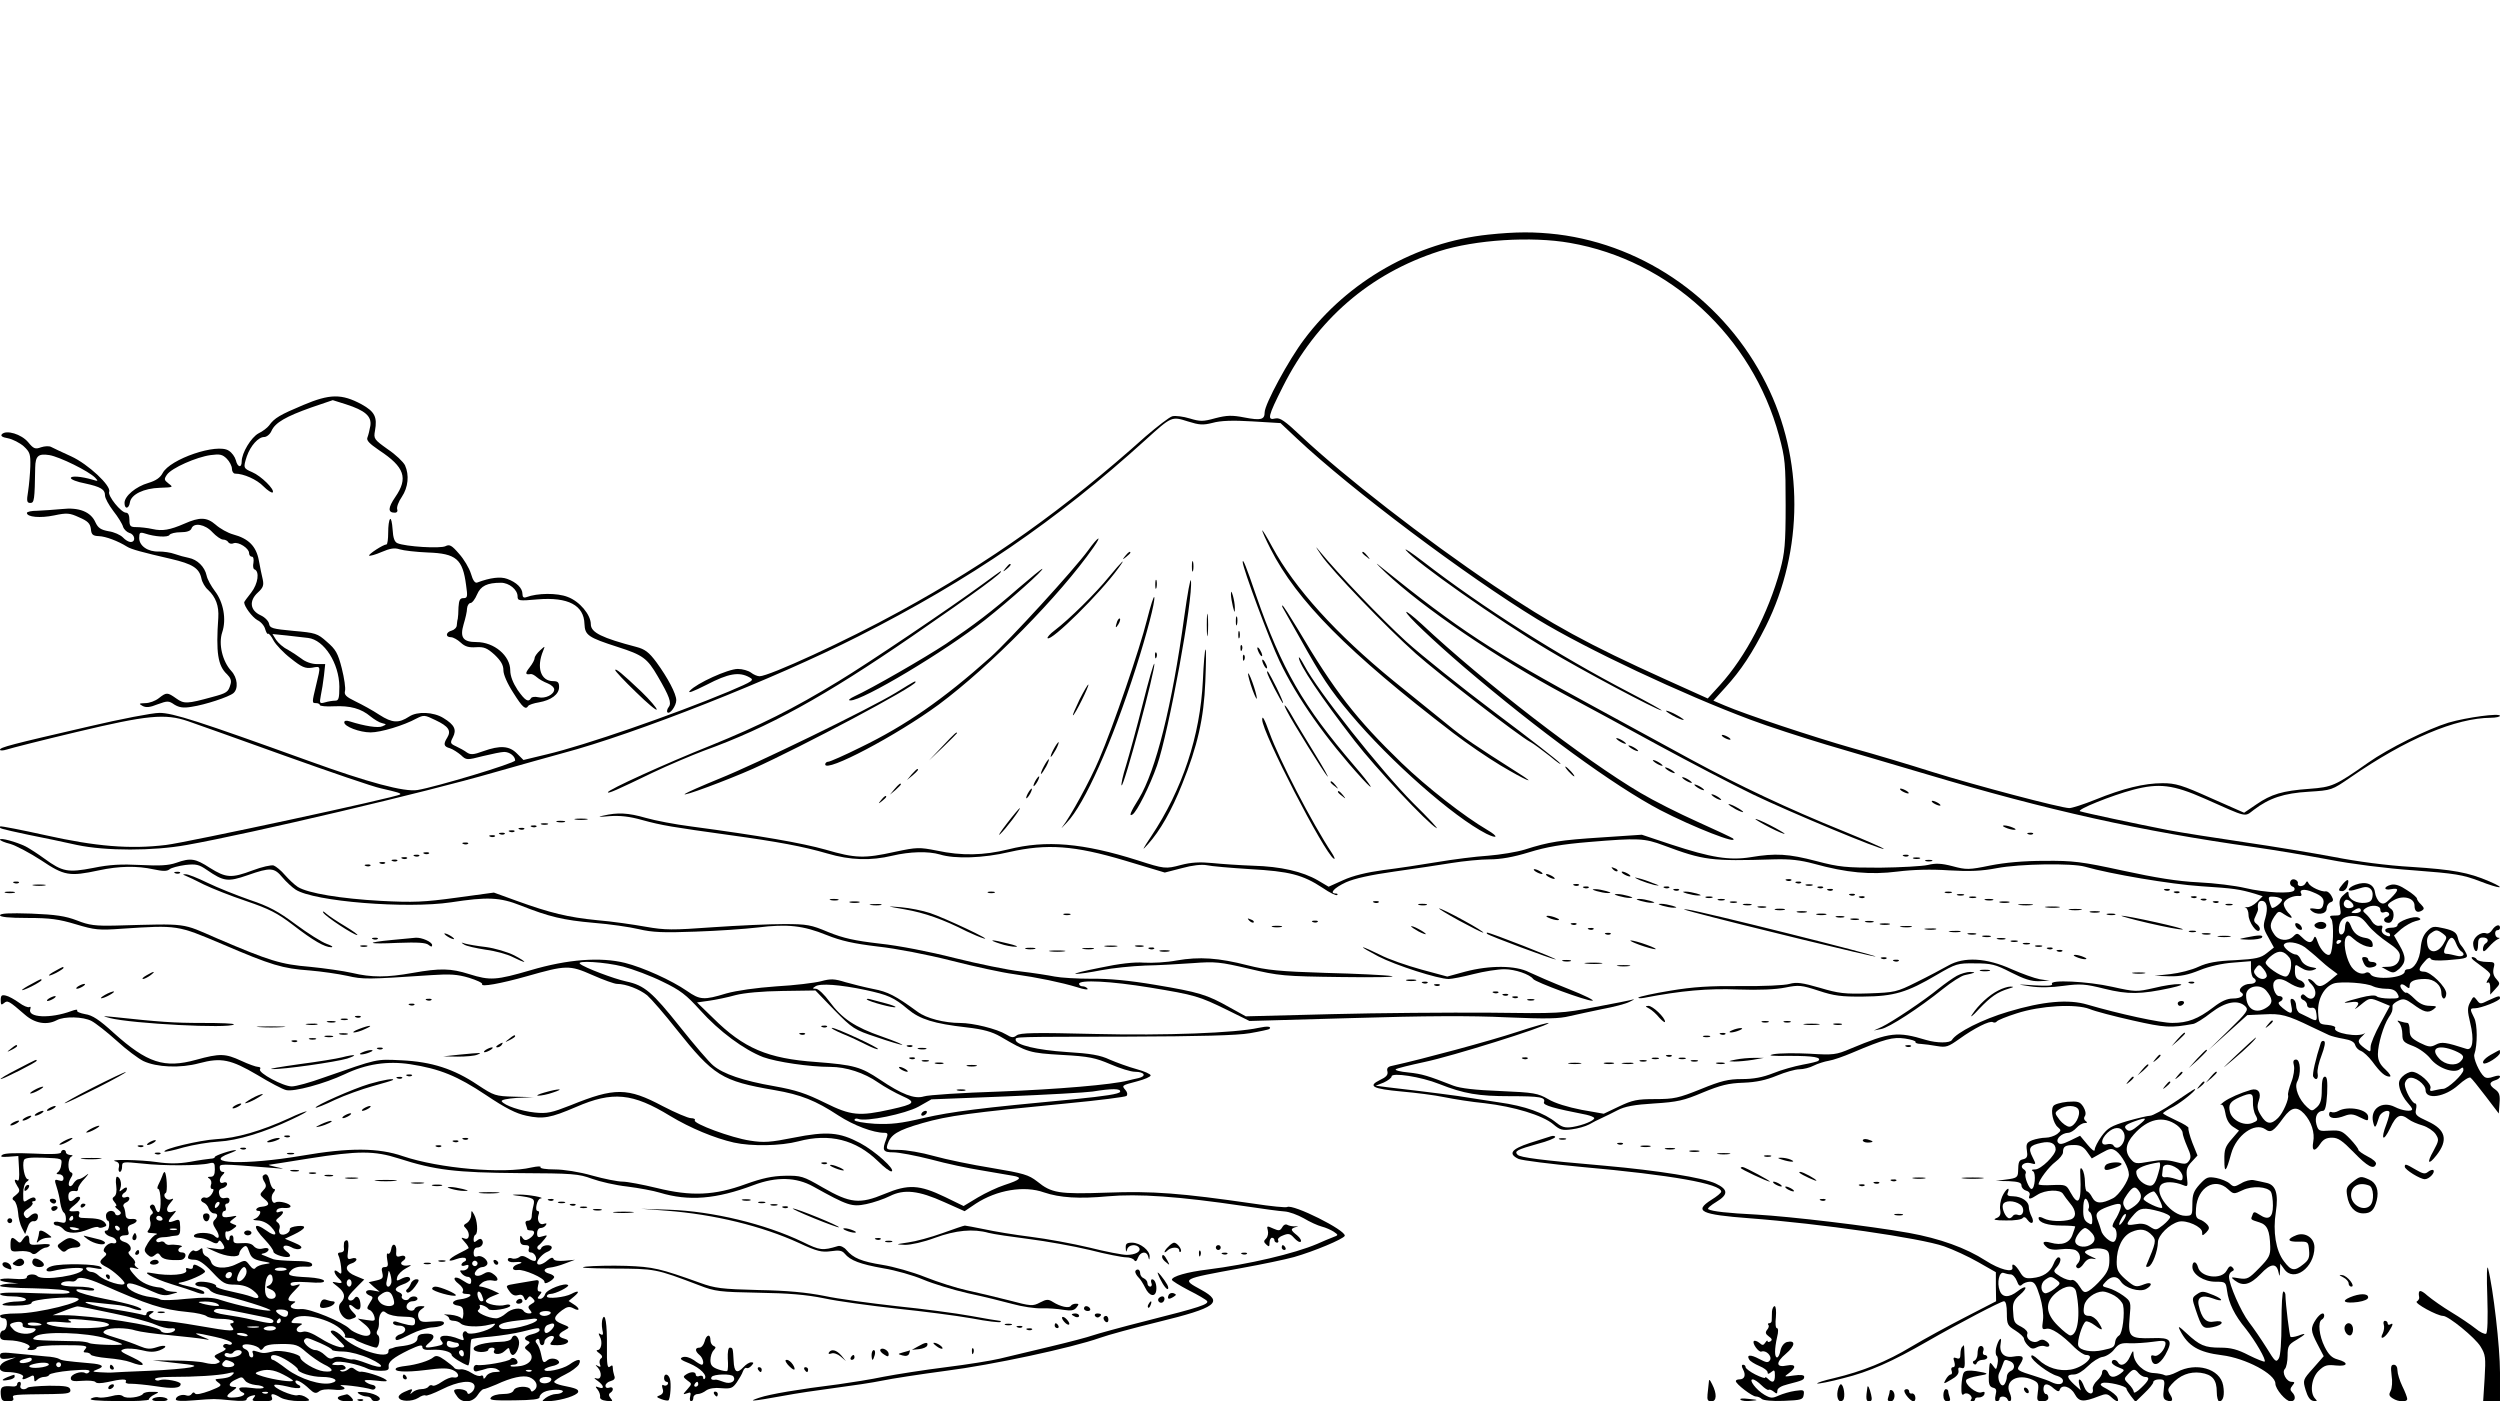 <svg version="1.0" xmlns="http://www.w3.org/2000/svg" width="1365.333" height="765.333" viewBox="0 0 1024 574"><path d="M609.6 96.1c-29.5 3.1-57.5 19-75.4 42.9-6.3 8.3-16.2 26.6-16.2 29.9 0 3-1.5 3.4-8.3 2.1-5.1-1-7.2-.9-11.9.3-5 1.4-6.2 1.4-10.5.1-2.6-.8-5.8-1.2-7.1-.9-1.2.3-6.1 4.1-11 8.3-33 29.6-63.8 51.5-100.6 71.6-21.8 12-53.6 26.6-57.5 26.6-.9 0-2.5-.7-3.5-1.5-1.1-.8-3.5-1.5-5.4-1.5-4 0-16.9 5.9-19.6 8.9-1.2 1.3 1 .5 6.8-2.4 9-4.7 13.3-5.4 17.5-3.1 2.2 1.2 1.8 1.5-8.5 5.9-23 9.6-58.8 22-74.5 25.7l-9.5 2.3-2.7-2.7c-3.1-3.1-6.8-3.4-13.8-.9-4 1.5-5.2 1.5-6.7.5-.9-.7-2.9-1.8-4.4-2.5-2.4-1.1-2.5-1.4-1.3-3.7 1.6-3.1.7-5.1-3.9-7.9-4-2.5-10.7-2.8-14-.6-4.3 2.8-6.9 2.7-12.2-.7-2.7-1.8-7.1-4.2-9.8-5.5-3.9-1.9-4.7-2.7-4.3-4.3.3-1.1-.3-5.2-1.3-9.2-1.6-6.3-2.5-7.8-6.1-10.9-3.9-3.5-4.7-3.7-13.8-4.5-8.5-.8-9.6-1.1-9.9-2.9-.2-1.1-1.7-2.7-3.5-3.5-4.3-2-4.8-5.9-1.1-9.3 2.2-2 2.5-3 2-5.4-.4-1.5-1.1-5.1-1.6-7.8-1.1-5.8-4.2-8.9-10.5-10.6-2.2-.6-5.4-2.4-7.2-4-3.6-3.1-6.5-3.2-12.8-.4-6 2.6-9 3.1-13 2.2-2.2-.5-5.2-.8-6.7-.8-2.4 0-2.8-.4-2.8-2.9 0-1.9-.5-3-1.4-3-2 0-7.6-6.9-6.9-8.6.9-2.4-8.6-11.3-15.6-14.5-3.6-1.6-7.3-3.4-8.1-3.8-.8-.5-2.7-.4-4.2.1-2.4.9-3.1.6-5.3-2.1-2.8-3.3-8.9-5.1-10.7-3.3-.7.7 0 1.3 2.4 1.7 2 .4 4.9 1.9 6.5 3.3 2.6 2.4 2.8 3.3 2.7 8.2-.1 3-.5 7.6-.9 10.2-.7 4.1-.5 4.8.9 4.8 1.6 0 1.8-1.1 2-14.5.1-4.8 1.3-5.8 5.8-5.1 4.2.7 16.2 6.6 18.8 9.3 1.3 1.4 1.2 1.5-1 .8-4.8-1.4-9-1.7-9-.7 0 .6 2.6 1.6 5.8 2.2 6.4 1.4 8.2 2.4 8.2 5 0 1 1.5 3.8 3.4 6.3 1.9 2.4 3.7 5.3 4 6.5.4 1.1 1.6 2.2 2.6 2.5 2.3.6 2.7 3.7.5 3.7-.8 0-2.2-.8-3.2-1.9-1-1-3.6-2.2-5.8-2.5-3.2-.6-4.3-1.3-5.4-3.6-1.9-4.4-6.8-6.3-13.8-5.5-3.2.3-7.7.6-10 .7-2.4 0-4.3.4-4.3.9 0 1.7 5.5 2.2 11.2 1 5.2-1.1 6.3-1 10.2.8 3.5 1.5 4.5 2.5 4.8 4.7.2 2.4.8 2.9 3.3 3 2.8.1 7.8 2 11.5 4.3 1.7 1.1 6.2 2.3 17.9 5 9 2.1 11.7 3.8 12.6 8.1.3 1.5 1.5 3.6 2.7 4.6 3.2 3 4.5 6.6 4.2 11.4-1 14.3-.2 19.7 3.6 23.2 1.4 1.4 1.9 2.6 1.4 4.1-.9 3.2-1.5 3.6-7.5 5.2-10.2 2.8-11.5 2.9-14.7.6-3.7-2.6-4-2.6-7.2-.1-1.4 1.1-3.8 2-5.5 2-2.6.1-2.8.2-1.2 1.1 1.4.8 3 .7 6.2-.6 4.1-1.5 4.6-1.5 6.9.1 2 1.2 3.7 1.5 7.1.9 5.4-.8 15.2-4 17.1-5.6 2.1-1.8 1.7-6.3-.9-9.1-3.6-3.9-5.3-11-3.7-15.8 1.8-5.3.5-12.4-3-16.9-1.5-2-3.1-4.8-3.4-6.4-.8-3.6-3.8-6.5-7.3-7.2-1.6-.3-4.1-1-5.8-1.6-1.6-.6-4.5-1-6.4-1-4.5.2-8.1-2.3-8.1-5.5 0-2.3.3-2.5 2.3-1.9 4.2 1.4 9.5 1.7 10.1.6.4-.6 2.4-1.1 4.6-1.1 2.4 0 4-.5 4.4-1.5.9-2.6 5.6-1.8 8.6 1.5 1.5 1.6 3.5 3 4.3 3 .9 0 1.9.5 2.2 1.1.4.6 1.4.8 2.2.4 2-.7 6.3 2.1 6.3 4 0 .8.5 1.5 1.1 1.5.7 0 .9 1 .7 2.5-.3 1.3-.1 2.6.4 2.7 2.2.8 1.5 5.9-1.3 9.5-1.6 2-2.9 3.8-2.9 4 0 1.7 3.3 6.1 5.4 7.3 1.5.7 2.9 2.4 3.2 3.7.4 1.3.9 2.2 1.2 1.9.2-.3 1.3.9 2.2 2.7.9 1.7 4.1 5.1 7.1 7.4 4.5 3.6 5.9 4.2 8.7 3.8 3.7-.7 3.6-.9 1.7 7-1.8 7.5-1.8 7.5 0 7.5.8 0 1.5.4 1.5.8s2.6.7 5.8.5c6.6-.3 11.1.9 15 4.2 1.5 1.2 3.6 2.5 4.7 2.7 1.9.5 1.9.5.1 1.3-1.7.8-7.3-.1-13.3-2-1.5-.5-2.3-.3-2.3.4 0 1.7 6.3 4.1 10.8 4.1 4.1 0 13.5-2.8 18.8-5.7 3-1.5 3.3-1.5 7.8.7 5.3 2.5 6.5 4.3 4.8 7.1-1.7 2.7-1.5 3.7 1.1 4.4 1.2.4 3.2 1.7 4.5 2.8 2.2 2.1 2.4 2.1 9 .4 3.7-.9 7.6-1.7 8.7-1.7 2.3 0 4.5 1.8 4.5 3.5 0 1.1-32.6 10.9-40 12.1-5.4.9-20.2-3.1-44.5-11.9C81.4 295.4 70.8 292 65.3 292c-2.9 0-15.8 2.5-28.6 5.5C4.2 305 0 306.1 0 307.1c0 .4 1.2.4 2.8-.1 1.5-.5 14.4-3.8 28.7-7.2 28.9-6.9 36.1-7.6 45.5-4.4 3 1 20.8 7.4 39.5 14.1 18.7 6.7 36.5 12.8 39.5 13.4 6.9 1.6 8.4 2 7.9 2.5-1 1.1-87.5 19.7-95.9 20.7-14.8 1.8-28.8.6-49.4-4-9.9-2.2-18.2-3.8-18.5-3.6-.7.8-.2.9 11.4 3.4 6.1 1.2 15.1 3.1 20 4.2 11.8 2.5 31.3 2.5 45 0 26.4-4.7 98.3-21.7 125.5-29.6 10.2-2.9 23-6.5 28.5-8 29.5-7.8 86.7-30.4 121-47.8 46-23.3 81.3-47.5 117.7-80.5 10.7-9.7 10.7-9.7 17.3-7.6 4.8 1.5 6.2 1.6 10.2.6 3.2-.9 8.2-1.1 16.2-.6l11.6.7 6.7 6.3c22.2 20.9 69.4 56.3 98.4 74 20.4 12.4 59.6 30.8 87.4 41.2 7.4 2.8 21.4 7.3 31 10.2 9.6 2.8 28.1 8.3 41 12.1 49.6 14.8 88 23.4 134.5 29.9 8.3 1.2 22 3.5 30.5 5.1 9.2 1.8 23.3 3.6 34.7 4.4 17 1.3 20.1 1.8 26.9 4.4 8.5 3.3 11.6 3.4 4 .1-8.6-3.7-15-4.8-31.7-5.9-10.4-.6-22.3-2.2-32-4.1-8.5-1.6-24.8-4.3-36.4-6-11.5-1.7-25.7-3.9-31.5-5-12.8-2.5-33.9-7-36-7.7-1.7-.6 13-6.5 21.7-8.8 10.7-2.8 16.4-2.1 29.3 3.6 18 8 16.2 7.6 20.2 4.6 6.3-4.8 12.3-6.8 22.4-7.4 9.5-.6 9.5-.6 17.2-5.9 22.9-15.8 43.1-24.3 57.5-24.4 2 0 3.7-.4 3.7-.8 0-1.2-13.5.6-21.1 2.8-8.5 2.6-24.7 10.6-32.9 16.4-13.5 9.5-14.8 10-24 10.7-11.1.8-15.7 2.2-21.8 6.4l-5 3.4-13.6-6c-11.8-5.3-14.4-6.1-19.8-6.1-7.5 0-16.1 2.1-27.7 6.8-4.7 1.9-9.4 3.4-10.5 3.4-3.3 0-38.5-9.3-56.1-14.8-8.8-2.8-23.4-7.2-32.5-9.7-16.8-4.8-44.1-13.9-52.5-17.5l-4.7-2 4.9-5.4c6.4-7 11-14 16.6-25.1 15.5-31.1 15.6-68.6.1-99.4-16.7-33.4-49.1-56.6-85.4-61.1-9.5-1.1-16.9-1.1-28.4.1zm33.5 3.4c40.8 7.1 74.6 38.3 85.6 79 2.5 9.2 2.7 11.5 2.7 28.5 0 15.8-.4 19.6-2.2 26.3-5 18.1-14.1 35.6-24.7 47.3l-5 5.5-17.5-7.9c-31.4-14.2-46.3-22.3-70.1-38.3-28.4-19.1-61.3-44.7-78.8-61.1-6.9-6.5-8.8-7.8-10.7-7.4-3.5.9-3.1-.8 3.1-13.1 13.8-27.4 35.5-46.2 64-55.4 14.7-4.7 37.8-6.2 53.6-3.4zM126.2 261.3c6.6.8 12.7 10.4 12.8 19.9 0 4.9-.3 5.8-1.7 5.8-1 0-2.9.3-4.2.7-2.2.6-2.3.4-1.7-2.8.4-1.9 1-5.5 1.3-8.2l.5-4.7h-3.5c-2 0-4.6-.9-6.2-2.2-1.6-1.2-4.2-2.9-5.8-3.8-1.7-.8-3.7-2.6-4.6-3.9l-1.5-2.4 5.9.6c3.3.4 7.2.8 8.7 1z"/><path d="M124.2 165.9c-9.5 4-11.8 5.3-14 8.4-.7.9-2.6 2.4-4.3 3.2-3 1.6-6.9 8-6.9 11.5 0 2.8-1.7 2.5-2.4-.5-.4-1.4-1.6-3.1-2.9-3.9-4.7-3.2-24.1 3.4-27.1 9.2-1 1.9-2.8 3.1-5.8 4-5.2 1.5-9.8 5.4-9.8 8.2 0 2.7 1.8 2.5 2.2-.2.5-3.3 5.7-5.8 12.3-6 5.4-.2 5.6-.2 3.6-1.7-1.9-1.5-2-1.8-.7-3.7 1.9-2.7 12-7.2 17.9-8 3.7-.5 4.8-.3 6.6 1.5 1.1 1.1 2.1 3 2.1 4.1 0 1.1.6 2 1.3 2 3.5 0 8.9 2.4 11.6 5.2 1.7 1.7 3.4 2.8 3.8 2.5 1-1.1-4.8-6.8-8.4-8.3-3.7-1.6-3.7-1.8-2.2-6.5 1.5-4.3 4.7-7.9 7.1-7.9 1 0 2.4-1.1 3-2.5 1.5-3.4 5.9-5.9 16.3-9.6l8.8-3 5.4 1.7c7.8 2.5 10.6 4.9 10 8.8-.3 1.7-.8 3.8-1.2 4.8-.5 1.2.8 2.5 4.9 5.3 10.3 6.8 11.9 11.3 6.5 19.1-3 4.4-3.1 6.4-.2 6.4.9 0 1.3-.6 1-1.4-.3-.8.5-3.1 1.9-5.1 2.6-3.9 3.1-8.9 1.3-12.9-.7-1.4-3.8-4.4-7.1-6.6-5.6-4-5.8-4.3-5.2-7.6 1-5.6-.1-7.8-5.5-10.8-8.2-4.4-13-4.3-23.9.3zM159.8 212.6c-.5.4-.8 2.9-.8 5.6 0 2.6-.3 4.8-.7 4.8-1.3 0-7.6 4.1-7.1 4.6.3.2 2.6-.4 5.1-1.5 3.5-1.5 5.3-1.8 7.4-1.1 1.6.5 6.7 1.1 11.5 1.3 11.7.4 14.3 2.7 15.7 13.3.7 4.8.6 5.4-1.1 5.4-1.4 0-1.8.8-2 3.7 0 2.1-.2 4.2-.3 4.8-.2.5-.3 1.7-.4 2.6 0 .9-1 1.9-2.1 2.2-2.4.6-2.7 2.7-.3 2.7.9 0 2.7 1 4 2.2 1.8 1.7 3.4 2.1 6.3 1.9 3.2-.2 4.5.3 7.6 3.1 2.6 2.5 3.6 4.2 3.6 6.4 0 1.7 1.6 5.4 4 9.1 3.9 6.2 5.1 7.2 6.2 5.4.3-.4 2.3-1.1 4.3-1.4 5.1-.9 8.3-3.3 8.3-6.3 0-1.9-.5-2.4-2.4-2.4-5.1 0-7-5.6-4.1-12.5.8-2 .8-2-1.3-.1-1.2 1.1-2.2 2.5-2.2 3.1 0 .7-.9 2.4-2.1 3.9-1.9 2.4-1.8 3.1.5 2.7.5-.1 1.6.5 2.5 1.3.9.8 2.8 1.9 4.4 2.5 1.5.6 2.7 1.7 2.7 2.5 0 2.1-3.7 3.9-6.5 3.2-1.3-.3-2.7-.2-3 .4-1.1 1.8-2.4 1-5.5-3.4-1.9-2.9-3-5.7-3-8 0-6-6.6-11.6-13.8-11.6-5.6 0-6.9-1.9-5.3-7.3.7-2.3 1.4-5.2 1.4-6.5.1-1.2.8-2.2 1.4-2.2.7 0 1.9-1.6 2.7-3.5 1.5-3.5 4.1-4.8 9.8-4.8 3.3 0 6.8 2.8 6.8 5.6 0 1.8.5 1.9 8.3 1.2 12.4-1 18.9 2.4 19.1 10.1.2 4.6 1.5 5.5 13.6 9.4 10.3 3.3 12.1 4.6 16.4 12 4.8 8.2 5.8 11 4.5 12.6-.6.8-.9 1.8-.5 2.2 1 .9 3.6-2.7 3.6-5 0-2.6-3.5-9.2-8.1-15.5-3.1-4.2-4.8-5.4-8.2-6.3-14.1-3.7-18.7-5.9-18.7-9.3 0-3.9-4.6-9.4-9.5-11.2-4.3-1.7-12.4-1.6-16.9.1-1.1.4-1.6 0-1.6-1.3 0-2.4-2.4-4.8-6.3-6.2-2.7-1-6.9-.5-12.2 1.5-.9.4-1.8-.8-2.6-3.6-.7-2.3-2.9-6-4.9-8.2-3-3.5-3.9-3.9-5.5-3.1-2.1 1.1-16.4.2-19.7-1.2-1.2-.5-1.8-2.1-2-5.7-.2-2.7-.6-4.6-1-4.2zM517 217.3c0 .4 1.5 3.8 3.4 7.5 10.8 21.3 31.7 42.4 74.9 75.5 5.6 4.3 14.3 10.2 19.3 13.2 10.2 6.1 15.8 8.5 7.4 3.2-18.2-11.6-22.4-14.4-29.2-20-4.2-3.4-14.1-11.4-22-17.8-23.4-19.1-40.5-37.9-49.7-54.9-2.2-4.1-4.1-7.2-4.1-6.7zM445.8 225.3c-6 8.2-32.3 36.9-40.1 43.9-19.4 17.3-34.8 28-53.2 36.9-6.6 3.3-12.6 5.9-13.2 5.9-.7 0-1.3.5-1.3 1.1 0 3.6 29.2-11.8 46.5-24.5 21.1-15.7 49.5-44.5 63.4-64.4 3.8-5.4 1.9-4.5-2.1 1.1zM541.2 227.4c4.2 6.2 26.4 29.3 38.7 40.3 9.1 8.1 42.3 33.8 46.9 36.2 1.2.6 4.8 3.3 8 5.8 3.1 2.6 5 3.9 4.2 2.9-.8-1-12.7-10.3-26.5-20.6-13.7-10.3-30.2-23.5-36.5-29.2-10.5-9.6-28.2-28.1-35.3-36.8-2.2-2.7-2.1-2.4.5 1.4zM575.8 225.3c4 4.9 37.6 28.6 58.4 41 12.9 7.8 44.7 24.7 46.4 24.7.5 0-5.4-3.3-13.1-7.3-29.2-15.2-60.3-34.9-84.5-53.6-4.7-3.6-7.9-5.8-7.2-4.8zM460.9 227.7c-1.3 1.6-1.2 1.7.4.4.9-.7 1.7-1.5 1.7-1.7 0-.8-.8-.3-2.1 1.3zM558 226.4c0 .2.8 1 1.8 1.7 1.5 1.3 1.6 1.2.3-.4s-2.1-2.1-2.1-1.3zM488.2 232c0 1.9.2 2.7.5 1.7.2-.9.2-2.5 0-3.5-.3-.9-.5-.1-.5 1.8zM567.5 234.5c15.3 14.4 45.5 35 73.5 50 8 4.3 25.1 13.5 38 20.6 12.9 7 30.5 16.2 39 20.3 15.4 7.4 52.9 23 53.6 22.3.2-.2-7.1-3.4-16.4-7.2-23.2-9.4-42.8-18.7-62.2-29.2-9.1-5-27.1-14.8-40-21.8-41.9-22.7-55.6-31.7-87-57-3.1-2.6-2.7-2 1.5 2zM454.3 236.2c-5.4 6.7-16.5 17.6-22.3 22-1.9 1.4-3.2 2.9-2.9 3.2 1.4 1.5 21.6-18.4 29-28.7 3.6-4.9 1.4-2.8-3.8 3.5zM509 230.2c0 2.4 11.1 32.3 15.1 40.6 7.1 15 19.1 32 33.9 48.2 6 6.5 3.7 2.7-3.4-5.5-20.9-24.4-29.6-39.4-40.1-69.6-4.1-12-5.5-15.4-5.5-13.7zM411.9 232.7c-1.3 1.6-1.2 1.7.4.4 1.6-1.3 2.1-2.1 1.3-2.1-.2 0-1 .8-1.7 1.7zM417.3 240.8c-11.2 9.8-18.4 15.2-29.8 22.9-8.8 5.8-30.5 18.3-37.5 21.5-2.1 1-2.8 1.7-1.7 1.7 4.9.2 38.7-20 55.2-33 10.1-8 24.5-20.8 23.4-20.9-.3 0-4.6 3.5-9.6 7.8zM402.6 239.2c-12.8 9.4-47 32.5-59.1 39.8-18.5 11.3-32.3 18.2-52.5 26.4-18.5 7.4-42 18.1-42 19.1 0 .7 3.6-.9 18.3-8 6.5-3.1 16-7.1 21-9 26.4-9.5 49.4-22.2 85.2-46.8 26.6-18.3 38.4-27 36.3-26.7-.2.1-3.4 2.4-7.2 5.2zM485.1 252.4c-5 36.6-11.7 63.3-18.6 74.7-3.6 5.7-4.2 7.5-2.6 6.5 1.8-1.2 7-11.5 10-20 4.8-13.7 14.9-68.7 13.9-75.8-.2-1.3-1.4 5.3-2.7 14.6zM473.2 239.5c0 1.6.2 2.2.5 1.2.2-.9.2-2.3 0-3-.3-.6-.5.1-.5 1.8zM504.2 243.5c0 1.1.4 3.3.8 5 .7 2.7.8 2.7.8.5 0-1.4-.4-3.6-.8-5-.6-2-.8-2.1-.8-.5zM469.8 253.9c-2.9 11.7-13.9 43.9-19.6 57.1-3.6 8.6-11.9 23.7-15 27.6-.9 1.1-.1.4 1.8-1.7 7.2-7.5 18.4-32.5 28.3-63.4 4.5-14.1 7.9-27.1 7.5-28.9-.2-.7-1.5 3.4-3 9.3zM525.3 248.7c.3.5 3.4 6 7 12.4 9.1 16.3 12.3 21.2 20.9 31.4 16.2 19.3 42.1 42.1 55.6 49 4.7 2.3 5.1 1.2.5-1.5-9.7-5.7-24.8-17.5-35.2-27.5-18.6-18-27.5-29.4-42.5-54.8-3.2-5.3-6-9.7-6.3-9.7-.2 0-.2.3 0 .7zM494.3 256c0 4.1.2 5.8.4 3.7.2-2 .2-5.4 0-7.5-.2-2-.4-.3-.4 3.8zM576 250.7c0 1.2 10.7 11.4 23.5 22.4 30.8 26.3 61.7 48.8 80.5 58.7 13.5 7 32.6 14.5 29.8 11.6-.4-.3-6.9-3.4-14.5-6.8s-18.1-8.7-23.3-11.8c-23.2-13.7-64.2-45.3-89.7-69.2-3.5-3.2-6.3-5.4-6.3-4.9zM506.2 254.5c0 1.6.2 2.2.5 1.2.2-.9.2-2.3 0-3-.3-.6-.5.1-.5 1.8zM457.6 254.5c-.9 2.6-.7 3.2.5 1.2.6-1 .9-2.1.6-2.3-.2-.3-.7.2-1.1 1.1zM507.2 260c0 1.4.2 1.9.5 1.2.2-.6.2-1.8 0-2.5-.3-.6-.5-.1-.5 1.3zM508.1 265.6c0 1.1.3 1.4.6.6.3-.7.2-1.6-.1-1.9-.3-.4-.6.2-.5 1.3zM515 265.5c0 .5.5 1.7 1 2.5s1 1 1 .5c0-.6-.5-1.7-1-2.5s-1-1.1-1-.5zM492.7 278.7c-1.1 22.8-8.4 44.7-21.2 63.9-3.7 5.6-4 6.2-1.3 3.2 4.9-5.4 9.7-13.8 14-24.6 6.3-15.6 8.9-26.9 9.5-42 .3-7.2.4-13.2.1-13.2-.3 0-.8 5.7-1.1 12.7zM473.1 268.6c0 1.1.3 1.4.6.6.3-.7.2-1.6-.1-1.9-.3-.4-.6.2-.5 1.3zM509.1 269.6c0 1.1.3 1.4.6.6.3-.7.2-1.6-.1-1.9-.3-.4-.6.2-.5 1.3z"/><path d="M532 269.3c-.1 2.6 9.1 16.4 22.9 34.2 8.5 11 29.9 33.8 33.5 35.7 1 .5-3.3-4.1-9.6-10.3-13.2-13.3-39.1-45.9-44.6-56.4-1.2-2.2-2.1-3.6-2.2-3.2zM517 270.5c0 .5.5 1.7 1 2.5s1 1 1 .5c0-.6-.5-1.7-1-2.5s-1-1.1-1-.5zM468.1 288.2c-2.4 9.5-5.5 20.8-6.8 25.1-1.4 4.4-2.2 8.1-1.9 8.4.9.9 14-47.9 13.4-49.8-.2-.6-2.3 6.7-4.7 16.3zM252 274.5c0 .4 3.8 4.5 8.5 9 4.7 4.6 8.5 7.8 8.5 7.1 0-.6-2.8-3.9-6.2-7.2-7.9-7.5-10.8-9.9-10.8-8.9zM511.2 276c0 .8.8 3.7 1.8 6.5 1 2.7 1.8 4.3 1.8 3.5 0-.8-.8-3.8-1.8-6.5-1-2.8-1.8-4.3-1.8-3.5zM519 275.4c0 1 6 12.6 6.5 12.6.3 0-.9-2.8-2.6-6.3-3.3-6.5-3.9-7.5-3.9-6.3zM367 283.7c-11 6.7-57.5 29.3-72.5 35.3-7.1 2.9-13.4 5.7-14 6.2-1.5 1.4 17.3-5.6 27.9-10.3 20.4-9.2 66.6-33.8 66.6-35.5 0-.6.1-.7-8 4.3zM442.2 286.5c-1.7 3.6-3 6.5-2.7 6.5.7 0 6.7-12.1 6.3-12.6-.2-.2-1.8 2.6-3.6 6.1zM527.1 291.2c2.4 4.8 15.3 25.4 16.6 26.8.8.8-1.6-3.5-5.3-9.5-3.7-6.1-7.9-12.9-9.2-15.3-2.4-4.3-4.2-6-2.1-2zM685 293c1.9 1.1 4 1.9 4.5 1.9.6 0-.6-.8-2.5-1.9-1.9-1.1-3.9-1.9-4.5-1.9-.5 0 .6.8 2.5 1.9zM517 294.8c0 5.2 25.4 54.5 29.3 56.9.7.4.3-.6-.7-2.2-8.2-12.4-21.7-38.5-25.6-49.3-2.1-5.8-3-7.4-3-5.4zM386 305.7l-5.5 5.8 5.8-5.5c3.1-3 5.7-5.6 5.7-5.7 0-.8-1 .1-6 5.4zM706 302c.8.5 2 1 2.5 1 .6 0 .3-.5-.5-1s-1.9-1-2.5-1c-.5 0-.3.5.5 1zM662 302.4c0 .3.9 1 2 1.6 1.1.6 2 .8 2 .6 0-.3-.9-1-2-1.6-1.1-.6-2-.8-2-.6zM431.5 307c-.9 1.6-1.3 3-1.1 3 .3 0 1.2-1.4 2.1-3 .9-1.7 1.3-3 1.1-3-.3 0-1.2 1.3-2.1 3zM667 305.4c0 .3.9 1 2 1.6 1.1.6 2 .8 2 .6 0-.3-.9-1-2-1.6-1.1-.6-2-.8-2-.6zM427.5 314c-.9 1.6-1.3 3-1.1 3 .3 0 1.2-1.4 2.1-3 .9-1.7 1.3-3 1.1-3-.3 0-1.2 1.3-2.1 3zM677 311.4c0 .3.9 1 2 1.6 1.1.6 2 .8 2 .6 0-.3-.9-1-2-1.6-1.1-.6-2-.8-2-.6zM642.5 316c1 1.1 2 2 2.3 2 .3 0-.3-.9-1.3-2s-2-2-2.3-2c-.3 0 .3.9 1.3 2zM682 314.4c0 .3.9 1 2 1.6 1.1.6 2 .8 2 .6 0-.3-.9-1-2-1.6-1.1-.6-2-.8-2-.6zM373.4 317.2l-1.9 2.3 2.3-1.9c2.1-1.8 2.7-2.6 1.9-2.6-.2 0-1.2 1-2.3 2.2zM424 320c-.6 1.1-.8 2-.6 2 .3 0 1-.9 1.6-2 .6-1.1.8-2 .6-2-.3 0-1 .9-1.6 2zM689 318.4c0 .3.9 1 2 1.6 1.1.6 2 .8 2 .6 0-.3-.9-1-2-1.6-1.1-.6-2-.8-2-.6zM545 320.4c0 .2.8 1 1.8 1.7 1.5 1.3 1.6 1.2.3-.4s-2.1-2.1-2.1-1.3zM366.4 323.2l-1.9 2.3 2.3-1.9c1.2-1.1 2.2-2.1 2.2-2.3 0-.8-.8-.2-2.6 1.9zM694 321.4c0 .3.9 1 2 1.6 1.1.6 2 .8 2 .6 0-.3-.9-1-2-1.6-1.1-.6-2-.8-2-.6zM421 325c-.6 1.1-.8 2-.6 2 .3 0 1-.9 1.6-2 .6-1.1.8-2 .6-2-.3 0-1 .9-1.6 2zM779 324c.8.5 2 1 2.5 1 .6 0 .3-.5-.5-1s-1.9-1-2.5-1c-.5 0-.3.5.5 1zM548 324.4c0 .2.8 1 1.8 1.7 1.5 1.3 1.6 1.2.3-.4s-2.1-2.1-2.1-1.3zM701 325.4c0 .3.9 1 2 1.6 1.1.6 2 .8 2 .6 0-.3-.9-1-2-1.6-1.1-.6-2-.8-2-.6zM360.9 327.7c-1.3 1.6-1.2 1.7.4.4.9-.7 1.7-1.5 1.7-1.7 0-.8-.8-.3-2.1 1.3zM792 329c.8.5 2 1 2.5 1 .6 0 .3-.5-.5-1s-1.9-1-2.5-1c-.5 0-.3.5.5 1zM708 329.4c0 .3 1.4 1.2 3 2.1 1.7.9 3 1.3 3 1.1 0-.3-1.3-1.2-3-2.1-1.6-.9-3-1.3-3-1.1zM412.5 337.2c-2.7 3.5-4 5.5-2.9 4.5 2.1-1.8 8.8-10.7 8.1-10.7-.2 0-2.6 2.8-5.2 6.2z"/><path d="M247 334.1c-2.5.5-1.7.6 2.6.2 4.4-.3 8.2.1 13.5 1.6 8 2.2 12.4 2.9 35.4 6.1 20.3 2.8 30.4 4.7 40.4 7.6 9.5 2.8 17.8 3 26.6.9 7.2-1.7 14.7-1.9 19.5-.5 6.1 1.9 17.9 1.5 28.4-1 15.5-3.5 26.6-2.7 47.4 3.5l16.3 4.9 7-1.8c4.3-1.2 8.1-1.6 10.2-1.2 1.7.4 9.7 1.1 17.7 1.6 16.2.9 21.6 2.3 29.8 7.7 2.9 2 5.6 3.3 5.9 2.9.4-.3.1-.6-.5-.6-2.9 0-.8-2.3 4.1-4.6 3.6-1.6 10-3 19.8-4.4 7.9-1.1 18.5-2.7 23.4-3.5 5-.8 12-1.5 15.6-1.5 4.5 0 9.7-.9 16.2-2.9 7.1-2.2 13.6-3.3 24.4-4.2 20.4-1.7 22.8-1.6 30.8 1.4 16.4 6.1 19.2 6.5 45 5.7 6.7-.2 10.9.3 16.5 1.8 13.4 3.7 23.1 4.6 34.2 3.2 6.4-.8 13.8-1 21.1-.5 8.5.5 13.3.3 19.6-.9 9.4-1.8 30.8-2.1 36.1-.6 10.4 3 35.2 7.2 47.5 8 13.7.9 15.7 1.2 22.2 3.1l3.1 1-2.4 2.4c-1.3 1.3-3.1 2.2-4.1 2.1-1-.2-1.2-.1-.5.1.6.3 1.2 1.6 1.2 3 0 3 3.5 7.9 4.5 6.3.4-.6-.1-1.7-1-2.4-1.4-1-1.5-1.7-.6-3.4.6-1.2 1.1-2.5 1-2.9-.3-2.1.2-3.3 1.5-3.3 2.1 0 2.7 2.8 1.5 7-1 3.3-.9 4.3 1.2 7.9l2.3 4.2-2.9 2.3c-2.5 2-4.4 2.4-13 2.9-7.5.3-11.3 1-15 2.7-2.7 1.3-7.9 2.6-11.5 3l-6.5.7 6.1.2c4.5.1 7.7-.6 12.4-2.5 3.9-1.6 9.3-2.8 13.7-3.1l7.3-.6v3.1c0 1.7.5 3.4 1 3.7 1.8 1.1 1 2.5-1.4 2.5-2.7 0-5.3 2.4-3.6 3.5 1.8 1.1 0 2.5-3.4 2.5-2.3 0-4.8 1.1-8 3.6-6.3 4.8-10.5 6.4-16.8 6.4-4.9 0-21.8-3.7-34.8-7.5-7.7-2.3-18.1-1.4-32.4 2.9-10.5 3.1-21.2 8.5-23.1 11.6-.8 1.3-6.1 1.3-10.5 0-11.9-3.6-14.8-3.2-30.9 3.5-6.1 2.6-7.1 2.7-17 2.1-5.8-.3-12.4-.2-14.6.2-2.9.6-1 .8 6.7.7 9.6 0 13.1.6 11.6 2-.2.3-3.1 1-6.4 1.6-3.2.6-8.7 2.1-12.1 3.5-4.3 1.7-8.1 2.4-12.8 2.4-5.5 0-8.5.7-16.8 4.1-9.2 3.7-11 4.1-18.7 4.1-7.4 0-9.3.4-14.8 3l-6.3 3-9.1-1.6c-5.6-1.1-10.9-2.7-13.7-4.4-4.2-2.4-5.7-2.7-19.6-3.3-10.3-.4-16.3-1.1-19.2-2.2-10.5-4.1-12.8-4.8-18.4-5.4-3.3-.3-5.6-.9-5.2-1.3.4-.4 5.8-1.7 11.8-3 11.1-2.3 49.1-14.2 50.8-15.9.5-.5-5.3 1.1-12.9 3.6-11.2 3.7-38.6 11.1-51.3 13.9-1.6.3-2.2 1-1.8 2.3.3 1.4-.5 2.3-3.1 3.5-5.1 2.5-3 3.6 8.9 4.7 5.7.5 13.6 1.5 17.4 2.3 3.9.8 11.4 2 16.7 2.5 11.9 1.4 23.6 4.9 28 8.6 2.8 2.4 3.8 2.6 7.6 2.1 2.4-.3 5.6-1.2 7.1-2 1.4-.8 3.7-2 5.1-2.6 1.4-.6 4.3-2.1 6.5-3.2 3-1.6 6.9-2.3 15-2.8 9.6-.6 12.2-1.2 20-4.5 7.3-3 10.5-3.8 16.6-4 5.4-.2 9.3-1.1 13.7-2.9 3.4-1.4 7.5-2.6 9.2-2.6 1.7 0 4.4-.7 5.9-1.5 1.6-.8 4.4-1.7 6.2-2 1.9-.3 6.1-1.8 9.4-3.2 13.7-5.8 16.8-6.6 21.8-5.9 2.6.4 4.5 1 4.3 1.4-.2.4.8.8 2.2.8 1.5.1 4.5.5 6.7.9 3.6.6 4.5.3 9-2.9 6.1-4.4 12.6-7.7 13.8-6.9.5.3 1.2.2 1.6-.3.3-.5 4-2 8.1-3.3 9.8-3.2 24.2-4 29.9-1.8 2.1.9 10.1 3 17.7 4.7 13.3 3 15.5 3.1 24.8 1.4 1-.2 4.3-2.2 7.3-4.6 5.9-4.5 11.1-5.5 14.1-2.5 1.3 1.4.6 2.4-6.9 9.7l-8.4 8.2 8-7.2 8-7.2 6.8-.3c7-.4 9.4.2 19.7 5.2 3 1.4 6.2 2.9 7 3.3.9.4 3.5 1.1 5.9 1.5 3 .5 4.5 1.3 4.8 2.6.3 1 1.4 2.1 2.4 2.4 1 .4 3.1 2.3 4.6 4.3 3.3 4.5 5.2 6.2 7.1 6.2.8 0 .1-1.2-1.7-2.9-2.3-2.1-3.1-3.8-3.1-6.3 0-4 2.3-11.8 4.4-15 1.5-2.2 1.6-2.7 1.6-4.8 0-.6 1.1-1.5 2.4-2.1 2-1 3-.7 5.8 1.3 4.6 3.4 6.3 3.9 8.5 2.3 1.7-1.3 1.5-1.4-1.5-1.5-2.3 0-4.2-.9-6.2-2.9-1.6-1.6-3.1-2.7-3.3-2.5-.2.3-1-.2-1.7-1.1-1.7-2-.5-3.2 1.5-1.5 1.2 1 1.5 1 1.5-.3 0-1.8 2.1-2.7 6.4-2.7 3.7 0 6.6 2.5 6.6 5.8 0 1.2.5 2.2 1 2.2.6 0 1-1 1-2.1 0-2.6-6.4-8.9-9.1-8.9-2.5 0-2.4-1.2.2-4.1 1.2-1.5 2.2-2 2.5-1.2.3.7 2.6.9 6.7.6 8.7-.7 9-.8 7.5-3.5-.7-1.3-1.6-2.5-1.9-2.8-.3-.3-.9-1.6-1.2-3-.5-2-1.6-2.8-5.4-3.7-4.4-1-5-1-7.1 1.1-1.6 1.6-2.4 3.7-2.7 7-.4 4.8-2.7 8.6-5.2 8.6-.7 0-1.3.4-1.3.9 0 2.7-12.4 3.7-14 1.2-.4-.8-1.3-1-1.9-.7-1.9 1.2-5-.4-6.5-3.3-2-3.8-2.8-9.3-1.7-11.1.9-1.2 1.3-1.1 3.3.7 1.3 1.2 3.6 2.5 5.1 2.9 2.5.6 2.8.4 2.5-1.2-.2-1.1-1.3-2-2.8-2.2-3.2-.5-5-2-6.1-5-1.1-2.8-2.3-2.2-2.4 1 0 1.2-.6 2.3-1.2 2.5-.8.3-1.3-.4-1.3-1.7 0-3.8 1.7-5.7 5.4-5.8 2.9-.1 4 .5 6.5 3.7 1.7 2.2 5.4 5.3 8.1 7.1 3.5 2.3 5 3.9 5 5.4 0 2.9-1.8 4.6-4.9 4.6l-2.6.1 2.5 1.4c2.2 1.2 2.7 1.1 4.8-.7 2.8-2.7 2.8-4.9 0-9.7l-2.2-3.9 2.9-2.6c1.7-1.4 4.3-2.9 5.9-3.3 2.2-.5 2.5-.8 1.3-1.4-1.7-1-8.7 1.5-8.7 3.1 0 .6-1.1 1-2.5 1s-2.5.4-2.5 1c0 .5.5 1 1 1 .6 0 1 .5 1 1 0 .7-.6.7-2 0-1.2-.6-1.7-1.6-1.3-2.6.4-1.1.1-1.5-1.2-1.2-.9.2-2.2-.6-2.9-1.7-.6-1.1-1.8-2.5-2.6-3.2-1.3-1.1-1.3-1.4 0-2.3 2.4-1.6 6-1.2 6 .6 0 1 .6 1.4 1.5 1.1.8-.4 1.7-.2 2 .4.4.5-.1 1.2-.9 1.5-1.8.7-1.2 2.4.8 2.4s2.8-4.3 1.1-5.6c-2.1-1.6-1.9-2.1 1.4-3.9 3.7-1.9 8.1-.6 8.1 2.4 0 2.4 1.1 3.2 3 2.1 1.1-.7 1-1.1-.3-2.5-1-.9-1.7-2-1.7-2.4 0-.5-1.8-2.1-4.1-3.5-2.8-1.9-4.8-2.6-6.5-2.2-3.2.8-3.1 2.5.1 1.8 3.2-.6 3.2.3-.3 3.8-2.3 2.3-3.1 2.5-4.4 1.6-.9-.7-1.8-2.5-2-4.1-.4-3.4-3.7-4.7-8-3.1-3.2 1.2-3.8 3-.8 2.2 1.1-.3 2.8-.8 3.8-1.1 2.6-.7 4.4.9 4 3.6-.2 1.8-1 2.5-3 2.7-3.4.4-6.8-1.4-6.8-3.5 0-1.4-.3-1.4-2.1.3-1.6 1.4-1.9 2.6-1.4 5.1.5 3.1.4 3.3-2.1 3.3-2.2 0-2.4.3-1.5 1.4 1.2 1.4.8 13.3-.5 14.5-1.1 1.1-3.9-1.7-5-4.9-.8-2.4-1.2-2.9-1.7-1.6-.8 2.1-2.3 2-4.7-.4-1.9-1.9-2.2-1.9-3.6-.5-2.2 2.2-6 1.9-7.8-.7-2-2.8-2-4.3 0-7.4 1.6-2.3 1.8-2.4 4-.9 3.4 2.2 4.1 1.8 1.5-.8-1.2-1.4-1.9-3.1-1.6-3.9.7-1.7 4-3.1 6.4-2.8.7.1 1-.3.7-.9-1.1-1.8 1.3-2.2 4.7-.7 4.1 1.6 5 2.9 4.2 5.5-.4 1.3-1.2 1.7-3.3 1.3-1.8-.3-2.4-.1-1.7.6 2.2 2.3 6.5 1.8 6.5-.7 0-1 .7-2.2 1.5-2.5 1.3-.4 1.4-1 .5-2.6-.6-1.1-1.6-2-2.3-1.9-1.8.3-6.4-1.8-7.1-3.3-.5-1-.7-1-1.2-.1-.7 1.6-3.5 1.7-3.2.1.2-.6-.5-1.4-1.4-1.6-2-.4-2.5 2.4-.6 3 .6.2.9.9.5 1.5-.9 1.5-11.9 1-20.2-1-3.8-.9-12.4-2-19-2.3-8.4-.4-17.7-1.9-31-4.8-17-3.7-20.4-4.1-32-4-8.6 0-16.2.7-22.3 1.9-8.7 1.8-9.8 1.8-15.4.3-4.6-1.2-7-1.3-10.2-.5-2.2.5-11.1 1-19.6 1.1-13.8 0-16.6-.2-26-2.7-11.5-3-16.7-3.3-26.9-1.6-8.7 1.4-16.2.2-32.6-5.2l-12-4-16.4 1.1c-17 1.1-21.6 1.8-31.6 5-3.3 1-10 2.1-15 2.5-4.9.3-14.3 1.5-20.8 2.6s-16.5 2.6-22.2 3.3c-6.6.9-12.4 2.3-16.3 4.1l-6 2.7-4.4-2.6c-6.2-3.6-15.2-5.7-26.5-6-5.4-.2-12.9-.7-16.8-1.1-5-.5-8.6-.3-12.8.8-6.3 1.7-6.8 1.6-17.7-1.9-22.4-7.1-37.5-8.4-53-4.5-10.1 2.5-19.1 2.7-29.3.5-7.2-1.4-8.1-1.4-17.1.5-12.6 2.8-16.2 2.7-28.5-.9-9.6-2.7-26.7-5.7-55.1-9.5-6.3-.8-14.7-2.4-18.5-3.5-7.3-2.1-11.5-2.3-17.5-.9zm687.7 34.4c.3 1-3.6 4-4.2 3.3-.1-.2-.6-1.3-.9-2.5-.6-1.9-.4-2.2 2-2 1.5.1 2.9.7 3.1 1.2zm29.3 2.6c0 .5-.9.9-2 .9-1.9 0-2.7-2-1.3-3.3.7-.8 3.3 1.1 3.3 2.4zm3 1.9c0 .5-1 1-2.2 1-1.9 0-2-.2-.8-1 1.9-1.3 3-1.3 3 0zm33.6 9.4c1.8 1.4 1.8 1.6.2 4.3-2.4 4-6.2 3.9-6.6-.2-.3-1.9.2-3.3 1.4-4.2 2.2-1.6 2.6-1.6 5 .1zm5.4 4c.5 1.3 1.4 2.7 1.9 3.1 2.2 1.3 1.1 2.7-1.6 2-1.6-.4-3.4-.8-4-.8-1.6 0-1.6-.9-.1-4.2 1.4-3.1 2.6-3.2 3.8-.1zm-47-1c0 .3-.4.8-1 1.1-.5.3-1 .1-1-.4 0-.6.5-1.1 1-1.1.6 0 1 .2 1 .4zm-14.9 2.6c1.5 1.2 4.1 3.3 5.7 4.8 1.6 1.5 4 3.5 5.3 4.4l2.4 1.8-3 2.5c-3.5 2.9-4.8 3.1-6.5 1-.7-.8-1.7-1.5-2.3-1.5-.6 0-.1 1.1 1.2 2.3 3.2 3.5.7 7.9-2.6 4.6-.8-.8-1.3-.8-1.8 0-.3.6.1 1.4.9 1.7.9.3 1.6 1.3 1.6 2.1s.8 1.3 1.8 1.1c1.2-.2 1.8.5 2 2.4.4 3.1.1 3.3-3.1 1.6-1.2-.6-2.9-1.4-3.7-1.8-.8-.4-1.5-1.8-1.5-3 0-1.3-.6-2.5-1.4-2.8-1-.3-1.1.3-.6 2.7.8 3.6 0 3.8-3.5 1-1.7-1.4-2.1-2.2-1.2-2.6 1.7-.7 1.5-2.3-.3-2.3-1.6 0-3.1-4.3-2-5.9.9-1.5 3.1-1.4 5.8.3 3.8 2.4 6.7 2.9 6.7 1.2 0-.8-.9-1.8-2-2.1-1.4-.5-2-1.5-2-3.7 0-3 0-3 2.5-1.4 1.7 1.1 3.3 1.4 4.8 1 2-.7 2-.8-.8-1.3-1.8-.4-3.4-1.5-4-2.9-.5-1.2-1.4-2.2-2-2.2-1.8 0-5.6-3.1-5-4.1 1-1.6 5.6-1 8.6 1.1zm-6.4 4.2c1.6 1.9.4 7.8-1.5 7.8-2.1 0-8.2-4.2-8.2-5.7 0-.6 1.2-2 2.7-3.1 2.8-2.1 4.8-1.8 7 1zm-9.3 7.9c-.8 1.4-3 1.1-4.4-.6-1-1.2-1-1.8.1-3.1 1.2-1.5 1.5-1.4 3.1.6 1 1.2 1.5 2.6 1.2 3.1zM972 404c1 .5 3.5 1 5.4 1 2.5 0 3.8.6 4.6 2 1 1.9.8 2-3.3 2-2.3 0-4.7-.4-5.2-.9-.6-.6-3.1-.4-6.5.5-6.8 1.7-8.6 2.6-4.2 1.9 3.4-.5 4 .2 2 2.5-.7.7.2.2 2-1.3 3.9-3.2 3.9-3.1 8.5-1.2l3.6 1.5-3.9 7.2c-2.2 4-4 8.3-4 9.6 0 2.3 0 2.3-2.5.5-2.9-2.2-3.1-3-.7-5.1.9-1 1.3-1.4.8-1-2.4 1.9-13.4-.1-12.1-2.1.3-.6-1.1-1.1-3.1-1.3-3.5-.3-3.6-.4-3.9-5.1-.3-5.5 2.5-10.6 6.5-11.9 3.1-.9 13.5-.2 16 1.2zm-43.8 1.7c2.7 3.2 2.9 5.2.5 6.8-4.6 3.2-8.7 1-8.7-4.9 0-3.6 5.6-4.9 8.2-1.9zM589.5 444c10.1 4 16.1 5 29 5 12.2 0 14.7.4 13.9 2.5-.5 1.2 4.1 2.5 17.4 5.1 1.7.4 3.2 1 3.2 1.4 0 1-4.6 2.9-8.8 3.6-3.1.5-4.4.1-6.8-1.8-4.8-3.9-12.7-6.8-23.6-8.3-5.7-.9-13.2-2-16.8-2.6-3.6-.5-10.5-1.4-15.5-2-4.9-.6-11-1.3-13.5-1.6l-4.5-.6 3.3-1.3c1.7-.8 3.2-1.9 3.2-2.5 0-1.7 12 .1 19.5 3.1zM235.8 335.7c1.2.2 3.2.2 4.5 0 1.2-.2.2-.4-2.3-.4s-3.5.2-2.2.4zM719 335.5c0 .2 2.7 1.8 6 3.5s6 2.8 6 2.5c0-.2-2.7-1.8-6-3.5s-6-2.8-6-2.5zM228.3 336.7c.9.2 2.3.2 3 0 .6-.3-.1-.5-1.8-.5-1.6 0-2.2.2-1.2.5zM221.8 337.7c.6.2 1.8.2 2.5 0 .6-.3.1-.5-1.3-.5-1.4 0-1.9.2-1.2.5zM217.8 338.7c.7.3 1.6.2 1.9-.1.4-.3-.2-.6-1.3-.5-1.1 0-1.4.3-.6.6zM821.5 339c1.1.5 2.7.9 3.5.9.9 0 .8-.4-.5-.9-1.1-.5-2.7-.9-3.5-.9-.9 0-.8.4.5.9zM212.8 339.7c.7.3 1.6.2 1.9-.1.4-.3-.2-.6-1.3-.5-1.1 0-1.4.3-.6.6zM208.8 340.7c.7.3 1.6.2 1.9-.1.4-.3-.2-.6-1.3-.5-1.1 0-1.4.3-.6.6zM204.8 341.7c.7.3 1.6.2 1.9-.1.4-.3-.2-.6-1.3-.5-1.1 0-1.4.3-.6.6zM830.8 341.7c.7.3 1.6.2 1.9-.1.4-.3-.2-.6-1.3-.5-1.1 0-1.4.3-.6.6zM200.8 342.7c.7.3 1.6.2 1.9-.1.4-.3-.2-.6-1.3-.5-1.1 0-1.4.3-.6.6z"/><path d="M0 343.9c0 .4 1.9 1.2 4.3 1.8 2.3.7 8 3.7 12.6 6.7 9.4 6.3 11.5 6.7 23.6 4.1 8.4-1.8 15.6-1.9 22.5-.4 3.7.8 5.4.8 6.4 0 .8-.7 3.7-1.4 6.5-1.8 4.4-.5 5.6-.2 8.8 2 7 4.8 8.6 5 16.7 2.2 9.4-3.3 10.9-3.2 14.3.9 1.5 1.8 4 4.1 5.4 5 7.6 4.9 45.5 7.9 63.6 5.2 15-2.3 20-2.1 28.6 1.3 11.6 4.6 17.4 6 29.9 7.1 6.4.5 14.7 1.7 18.5 2.6 5.5 1.3 10 1.5 23.2 1 9.1-.3 20.5-1.1 25.5-1.7 12.1-1.5 18.6-.8 28.2 3.1 6 2.4 11 3.5 20.9 4.7 7.4.8 20.4 3.3 30.2 5.8 9.4 2.4 20.9 4.9 25.5 5.5 9.9 1.4 19.5 3.4 26.1 5.4 2.6.9 4.5 1.1 4.2.6-.4-.6-1.3-1-2.1-1s-1.4-.5-1.4-1c0-1.8 13.1-1.1 29 1.5 18.7 3.1 20 3.5 31.7 9.2l9.1 4.5 42.4-1.2c29-.9 48.7-1 62.8-.3 16.5.7 21.6.6 26-.5 3-.7 9.1-2 13.4-2.9 4.4-.8 9.4-2.1 11-2.9 1.7-.8 2.4-1.2 1.4-1-.9.3-7.9 1.7-15.5 3.1-13.3 2.6-14.8 2.7-43.3 2.3-16.2-.1-45.3.1-64.6.6l-35.1.9-6.7-3.7c-9.2-5.2-12.5-6.2-30.4-9.2-10.6-1.8-19.1-2.6-26.2-2.5-5.8 0-12.5-.4-15-.9s-8.8-1.5-14-2.1c-5.2-.6-17.4-3.1-27-5.5-10.2-2.6-23-5.1-30.7-5.9-10.3-1.2-14.8-2.2-21-4.7-7.1-3-8.7-3.3-18.3-3.3-5.8 0-18.8.6-29 1.3-16.6 1.2-19.5 1.2-27.5-.2-5-.9-13.9-2.2-20-2.7-11.9-1.2-19-2.9-33.1-8l-9.1-3.3-15.4 2.1c-13.2 1.8-17.6 2-30.9 1.3-16.3-.9-29.8-3.1-34-5.7-1.4-.9-3.7-3.1-5.3-4.9-1.5-1.8-3.6-3.5-4.6-3.9-1-.3-4.9.6-8.6 2-8.8 3.3-10.9 3.1-17.5-1-6-3.9-7.9-4.2-13.8-2.1-3.1 1.1-6.8 1.3-14.6.9s-12.6-.2-19.4 1.2c-10.4 2-12.6 1.6-20-3.8-2.6-1.9-6-4.1-7.7-5C6.6 344.8 0 343 0 343.9zM189.8 345.7c.7.3 1.6.2 1.9-.1.4-.3-.2-.6-1.3-.5-1.1 0-1.4.3-.6.6zM173.8 349.7c.7.3 1.6.2 1.9-.1.4-.3-.2-.6-1.3-.5-1.1 0-1.4.3-.6.6zM169.8 350.7c.7.3 1.6.2 1.9-.1.4-.3-.2-.6-1.3-.5-1.1 0-1.4.3-.6.6zM779.8 350.7c.7.3 1.6.2 1.9-.1.4-.3-.2-.6-1.3-.5-1.1 0-1.4.3-.6.6zM164.8 351.7c.7.3 1.6.2 1.9-.1.4-.3-.2-.6-1.3-.5-1.1 0-1.4.3-.6.6zM783.8 351.7c.6.2 1.8.2 2.5 0 .6-.3.1-.5-1.3-.5-1.4 0-1.9.2-1.2.5zM160.8 352.7c.7.3 1.6.2 1.9-.1.4-.3-.2-.6-1.3-.5-1.1 0-1.4.3-.6.6zM788.8 352.7c.6.2 1.8.2 2.5 0 .6-.3.1-.5-1.3-.5-1.4 0-1.9.2-1.2.5zM155.8 353.7c.7.3 1.6.2 1.9-.1.4-.3-.2-.6-1.3-.5-1.1 0-1.4.3-.6.6zM149.8 354.7c.7.3 1.6.2 1.9-.1.4-.3-.2-.6-1.3-.5-1.1 0-1.4.3-.6.6zM660.7 356.1c.7.7 1.5 1 1.8.7.3-.3-.2-.9-1.2-1.2-1.4-.6-1.5-.5-.6.5zM629 357c.8.5 2 1 2.5 1 .6 0 .3-.5-.5-1s-1.9-1-2.5-1c-.5 0-.3.5.5 1z"/><path d="M71.8 357.7c.7.3 1.6.2 1.9-.1.4-.3-.2-.6-1.3-.5-1.1 0-1.4.3-.6.6zM665 358c.8.5 2 1 2.5 1 .6 0 .3-.5-.5-1s-1.9-1-2.5-1c-.5 0-.3.5.5 1zM76 358.7c.8.3 4.2 1.9 7.5 3.6 3.3 1.6 11.1 4.7 17.4 6.8 9.4 3.2 12.7 4.9 19 9.7 8.4 6.5 13.1 9.2 15.8 9.2 1-.1.1-.7-1.9-1.4s-7.7-4.3-12.7-8c-7.1-5.3-11-7.4-18.8-10-5.4-1.9-13.2-5-17.3-7-4.1-2-8.1-3.6-9-3.5-1.3 0-1.3.1 0 .6zM634 359c.8.5 2 1 2.5 1 .6 0 .3-.5-.5-1s-1.9-1-2.5-1c-.5 0-.3.5.5 1zM671.6 360.5c1.7.7 4.4 1.6 6 2 2.5.4 2.4.3-.6-.8-1.9-.8-4.6-1.7-6-2-1.9-.5-1.7-.3.6.8zM731.8 360.7c.7.3 1.6.2 1.9-.1.4-.3-.2-.6-1.3-.5-1.1 0-1.4.3-.6.6zM959.7 362c-2.1 2.5-2.1 3-.3 3 .8 0 1.8-.9 2.1-2.1.9-2.9.2-3.2-1.8-.9zM5.8 361.7c.7.3 1.6.2 1.9-.1.4-.3-.2-.6-1.3-.5-1.1 0-1.4.3-.6.6zM735.8 361.7c.7.3 1.6.2 1.9-.1.4-.3-.2-.6-1.3-.5-1.1 0-1.4.3-.6.6zM13.8 362.7c1.2.2 3.2.2 4.5 0 1.2-.2.2-.4-2.3-.4s-3.5.2-2.2.4zM644.8 362.7c.7.3 1.6.2 1.9-.1.4-.3-.2-.6-1.3-.5-1.1 0-1.4.3-.6.6zM739.8 362.7c.6.2 1.8.2 2.5 0 .6-.3.1-.5-1.3-.5-1.4 0-1.9.2-1.2.5zM648.8 363.7c.7.3 1.6.2 1.9-.1.4-.3-.2-.6-1.3-.5-1.1 0-1.4.3-.6.6zM681.8 363.7c.7.3 1.6.2 1.9-.1.4-.3-.2-.6-1.3-.5-1.1 0-1.4.3-.6.6zM744.8 363.7c.7.3 1.6.2 1.9-.1.4-.3-.2-.6-1.3-.5-1.1 0-1.4.3-.6.6zM654 365c1.4.4 3.4.8 4.5.8 1.6 0 1.5-.2-.5-.8-1.4-.4-3.4-.8-4.5-.8-1.6 0-1.5.2.5.8zM685.8 364.7c.7.3 1.6.2 1.9-.1.4-.3-.2-.6-1.3-.5-1.1 0-1.4.3-.6.6zM748.8 364.7c.7.3 1.6.2 1.9-.1.4-.3-.2-.6-1.3-.5-1.1 0-1.4.3-.6.6zM886.8 364.7c.7.3 1.6.2 1.9-.1.4-.3-.2-.6-1.3-.5-1.1 0-1.4.3-.6.6zM2.3 365.7c.9.2 2.5.2 3.5 0 .9-.3.1-.5-1.8-.5-1.9 0-2.7.2-1.7.5zM404.8 365.7c.6.2 1.8.2 2.5 0 .6-.3.1-.5-1.3-.5-1.4 0-1.9.2-1.2.5zM691 366c1.4.4 3.4.8 4.5.8 1.6 0 1.5-.2-.5-.8-1.4-.4-3.4-.8-4.5-.8-1.6 0-1.5.2.5.8zM796.8 365.7c.6.2 1.8.2 2.5 0 .6-.3.1-.5-1.3-.5-1.4 0-1.9.2-1.2.5zM890.8 365.7c.7.3 1.6.2 1.9-.1.4-.3-.2-.6-1.3-.5-1.1 0-1.4.3-.6.6zM663 367c1.4.4 3.4.8 4.5.8 1.6 0 1.5-.2-.5-.8-1.4-.4-3.4-.8-4.5-.8-1.6 0-1.5.2.5.8zM757.8 366.7c.7.3 1.6.2 1.9-.1.4-.3-.2-.6-1.3-.5-1.1 0-1.4.3-.6.6zM801.8 366.7c.6.2 1.8.2 2.5 0 .6-.3.1-.5-1.3-.5-1.4 0-1.9.2-1.2.5zM698.8 367.7c.6.2 1.8.2 2.5 0 .6-.3.1-.5-1.3-.5-1.4 0-1.9.2-1.2.5zM761.8 367.7c.7.3 1.6.2 1.9-.1.4-.3-.2-.6-1.3-.5-1.1 0-1.4.3-.6.6zM806.8 367.7c.6.2 1.8.2 2.5 0 .6-.3.1-.5-1.3-.5-1.4 0-1.9.2-1.2.5zM897.8 367.7c.7.3 1.6.2 1.9-.1.4-.3-.2-.6-1.3-.5-1.1 0-1.4.3-.6.6zM340.3 368.7c.9.2 2.3.2 3 0 .6-.3-.1-.5-1.8-.5-1.6 0-2.2.2-1.2.5zM672 369c1.4.4 3.4.8 4.5.8 1.6 0 1.5-.2-.5-.8-1.4-.4-3.4-.8-4.5-.8-1.6 0-1.5.2.5.8zM703.8 368.7c.6.2 1.8.2 2.5 0 .6-.3.1-.5-1.3-.5-1.4 0-1.9.2-1.2.5zM813.3 368.7c.9.2 2.3.2 3 0 .6-.3-.1-.5-1.8-.5-1.6 0-2.2.2-1.2.5zM901.8 368.7c.7.3 1.6.2 1.9-.1.4-.3-.2-.6-1.3-.5-1.1 0-1.4.3-.6.6zM348.3 369.7c.9.2 2.5.2 3.5 0 .9-.3.1-.5-1.8-.5-1.9 0-2.7.2-1.7.5zM562.8 369.7c.7.3 1.6.2 1.9-.1.4-.3-.2-.6-1.3-.5-1.1 0-1.4.3-.6.6zM708.8 369.7c.6.2 1.8.2 2.5 0 .6-.3.1-.5-1.3-.5-1.4 0-1.9.2-1.2.5zM819.3 369.7c.9.2 2.5.2 3.5 0 .9-.3.1-.5-1.8-.5-1.9 0-2.7.2-1.7.5zM906.8 369.7c.7.3 1.6.2 1.9-.1.4-.3-.2-.6-1.3-.5-1.1 0-1.4.3-.6.6zM356.8 370.7c1.2.2 3 .2 4 0 .9-.3-.1-.5-2.3-.4-2.2 0-3 .2-1.7.4zM581.3 370.7c.9.2 2.3.2 3 0 .6-.3-.1-.5-1.8-.5-1.6 0-2.2.2-1.2.5zM681 371c1.4.4 3.4.8 4.5.8 1.6 0 1.5-.2-.5-.8-1.4-.4-3.4-.8-4.5-.8-1.6 0-1.5.2.5.8zM714.3 370.7c.9.2 2.3.2 3 0 .6-.3-.1-.5-1.8-.5-1.6 0-2.2.2-1.2.5zM827.3 370.7c1.5.2 3.7.2 5 0 1.2-.2 0-.4-2.8-.4-2.7 0-3.8.2-2.2.4zM911.8 370.7c.6.2 1.8.2 2.5 0 .6-.3.1-.5-1.3-.5-1.4 0-1.9.2-1.2.5zM370.7 372.5c8 1.4 15.7 4.1 25.3 9 2.5 1.2 5.6 2.5 7 2.9 4.1 1.1-16-8.4-22-10.4-3-1-8.4-2.1-12-2.4-6.3-.5-6.3-.5 1.7.9zM720.3 371.7c.9.2 2.3.2 3 0 .6-.3-.1-.5-1.8-.5-1.6 0-2.2.2-1.2.5zM838.3 371.7c1.5.2 3.7.2 5 0 1.2-.2 0-.4-2.8-.4-2.7 0-3.8.2-2.2.4zM597.5 377c5 2.7 9.5 5 10 5 .6 0-3-2.3-8-5-4.9-2.7-9.4-4.9-10-4.9-.5 0 3.1 2.2 8 4.9zM693.5 373.6c20.2 5.4 73.9 18.4 74.7 18.2 1.1-.4-71.2-18.5-76.7-19.2-2.8-.4-2.1-.1 2 1zM727.3 372.7c.9.2 2.5.2 3.5 0 .9-.3.1-.5-1.8-.5-1.9 0-2.7.2-1.7.5zM847.8 372.7c1.2.2 3.2.2 4.5 0 1.2-.2.2-.4-2.3-.4s-3.5.2-2.2.4zM132.4 373.8c1 1.7 12.5 9.2 13.9 9.2.6 0-1.6-1.6-4.9-3.6-3.2-1.9-6.8-4.3-7.8-5.2-1.1-1-1.6-1.1-1.2-.4zM736.3 373.7c.9.2 2.5.2 3.5 0 .9-.3.1-.5-1.8-.5-1.9 0-2.7.2-1.7.5zM856.3 373.7c.9.2 2.5.2 3.5 0 .9-.3.1-.5-1.8-.5-1.9 0-2.7.2-1.7.5z"/><path d="M0 374.9c0 .7 3.6 1.1 11.3 1.1 9.3 0 12.8.5 19.8 2.6 7.7 2.3 9.3 2.5 18.9 1.8 22.8-1.5 22.6-1.5 41 6.3 20.3 8.7 24.7 10 35.8 10.8 4.8.4 11.7 1.4 15.4 2.2 6.7 1.5 7.8 1.5 34.7-.3 7.4-.5 10.5-.3 15.2 1.1 3.2 1 5.6 2.1 5.4 2.6-.8 1.3 7.6-.2 18.2-3.2 16.2-4.6 17.5-4.7 27-.5 4.5 2 9 3.6 10 3.6 3.7 0 9.3 2.2 12.4 4.7 1.7 1.5 7.1 7.7 11.9 13.8 15.3 19.2 18.6 21.3 40.2 25 11 1.9 16.9 4.3 26.2 10.4 6.3 4.1 14.3 7.1 18.8 7.1 1.5 0 1.6.4.8 2.6-1.8 4.6-1.3 5.4 2.9 5.4 2.2 0 9.1 1.3 15.4 2.9 6.2 1.7 15.6 3.7 20.8 4.5 5.2.9 10.9 1.9 12.8 2.2 4.1.7 3.2 1.6-3.5 3.8-2.8.9-7.7 3.2-10.9 5.1l-5.8 3.5-7.6-3.7c-10.6-5.1-15.1-5.3-24.7-1.3-10.3 4.3-14.1 3.9-25.4-2.6-8.1-4.7-8.9-4.9-15.5-4.8-5.2.1-9.3 1-16 3.4-12.8 4.7-22.4 5.1-36.5 1.6-5.8-1.4-12.1-2.6-14-2.6-1.9 0-7.5-1.1-12.5-2.5-5.2-1.5-11.7-2.5-15.3-2.5-3.5 0-6.1-.4-5.8-.9.3-.5-1.3-.4-3.7.1-11.4 2.7-37.8.4-52.6-4.6-10.1-3.5-21.9-3.6-41.6-.2-22.9 3.9-41.3 3.3-29.4-1 1.9-.7 3-1.3 2.5-1.3-1.5-.2-8.6 2.2-8.6 2.8 0 .4-.8.7-1.7.7-1 .1-4.8.6-8.5 1.3-4.7.8-8.7.8-13.5.1-6.7-1-20.5-1.2-17-.3 1.3.3 1.7 1.1 1.4 2.4-.3 1-.1 1.9.4 1.9s.9-1 .9-2.1c0-2.1.2-2.1 8.3-1.3 8.7 1 23.5.9 27.4-.1 2-.5 2.3-.2 2.3 2.5 0 2.2-.5 3-1.7 3-1.3 0-1.5.2-.5.8.7.5 1 1.6.6 2.5-.3 1-.1 1.7.5 1.7.8 0 .7.6-.1 2-.7 1.1-1.8 1.8-2.5 1.6-.7-.3-1.5-.1-1.8.5-.4.5.1 1.2.9 1.5.8.3 1.8 1.4 2.1 2.5.4 1 1.3 1.9 2.1 1.9 1.7 0 1.8 1.2.3 2.7-.9.9-.8 1.8.5 3.8 1.9 2.8 1.4 4.7-.6 2.7-1.5-1.5-7.4-1.6-8.3-.2-.3.6.4 1 1.7 1 1.3 0 3.5.6 5 1.4 2 1.1 2.8 1.1 3.2.3.3-.8.8-.7 1.5.3 1.8 2.6 1.2 3.1-2.6 2.5l-3.8-.5 3.5 1.6c4.6 2.2 10 2.7 10 .9 0-.7.7-1.8 1.5-2.5 1.3-1.1 1.7-.8 2.6 1.8.8 2.4 1.8 3.1 5.2 3.8 4 .7 4 .8 1.2 1.2-1.6.2-3.3.9-3.8 1.5-.5.8-1.3.5-2.5-1.1-1.7-2.2-1.7-2.2-5.4-.4-4.3 2.2-9.5 1.8-10.3-.8-.3-1-1.2-2.1-2-2.4-.8-.3-1.5-1.3-1.5-2.2 0-1.3-.3-1.4-1.3-.5-.8.6-1.7.8-2.1.4-.7-.7-2.6 1.4-2.6 2.9 0 .5 1.2.8 2.6.8 1.8 0 4 1.5 7.4 5.1 4.3 4.6 5.2 5.1 9.3 5.1 3.2.1 5.4.8 7.4 2.4 3.2 2.5 2.7 4-.8 2.5-1.3-.5-5.2-1.5-8.6-2.2-3.4-.7-6-1.6-5.8-2 .5-.8-3-1.9-6.2-1.9-1.3 0-2.3.4-2.3 1 0 .5 1.1 1 2.4 1 1.3 0 2.9.6 3.5 1.4.6.8 2.4 1.6 3.9 1.9 6.7 1.2 22.5 6.2 20.9 6.5-1.9.4-13.1-2-20.3-4.3-3.1-1.1-6.4-1.2-13.9-.5-5.3.6-10.2.7-10.8.3-.6-.4-2.4-.8-3.9-1-4.4-.5-9.8-3-9.8-4.7 0-1.7 2.6-1.1 10.2 2.3 3.8 1.7 5.4 2 8 1.2 3-.8 3.1-.9.7-1-1.4-.1-2.9-.4-3.3-.8-.4-.4-1.3-.8-1.9-.9-4.1-.3-7.9-2-10.1-4.5-3.2-3.5-3.2-4.2-.3-3.4 1.7.5 1.8.4.7-.4-.8-.5-1.1-1.3-.7-1.7.3-.4-.3-1.5-1.4-2.5-1.2-1-1.6-2-1-2.3 1.5-1 .3-3.3-2-3.9-2.5-.7-2.4-2.7.2-2.7 1.6 0 1.9-.4 1.4-1.9-.4-1.4 0-2.1 1.5-2.6 2.7-.9 2.6-2.5-.2-2.2-1.7.1-2.3-.4-2.4-1.9-.1-1.2-.4-2.6-.8-3.2-.3-.5.1-1.2.9-1.6.8-.3 1.5-1 1.5-1.7 0-.6-.7-.9-1.5-.5-1.7.6-2.1-.9-.5-1.9.6-.3 1-1.1 1-1.7 0-.6-.7-.5-1.7.3-1.5 1.2-1.6 1.2-1-.4.7-1.9-.1-4.7-1.4-4.7-.4 0-.6 1.7-.3 3.7.3 2.2 0 3.9-.8 4.4-.9.6-.9 1.1.1 2.3.8.9 1 1.6.5 1.6s-.1.7.9 1.4c1.4 1.1 1.5 1.6.6 2.2-.7.4-1.5.2-1.7-.4-.6-2-3.8-1.4-3.8.8 0 1.1.4 2 .8 2s.6.9.5 2c-.1 1.1-.5 2-.9 2-1.9 0-.6 2 1.7 2.6 2.5.6 3 3.2.6 2.6-1.9-.4-4.7 2.8-3.2 3.7.9.6.8 1.1-.4 2.1-2.1 1.8-1.9 2.5 1.3 4.1 2.5 1.3 7.2 5.5 7.2 6.5 0 1.7-8.2-.8-10.8-3.3-.7-.7-2-1.3-2.7-1.3-.8 0-1.7-.5-2.1-1.1-.5-.9.4-1 3.2-.5 3 .6 3.6.5 2.7-.4-1.2-1.3-16-1.6-20-.4-3.2.9-2.9 2.8.3 2 4.7-1.2 12.4-1.7 12.4-.8 0 2.5-16.5 5-18.7 2.9-1.1-1.1-4.3-.8-4.3.4 0 .8-1.8 1-5.5.7-6.1-.5-7.7.8-1.7 1.5l3.7.4-3.7.1c-2.1.1-3.8.5-3.8.9 0 .5 6.2.9 13.7 1 8.6.2 14.1.7 14.7 1.4.8.9-2.7 1-13.6.6-9.3-.4-14.8-.3-14.8.3s2.2 1 4.9 1c5.9 0 8.1 2 2.4 2.1-2.1 0-4.7.4-5.8.9-1.4.6.1.9 4.8.8 4.6-.1 6.7-.5 6.7-1.3 0-1.3 16.1-2.7 18.8-1.7 3.6 1.3-16.2 6.2-24.9 6.2-3.9 0-6.9.4-6.9 1 0 .5.7 1 1.5 1 1 0 1.4.9 1.3 2.5-.1 1.4-.8 2.5-1.5 2.5s-1.3.9-1.3 2c0 1.6.7 2 3.4 2 4.7 0 10.2 2 8.4 3.1-.9.6-.7.9 1 .9 1.2 0 2.2-.5 2.2-1 0-.6 4.2-1 10.6-1 9.4 0 10.5.2 9.4 1.5-1 1.2-1 1.5.3 1.5.8 0 1.7.4 1.9.9.1.4 3.2 1.1 6.8 1.4 3.6.3 7.8 1 9.3 1.6 6.2 2.4 7.1 1 1.2-1.8-5.3-2.5-5.7-2.8-3.7-3.5 1.3-.4 4.4-.2 7 .4 3.5.9 5.4.9 7.6.1 3.8-1.5 2.6-2.6-1.4-1.2-2.5.8-3.9.7-6.8-.5-2.1-.9-5.9-2.3-8.7-3.1-6.3-1.9-7-2.4-5.4-3.4 1.9-1.2 8.9-1.1 12.5.1 1.6.5 7.9 1.4 13.9 1.9 6.1.6 12.4 1.3 14 1.6 2.8.5 2.8.4-.5-.9-4.7-1.9-3.3-1.9 5.1 0 3.8.8 6.9 2 6.9 2.6 0 .6-.7.8-1.5.5-.8-.4-1.7-.2-2 .3-.3.4 0 1 .7 1.2.7.3-.2 1.1-1.9 1.8-2.8 1.3-2.9 1.5-1.5 2.6 1.6 1.2 1.6 1.3 0 1.9-.9.4-3.1.2-5-.3-1.8-.5-7.4-.9-12.3-.9l-9-.1 9.5 1.1c8.2.9 9 1.1 6 1.8-1.9.4-9.6 1.1-17 1.4-7.4.3-14.2.6-15 .7-.8.1-3.1 0-5-.1-3.3-.2-3.4-.3-1.1-1.2 3.2-1.2 2.1-2.1-3.1-2.5-10-.9-11.6-1.1-12.6-1.8-.7-.4-3.1-.9-5.4-1-2.4-.2-7.6-.7-11.5-1.1-6.4-.7-7.3-.6-7.3.8 0 1.3.7 1.5 3.3 1.2l3.2-.5-3.3 1.2c-4.2 1.4-4.5 4.8-.4 4.8 3.9 0 7.3 1.1 6.6 2.1-.7 1.2.3 1.1 2.7-.1 1.5-.9 1.9-.7 1.9.7 0 1.3.3 1.4 1.2.5.7-.7 2-1.2 2.9-1.2 1 0 1.9-.4 2.1-.9.2-.5 4.1-1.3 8.7-1.7 6.2-.5 8.2-.4 7.7.5-.4.6-1.2.9-1.7.5-1.7-1-5.9.5-5.9 2.1 0 1.2 1 1.4 4.7 1.1 2.6-.2 5 0 5.4.5.4.6 2.2.6 5 0 5.6-1.3 8.2-1.4 7.4-.1-.3.5.7.9 2.2.8 1.5 0 6 .4 10 1 7 1.1 10.3.9 10.3-.9 0-1.1-6.5-2.3-8.5-1.6-.8.4-1.7.2-2-.3-.3-.6 2.3-1 6.2-1 10.9 0 19.5-.6 23.3-1.4 2.8-.7 3.3-.6 2.3.4-1.1 1.2-2.4 1.5-6.7 1.9-.6.1-.2.7.8 1.4 1.7 1.2 1.3 1.5-3.5 3.4-3.3 1.2-5.6 1.7-6 1.1-.4-.6-.9-.6-1.4.2-.4.6-1.3.9-2.1.6-1.8-.7-4.4.3-4.4 1.6 0 .7 2.7.8 7.3.4 9-.7 8-.7 15.5 0 3.9.4 6.2.3 6.2-.4 0-.5.9-1.2 2.1-1.5 1.6-.4 1.8-.3.8.9s-.4 1.4 3.4 1.4c3.7 0 4.5-.3 4.1-1.5-.8-1.9.4-1.9 3.6 0 1.4.8 4.8 1.4 7.5 1.4 4.6 0 4.9-.1 3.1-1.4-1.1-.8-2.8-1.3-3.7-1-1.9.6-10.5-3.2-9.5-4.2.3-.3 2.6 0 5.2.6 2.5.7 4.9.9 5.3.5.3-.4 0-.9-.6-1.1-.7-.3-1.3-.9-1.3-1.4 0-1.2 2.8.2 5.8 3.1 1.8 1.7 2.6 1.9 3.8 1 .9-.8 3.1-1.1 5.9-.8 4.2.5 6.1-.4 3.3-1.5-2.5-1 9.6.4 12.7 1.5.6.1 1.1-.2 1.3-.7.2-.6-.5-1.2-1.5-1.3-1-.2-2.2-.8-2.8-1.4-.6-.6 1-.7 4.5-.3 4.1.5 5.1.4 4-.4-1.7-1.3-9.1-3.6-10.4-3.2-.4.1-1.4-.4-2.2-1-1.1-.9-1.8-.9-2.9.1-.8.6-2 1-2.7.7-.8-.3-.6-.6.5-.6 1-.1 1.5-.6 1.2-1.1-.4-.6-1.2-1-1.8-.9-.7.1-1.9.1-2.7 0-1.3-.1-1.2-.3.1-1.1 1.6-.9 9.8.8 13.9 2.8.8.4 3.1.7 5 .7 2.7 0 3.4-.4 3.2-1.6-.3-2.1 1.7-3.7 8.4-7 4.1-1.9 5.4-2.2 5.4-1.2 0 1 1.1 1.4 3.8 1.2 4.2-.3 8.2.8 8.2 2.1 0 .8 4.3 3.5 6.7 4.3.4.1.8-2.2.9-5 0-2.9.3-5.5.5-5.7.2-.3 3.8-.8 7.9-1.1 4.1-.4 10-1.3 13.1-2.1 6.7-1.7 6.9-1.7 6.9-.5 0 .5-1.3 1.2-3 1.6-3.1.7-3.9 2-1.7 2.8.9.4.8.8-.3 1.6-1.3 1-1.3 1.3.3 2.5 2.9 2.2 1.3 5.3-2.9 6.1-2 .3-3.9.4-4.2.1-.3-.3.2-.6 1.1-.6 1 0 1.7-.4 1.7-.9 0-1.5-2.1-2.5-2.9-1.4-.6 1-11.4 2.9-13.8 2.4-.7-.1-1.3.5-1.3 1.4 0 1.1.6 1.5 1.7 1.1 1-.2 2.8-.7 4-1.1 1.3-.3 3.1-.2 4 .4 1.6.9 1.4 1-.9 1.1-1.5 0-3.2.8-3.7 1.8-.6 1-1.1 1.2-1.1.4 0-.7-.5-1-1-.7-.6.4-2.3-.1-3.8-1.1s-3.5-1.7-4.6-1.5c-1 .1-2.2-.1-2.5-.6-.3-.5-2.1-1.9-3.9-3.2-2.5-1.8-3.6-2-4.6-1.2-1.7 1.5-7 3.1-11.4 3.6-1.9.2-3.6.6-3.9.9-1.5 1.5 3.8 1.8 11.8.8 6.7-.9 9.4-.9 11.4 0 2.8 1.2 2.9 3.5.1 3-.9-.2-3 .7-4.6 1.8-1.7 1.2-3.4 1.9-3.9 1.5-.5-.3-1.2-.1-1.6.5-.3.5-1.6 1-2.9 1-1.2 0-2.8.6-3.5 1.2-1.1 1-1.3 1-.7 0 .9-1.5.4-1.5-2.9 0-1.4.6-2.4 1.6-2.2 2.2.6 1.8 5.4 1.8 8 .2 1.3-.9 2.6-1.3 3-1 .3.3 3.3-.8 6.7-2.5 6.5-3.3 12.4-4.1 13.3-1.7.3.8-.1 2-1 2.8-1.3 1-1.7 1-2 0-.5-1.3-5.3-1.7-5.3-.5 0 .5.7 1.6 1.4 2.5 2 2.7 6.2 2.3 8.2-.7.9-1.4 2-2.5 2.5-2.5s2.8-.9 5.2-1.9c6.2-2.9 11-3.9 13.5-3 2.8 1.1 3.9 3.6 2.2 5.2-1 .9-1.4.9-1.7-.1-.7-1.7-6.2-1.5-6.9.3-.4 1-2 1.5-4.4 1.5-2.1 0-4.3.6-4.9 1.4-.9 1.1.6 1.3 9.4 1.2 7.5-.1 10.5-.4 10.5-1.3 0-.7.8-1.6 1.8-2.1 2.3-1.2 8.4-1.3 7.7-.1-.4.5-1.6.9-2.8.9-1.2 0-3.1.8-4.2 1.6-1.9 1.5-1.8 1.5 2 1.3 4.9-.4 10.8-2.3 11.3-3.7.3-1.1-.9-1.6-6.5-2.7-1.8-.4-3.3-1-3.3-1.5 0-.4 2-1.8 4.5-3s5-3.1 5.6-4.1c1.3-2.5-.4-2.5-4 .1-2.8 1.9-10.1 3.4-10.1 2 0-.4 1.4-1 3-1.4 1.7-.3 3-1 3-1.5 0-1.5-3.2-2.2-4.7-1-1.7 1.5-2 1.1-2.7-2.5-.3-1.5-1-3.4-1.6-4.1-.8-.9-.8-1.5 0-2 .5-.3 1 .1 1 .9 0 .9.5 1.6 1 1.6.6 0 1-.6 1-1.4 0-1.4 2.9-3.1 3.8-2.1.3.2-.1 1.1-.8 2-1.1 1.3-.8 1.5 2.3 1.5 4.1 0 6-1.9 2.8-2.7-2.7-.7-2.7-1.9.2-3.4 2.2-1.2 2.2-1.3-1.1-2.6-3.8-1.5-3.7-2.8 0-5.6 2.1-1.5 3-1.7 4.7-.8 2.7 1.5 2.8 0 0-1.7l-2-1.3 2.3-1.9c2.5-2.1 1.8-2.6-1.2-1-2.6 1.4-10 2.2-10 1 0-.6.7-1 1.5-1 2 0 7.9-3 7.2-3.6-1.2-1.2-8.9 1.8-9.4 3.7-.3 1-1.2 1.9-2 1.9-1.3 0-1.3-.3-.3-1.5s1-1.5 0-1.5c-.8 0-1-.8-.6-2.5.6-2.2.4-2.4-2.1-1.9-1.6.3-4.7.8-7.1 1.2-4.2.7-4.2.7-2.6 3 1.1 1.6 2.2 2.1 3.5 1.7 1.3-.4 2.1-.1 2.5 1 .5 1.3.8 1.4 1.5.3.7-1 1-1.1 2.1 0s1 1.5-.5 2.3c-1.4.8-1.6 1.4-.6 2.5.9 1.1.8 1.4-.4 1.4-.9 0-1.9-.5-2.2-1-1-1.7-5-1.1-7.3 1-1.2 1.1-3 2-4 2-3.1 0-8.6-2.6-7.3-3.4.6-.4.9-1.2.6-1.7-.7-1.1 2.8.1 3.6 1.3.7 1.1 8.9-.2 8.9-1.4 0-.5-.9-.6-2-.3-2.5.8-8-.3-8-1.6 0-.5 1.2-1.4 2.8-2l2.7-1.1-3-1.4c-1.6-.7-3.7-1.3-4.5-1.4-1.1 0-1-.4.5-1.6 1.2-.9 3-1.2 4.3-.9 2.7.7 2.6-1.2-.1-2.9-1.2-.8-2.3-.7-3.7.2-2.6 1.6-4.6.6-2.9-1.4.6-.8 1.7-1.4 2.5-1.4.7 0 1.6-.5 1.9-1 .9-1.5-2.1-4.1-3.9-3.4-1.2.4-1.6 0-1.6-1.5 0-1.2.6-2.1 1.4-2.1 1.8 0 2.9-1.7 2.1-3-.5-.8-1.1-.7-2.1.1-1.1.9-1.4.8-1.4-.4 0-.9.3-1.8.8-2 1.1-.7.7-6-.6-8.2-1.1-1.9-1.1-1.9-1.2.2 0 1.2-.8 2.6-1.7 3.2-1.5.8-1.6 1.2-.5 2.2 1.9 2 1.5 5-.5 4.2-1.6-.6-1.6-.4.1 1.5 1.1 1.2 1.7 2.3 1.5 2.5-.2.2-2.1 1.2-4.1 2.2-4.5 2.3-5 3.8-.8 2.2 1.6-.6 3.3-.7 3.7-.3.4.5.2 1.1-.4 1.3-.7.3-1.3.9-1.3 1.4 0 .4.7.6 1.6.2 1.2-.4 1.5-.2 1.2.8-.3.8-1.3 1.3-2.2 1.3-1.3-.2-1.4.1-.5 1.2.6.8 1.8 1.4 2.5 1.4.8 0 1.4.7 1.4 1.5 0 1.9-.5 1.9-3.6-.1-3.2-2.2-4.6-.8-1.5 1.5 1.3 1 2.1 2.3 1.7 3-.5.7.1 1.1 1.5 1.1 3.3 0 1.1 1.8-2.6 2.2-3.5.4-4 2.2-.8 2.6 1.7.3 2.1 1 2.1 3.3-.1 1.7-.4 2.5-.8 1.9-.4-.6-2.4-1.3-4.6-1.5-2.1-.2-3.1-.2-2.1.1.9.3 1.7 1 1.7 1.5s.8.9 1.8.9 2.3.5 2.9 1.1c1.4 1.4 7.5 1.6 11.8.5 2.6-.6 2.8-.6 1.5.7-2 1.9-9.8 3.8-10.6 2.6-.9-1.5-2.4 0-1.7 1.8.5 1.3.3 1.5-1.3.9-5.4-2.3-9.7-1.8-7.5.8.9 1.1.5 1.5-2 2-4.9 1-5.6.7-3.1-1.4 2.9-2.4 2.1-4-1.8-3.7-2.1.1-3 .7-3 1.9 0 1.7-2.4 2.8-7.4 3.3-1.1.1-2.2.4-2.3.5-.2.1-.7.3-1.3.4-.5 0-1 .5-.9 1.1.3 3.7-14-.8-18.8-5.9-1.3-1.4-3.2-2.6-4.1-2.6-1.3.1-.9.8 1.6 3 1.7 1.6 3.2 3.2 3.2 3.4 0 1.4-5.2-.3-9.7-3.2-3.5-2.2-5.9-3.1-7.2-2.7-2.5.8-3.6-1.1-1.4-2.4 1.5-.9 1.4-1-1.1-1.1-2.5 0-2.7-.2-1.5-1.6 2.6-3.2 15.5-.2 20.1 4.6.9 1 1.4 2.1 1.1 2.4-.4.3.3.6 1.4.6 1.1 0 2.3.3 2.7.7.6.7 7.5 3.3 8.7 3.3 1.2 0 1.8-4.4.7-5.1-.6-.4-.7-1.2-.2-2 .5-.8.7-2.3.6-3.4-.1-1.1.2-2.6.7-3.4.8-1.2 1.2-1.2 2.5-.2.9.7 3.8 1.4 6.6 1.4 4.3.1 5 .4 5 2s-.5 1.8-2.8 1.4c-1.5-.3-3.5-.9-4.4-1.2-1.1-.4-1.8-.3-1.8.4 0 .6 1.1 1.1 2.5 1.1 3 0 3.4 2.6.5 3.5-1.1.3-2 1.1-2 1.6 0 1.3.7 1.2 6.4-1.7 2.8-1.4 6.9-2.7 9-2.7 2.2-.1 4.1-.8 4.4-1.5.3-1-.8-1.2-4.7-.9-4.4.4-5.1.1-5.7-1.6-.4-1.4 0-2.5 1.2-3.4 1.7-1.2 1.7-1.3-.3-1.3-1.2 0-2.3.5-2.5 1.2-.2.6-1.2.9-2.1.5-2.2-.8-1.1-3.7 1.4-3.7 1 0 1.9-.5 1.9-1 0-1.3-2.7-1.3-3.5 0-.3.5-1.2.7-2 .4-.8-.4-1.2-1-.9-1.5.3-.5-.2-1.2-1-1.5-2.4-.9-1.9-2.1 1.4-3.3 1.6-.5 3-1.5 3-2 0-1.4-1.6-1.4-4-.1-1.5.8-1.7.6-1.3-.9.3-1.1 1.9-2.7 3.6-3.6 2.3-1.2 2.5-1.5 1-1.2-2.4.5-4-.7-2.3-1.8 1.8-1.1 1.1-2.7-.9-2-1.6.5-2 .2-1.8-1.9.3-3.1-1.7-3.9-2.1-.8-.2 1.2-.8 2-1.3 1.7-.5-.4-.6.7-.3 2.5.5 2.4.3 3-1 3-1.2 0-1.5.6-1 2.4.5 2.1.1 2.5-2.5 3.1l-3.1.7 2.2 2 2.3 1.9-2.7-.5c-3-.7-4 1-1.3 2.1 1.4.5 1.4.8 0 2.9-1.3 2.1-1.4 2.5-.1 3 .8.3 1.6 1.5 1.9 2.6.5 1.9.2 2-3.1 1.5l-3.7-.6 2.8 2.3c3.9 3.1 2.9 5.9-1.6 4.3-1.8-.6-3.8-1.6-4.5-2.4-2.8-2.8-16.4-8.4-19.8-8.1-3.8.3-5.5-.9-3.4-2.2 1.3-.8 1.2-1-.2-1-2.5 0-2.2-1.3 1-4.5 2.5-2.6 2.6-2.7.5-2.1-1.5.5-2.3.3-2.3-.5s1.9-1 7-.7c5 .4 7 .2 6.7-.6-.2-.6-3-1.2-6.3-1.4-8.1-.4-9.2-.8-7.1-2.9 1.1-1.1 3-1.6 5.3-1.5 2.6.2 3.5-.1 3.2-1-.3-.9-2.7-1.3-7.4-1.3-3.8-.1-7.6-.4-8.4-.7-.8-.3-2.4-.9-3.5-1.4-1.8-.6-1.8-.8-.2-1.1.9-.3 1.7-.9 1.7-1.5s-1-.8-2.4-.4c-1.5.4-2.8 0-3.7-1-.8-1-2.5-1.4-4.8-1.2-2.9.2-3.6 0-3.5-1.5.1-.9-.2-1.7-.7-1.7-.5 0-.9.4-.9 1 0 1.9-1.6 1-1.7-1-.1-1.1.1-1.8.5-1.6.4.2 1.6-.2 2.6-1 1.8-1.3 1.8-1.4.1-2-1.7-.7-1.7-.8.1-2.2 1.8-1.3 1.7-1.4-1.3-.8-2.5.4-3.3.2-3.3-.9 0-.8.4-1.5 1-1.5.5 0 .7-.7.4-1.5-.4-.8-.1-1.5.5-1.5s1.1-.6 1.1-1.4c0-.9-.7-1.2-1.9-.9-1.2.3-2-.2-2.3-1.5-.4-1.4 0-2.2 1.3-2.5 1.1-.3 1.9-1.1 1.9-1.7 0-.7-.7-1-1.5-.6-1.8.7-2-1.5-.3-3.2.9-.9.9-1.2 0-1.2-.7 0-1.2-.7-1.2-1.6 0-1.8-.8-1.8 22 0 4.7.4 4.9.4 1.5-.3-2.2-.5-3.7-.9-3.4-1 .3 0 7.7-1.2 16.5-2.6 20.2-3.2 26.7-3.2 36.7 0 14.9 4.8 23.4 5.8 49.2 6 22.1.1 24.5.3 29.9 2.3 3.3 1.2 9.8 2.7 14.5 3.2 4.7.6 10.7 1.7 13.3 2.5 11.9 3.6 23.1 2.7 38.5-3.1 9.3-3.5 17.4-3.3 24.4.6 14.2 7.9 15.8 8.4 21.7 7.2 2.9-.6 7.3-2.1 9.7-3.3 5.8-2.9 11.7-2.3 22.3 2.5l8.3 3.7 4.6-3.1c8.6-5.6 19.8-7.5 27.9-4.6 6.5 2.2 14.4 2.7 26.2 1.6 12.3-1.1 28.8 0 55.8 4 7.2 1.1 14.7 2.1 16.5 2.2 1.9.1 5.4 1.4 7.9 2.8 2.5 1.5 5.8 3 7.4 3.4 1.6.4 3.8 1.4 4.9 2.1 2 1.4 2 1.4-.4 2.3-1.3.5-4.2 1.7-6.4 2.7-9.4 4-28.1 8.4-44.9 10.5-8.3 1-14.6 2.8-14.6 4.2 0 .4 3.1 2.3 6.9 4.3 3.8 1.9 7.2 3.9 7.5 4.4.9 1.3-3 2.6-24.4 8-10.7 2.7-20.8 5.5-22.5 6.1-1.6.6-9.5 2.7-17.5 4.6-8 1.9-17.2 4.1-20.5 4.9-3.3.8-13.2 2.4-22 3.5s-20.3 2.9-25.5 3.9c-5.2 1.1-13.5 2.4-18.5 3.1-16.8 2.1-28 4-32.5 5.5-5.1 1.7-3.3 1.6 10-.8 4.7-.9 14.1-2.3 21-3.2 6.9-.9 15.6-2.2 19.4-3 3.8-.8 15.5-2.6 26-4 18.9-2.4 51.5-9.4 63.1-13.5 3.3-1.2 14-4.1 23.8-6.5 24.1-5.9 27-8.1 17.7-13.2-8.2-4.5-8.5-4.3 16.5-8.9 8.3-1.5 17.9-3.5 21.5-4.5 8.1-2.3 20.3-7.4 20.8-8.7.7-2.2-21.3-13.2-23.6-11.8-.5.3-6.7-.3-13.8-1.4-29.7-4.3-41.2-5.2-59.9-4.5-19.9.7-22.8.2-28.7-4.6-3.5-2.7-5.5-3.3-18.6-5.5-8.1-1.3-18.7-3.5-23.7-4.9-4.9-1.4-11.4-2.5-14.3-2.5-5.1 0-5.3-.1-4.7-2.2 1.3-4.1 4-5.8 14.4-8.8 10.5-3 19.3-4.2 59.6-8.1 12.7-1.2 23.4-2.6 23.9-3 .5-.5.4-1.5-.4-2.4-1.6-1.9-1.7-1.9 4.8-3.6 3-.8 5.4-1.8 5.5-2.4.1-.5-2.5-1.7-5.8-2.6-3.3-.9-8.2-2.7-11-3.9-3.8-1.8-7.8-2.5-17.6-3.1-12.1-.8-20.9-2.9-20.9-5 0-1.3-1.5-1.2 45.5-1.3 29.9-.1 45.3-.5 50.4-1.4 4.1-.7 7.7-1.5 8-1.7 1.1-1.1-.7-1.3-4.4-.5-9.6 2.1-37.8 3.2-67.2 2.5-24.2-.6-30.6-.5-31.9.6-1.3 1-2 1-4.3-.4-3.8-2.3-13.6-4.7-18.8-4.7-6.5 0-13.9-1.9-17.5-4.6-9-6.6-12.2-8.2-18-9.3-3.5-.7-8.7-2-11.5-2.8-4.5-1.4-6-1.5-10-.4-2.7.7-10.9 1.7-18.3 2.1-8.3.6-16.2 1.7-20.5 2.9-9.2 2.8-10.8 2.7-16.1-1-6.4-4.4-17.9-9.6-25.4-11.5-10.1-2.5-23.5-1.5-38.7 3-14.1 4.1-16.5 4.3-25.1 1.6-7.6-2.4-11.9-2.5-23.2-.5-10.7 1.9-16.8 1.9-24.8 0-3.5-.8-11.2-1.9-17.2-2.5-12-1-16.5-2.4-38-11.6-15-6.5-11.5-6.1-41.5-5.3-8.4.2-11-.1-16-2.1-4.7-1.8-8.7-2.4-18.7-2.8-9.1-.3-12.8-.1-12.8.7zm255.2 21c4.1 1.1 11.4 3.8 16.2 6.2 7.3 3.5 9.7 5.4 15.4 11.7 7.7 8.6 18 16.2 25.8 19.2 5.5 2 19 4 27.5 4 6.4 0 13.9 2.4 19.6 6.4 2.6 1.8 7.1 4.3 9.8 5.5 5.9 2.6 5.3 3.3-4.6 5.5-13 2.9-16.3 2.6-27-2.7-7.7-3.8-11.8-5.2-20.8-6.8-12.7-2.2-20.9-5-25-8.5-1.6-1.3-7.7-8.4-13.5-15.7-11.5-14.4-14.6-17.1-22.1-18.7-5.1-1.1-17.2-5.7-18.9-7.2-1.9-1.5 10.1-.8 17.6 1.1zm99.3 9.6c9.2 2 11.6 3 17.4 7.9 4.9 4.1 10.7 5.9 23.9 7.4 7 .8 10.5 1.8 14 3.8 11.1 6.5 11.9 6.7 25.2 7.5 11.1.6 13.7 1.2 19.8 3.8 3.9 1.7 8.4 3.1 10.1 3.1 3.9 0 4.9 1.8 1.4 2.6-1.5.3-3.5.8-4.3 1-6.5 1.7-29 3.6-52.5 4.5-15.4.5-29.4 1.4-31.1 2-3.8 1.2-9.1-.9-18-6.9-7.8-5.2-10.5-6-26.1-7.2-19.9-1.4-29.7-5.6-42.2-18l-6.6-6.4 5-.7c2.8-.4 7.6-1.4 10.8-2.3 3.5-.9 10.8-1.6 19.2-1.7l13.5-.2 7.7 8c7.5 7.6 8.2 8.1 17.3 11.1 5.2 1.8 10 3.2 10.5 3.2.6-.1-3.1-1.6-8.2-3.4-11.2-3.9-16.4-7.4-21.5-14.3-2.1-2.9-4.6-5.3-5.6-5.3-1.5 0-1.5-.2-.2-1 1.9-1.3 10.1-.7 20.5 1.5zm104.3 41.7c-.3.9-6.4 1.8-18.4 3-39.5 3.7-50.4 5.1-61.9 7.7-9.7 2.3-13.6 2.7-20.2 2.4-4.6-.3-8.3-1-8.3-1.5 0-.6.7-.8 1.5-.5 3.2 1.3 19.4-2.1 24.7-5l5.3-3 30.5-1.2c16.8-.7 32.8-1.6 35.5-2 8-1.3 11.7-1.3 11.3.1zm-369.6 47c-.7.7-1.2.8-1.2.2 0-1.4 1.2-2.6 1.9-1.9.2.3-.1 1.1-.7 1.7zm-40.1 9.1c-.1 1.2-1.5.9-1.9-.4-.3-.6.1-1 .8-.8.6.3 1.1.8 1.1 1.2zm146.3 14.8c-.3.5-1 .7-1.5.3-.5-.3-.7-1-.3-1.5.3-.5 1-.7 1.5-.3.5.3.7 1 .3 1.5zm-94.4 2.8c0 2-2.7 4.8-3.7 3.7-.9-.8 1.4-5.6 2.7-5.6.5 0 1 .8 1 1.9zm16.4-.9c-.9.8-5.3.7-4.8-.2.3-.4 1.6-.7 2.9-.6 1.3.1 2.2.5 1.9.8zm42.8 5.7c-.8 2.3-2.5 1.4-1.8-1 .3-1.2.6-2.9.7-3.7 0-.8.4-.4.8 1s.6 3.1.3 3.7zM95 521.8c0 1.3-1.2 2.2-2.2 1.6-1-.6-.1-2.4 1.3-2.4.5 0 .9.4.9.8zm16.7 2.1c.1 1.1-.6 2.2-1.5 2.6-1.5.6-1.4.8.6 1.6 2.7 1 2.9 3.9.3 3.9-2.2 0-3-2.3-2.3-6.8.5-3.5 2.7-4.4 2.9-1.3zM41.5 526c19.2 8.5 25 10.4 35.4 11.4 3.5.3 7 1.1 7.7 1.7.7.6 3.3 1.1 5.8 1.1s4.8.4 5.2.9c.3.5 0 .9-.7.9-.8 0-.8.4.1 1.5 1.7 2 .3 2-14-.5-6.3-1.1-12.8-2-14.5-2-1.6 0-3.7-.5-4.5-1-1.3-.9-1.3-1.1 0-2 1.3-.8 1.2-1-.2-1-1 0-1.8.5-1.8 1.1 0 .7-.7.8-1.7.4-1-.3-6-1.3-11.1-2.1-9.5-1.4-16.8-3.9-8.7-2.9 2.2.2 6 .7 8.5.9 2.5.2 5.8.9 7.4 1.6 1.6.6 3.1.8 3.4.6.8-.9-4.3-2.5-15-4.6-5.6-1.1-10.7-2.5-11.3-3.2-.7-.8.2-.9 3.3-.4 2.9.4 4.1.3 3.7-.4-.3-.5-3.5-1-7.1-1-3.6 0-6.4-.4-6.4-1 0-.9 2-1.4 4.7-1.1.6.1 1.4-.3 1.8-.9.7-1.2 4.4-.5 10 2zm119.4 5.2c.5 1.3.7 2.6.4 3-.8 1.4-4.6.8-5.8-.9-1.1-1.4-1-2 .4-3 2.4-1.9 4.1-1.6 5 .9zm36.5-.6c.8 2.1.8 2.4-.3 2.4-.5 0-1.1-.9-1.4-2-.6-2.4.8-2.7 1.7-.4zM89 534c1.2.8 1 1-1 .9-1.4-.1-3.6-.5-5-.9-2.3-.7-2.2-.8 1-.9 1.9 0 4.2.4 5 .9zm-42.9 3.9c7.4 1.5 15.2 3.6 17.4 4.6 2.2 1 5.1 1.7 6.4 1.6 1.4-.2 2.1.1 1.7.8-.9 1.4-5.3 1.5-5.8.1-.6-2-28.2-6.3-40.2-6.3h-4l4.5-1.7c2.4-1 4.9-1.8 5.5-1.9.6-.1 7.1 1.2 14.5 2.8zm52.9-.3c4.1.8 8.7 1.8 10.3 2.1 1.5.3 2.7.9 2.7 1.4 0 1.2-1.4 1.1-8.5-.5-3.3-.8-8.4-1.7-11.3-2.1-2.8-.4-4.9-1.1-4.6-1.6.7-1.2 2.5-1.1 11.4.7zm19 0c0 1.9-1.2 2.3-3.1 1.1-2.6-1.6-2.4-2.5.6-2.3 1.4 0 2.5.6 2.5 1.2zm107.5.4c-.3.5-1.5 1-2.6 1-1 0-1.9-.5-1.9-1 0-.6 1.2-1 2.6-1 1.4 0 2.3.4 1.9 1zm-182.9 3.6c7.6 1.9-7.7 3.3-19 1.8-6.6-1-5.7-2.5 1.2-1.9 4.2.4 5.2.3 3.7-.5-1.5-.7-.1-.9 4.9-.5 3.8.3 7.9.8 9.2 1.1zm72.4-.6c0 .5-.5 1-1.1 1-.5 0-.7-.5-.4-1 .3-.6.8-1 1.1-1 .2 0 .4.4.4 1zm105-.5c0 1.8-12.8 4.9-14.9 3.6-2.1-1.3.4-2.5 6.9-3.2 3-.3 6.1-.7 6.8-.8.6 0 1.2.1 1.2.4zM9.3 542.9c-.2.6 1 1.1 2.9 1.1 2.4 0 2.9.3 2 1.2-1.7 1.7-6.7 1.4-8.6-.5-2-2-2-2.4.2-3 2.4-.6 3.7-.2 3.5 1.2zm7.7-.3c0 .2-1.4.4-3.1.4-1.6 0-2.8-.4-2.5-.9.5-.8 5.6-.3 5.6.5zm210 .2c0 1-2.2 3.2-3.2 3.2-1.3 0-.9-2.8.5-3.3 1.9-.8 2.7-.8 2.7.1zm-121.2.9c-1 .2-2.8.2-4 0-1.3-.2-.5-.4 1.7-.4 2.2-.1 3.2.1 2.3.4zm7.2.3c0 .6-1.1 1-2.5 1s-2.5-.4-2.5-.8 1.1-.9 2.5-1c1.4-.1 2.5.3 2.5.8zm-69.2 4.3c3.4 1 6.2 2.1 6.2 2.3 0 .6-12.4.2-13.5-.5-.5-.3-2.3-.6-4-.7-20.1-.4-20.1-.4-18-2 2.9-2.2 20.9-1.7 29.3.9zm57.6-1.4c.3.4-.6.6-1.9.3-1.4-.2-2.5-.6-2.5-.8 0-.8 3.9-.4 4.4.5zm29.7 3.2c2.7 1.2 4.9 2.4 4.9 2.8 0 .3 2.1.7 4.8.7 2.7.1 7.2 1.3 10.7 2.9 6.8 3.1 5.8 4.7-1.3 1.9-2.6-1-5.1-1.7-5.6-1.6-.5.2-2.1-.1-3.6-.6-1.6-.6-3.3-.6-4.3-.1-1.2.7-2.2.4-3.7-1.1-1.1-1.1-2.8-2-3.8-2-2.1 0-5.6-3.3-4.5-4.3.9-.9.8-1 6.4 1.4zm56-.1c.5 0 .9.4.9 1 0 .5-1.1 1-2.5 1-1.6 0-2.5-.6-2.5-1.6 0-1.1.5-1.4 1.6-1 .9.3 2 .6 2.5.6zm-80.8 2.4c.5.8 1 .6 1.7-.4.6-1 2.8-1.5 7.3-1.5 5.8 0 6.7.3 10.1 3.3 2.1 1.8 5.4 4.1 7.2 5 4.3 2 4.3 3.4 0 2.9-3.4-.4-9.6-4.1-9.6-5.7 0-1.4-8-3.2-10.9-2.5-3.8.9-4.4.9-6.8.1-1.8-.6-2.2-.4-1.7.8.3.9.1 1.6-.5 1.6s-1.1-.6-1.1-1.4c0-.8-.7-1.7-1.6-2-.8-.3-1.3-1-1-1.5.7-1.1 5.9-.1 6.9 1.3zm-7.3 1.5c0 .5-.7 1.2-1.6 1.5-2.5 1-5.4.7-5.4-.5 0-.6.7-.9 1.5-.6.8.4 1.7.2 2-.3.8-1.3 3.5-1.3 3.5-.1zm91 .7c0 .8-.4 1.2-1 .9-.5-.3-1-1-1-1.6 0-.5.5-.9 1-.9.6 0 1 .7 1 1.6zm-72 2.9c2.2 1.4 4 2.9 4 3.4 0 1.3 5.7 3.1 9.9 3.1 5 0 7.4 1.6 3.8 2.5-4.1 1.1-12.7-1.6-18.2-5.7-2.7-2.1-5.3-3.8-5.7-3.8-.5 0-.8-.5-.8-1 0-1.7 2.9-1.1 7 1.5zm-105-.6c0 .5-1.1 1.1-2.5 1.3-2.8.6-3.5-.8-.7-1.5 2.8-.8 3.2-.7 3.2.2zm81.4.7c2.5.9 1.9 2.4-.9 2.4-2.4 0-3.2-1-1.8-2.3.8-.8.8-.8 2.7-.1zM20 558.9c0 .5-1.8 1.1-4 1.3-4 .4-5.5-.7-2.2-1.5 3.1-.8 6.2-.7 6.2.2zm5 .1c0 .5-.4 1-1 1-.5 0-1-.5-1-1 0-.6.5-1 1-1 .6 0 1 .4 1 1zm91 4c2.2 1.1 4 2.3 4 2.5 0 .8-7.7-.3-12.3-1.7-3.2-1-3.6-1.3-2.1-1.9 3.3-1.3 6.4-1 10.4 1.1zm101.7-1.4c-.3.3-1.2.4-1.9.1-.8-.3-.5-.6.6-.6 1.1-.1 1.7.2 1.3.5zm-117.3 3.9c.6.9 2.6 1.6 4.3 1.8 1.8.1 3.3.6 3.3 1 0 .5-2.2.6-5 .2-3.2-.4-5-.3-5 .3s.6 1.2 1.3 1.5c1.9.7.1 1.9-3.2 2.1-3.7.3-3.9-.6-.8-2.7 1.8-1.3 1.9-1.6.5-1.6-2.5-.1-2.2-1.6.5-2.9 2.9-1.4 2.8-1.4 4.1.3zm125.4-.3c-.6 1.8-4.8 1.9-4.8.2 0-.8 1.1-1.4 2.6-1.4 1.6 0 2.4.5 2.2 1.2zm-116.1 5.4c-.3.3-1.2.4-1.9.1-.8-.3-.5-.6.6-.6 1.1-.1 1.7.2 1.3.5z"/><path d="M355.1 409.4c.9.9 11.2 3.7 11.7 3.1.2-.2-1.6-.9-3.9-1.5-2.4-.6-5.3-1.4-6.4-1.7-1.1-.3-1.7-.2-1.4.1zM336.8 420.7c.7.3 1.6.2 1.9-.1.4-.3-.2-.6-1.3-.5-1.1 0-1.4.3-.6.6zM345 423.4c3 1.2 7.5 3.3 9.8 4.5 2.4 1.2 4.6 2.1 4.8 1.8.6-.5-17.1-8.7-18.8-8.7-.7.1 1.2 1.1 4.2 2.4zM327.8 423.7c.7.3 1.6.2 1.9-.1.4-.3-.2-.6-1.3-.5-1.1 0-1.4.3-.6.6zM371.8 428.7c.7.3 1.6.2 1.9-.1.4-.3-.2-.6-1.3-.5-1.1 0-1.4.3-.6.6zM376.3 429.7c.9.2 2.3.2 3 0 .6-.3-.1-.5-1.8-.5-1.6 0-2.2.2-1.2.5zM372.8 433.7c.7.3 1.6.2 1.9-.1.4-.3-.2-.6-1.3-.5-1.1 0-1.4.3-.6.6zM377.8 434.7c.6.2 1.8.2 2.5 0 .6-.3.1-.5-1.3-.5-1.4 0-1.9.2-1.2.5zM383.3 435.7c.9.2 2.3.2 3 0 .6-.3-.1-.5-1.8-.5-1.6 0-2.2.2-1.2.5zM396.3 436.7c.9.2 2.5.2 3.5 0 .9-.3.1-.5-1.8-.5-1.9 0-2.7.2-1.7.5zM369 438c.8.5 2 1 2.5 1 .6 0 .3-.5-.5-1s-1.9-1-2.5-1c-.5 0-.3.5.5 1zM392.3 446.7c.9.2 2.3.2 3 0 .6-.3-.1-.5-1.8-.5-1.6 0-2.2.2-1.2.5zM377.5 456c-.3.5-.2 1 .4 1 .5 0 1.3-.5 1.6-1 .3-.6.2-1-.4-1-.5 0-1.3.4-1.6 1zM64.8 537.7c.6.2 1.8.2 2.5 0 .6-.3.1-.5-1.3-.5-1.4 0-1.9.2-1.2.5zM435.8 374.7c.6.2 1.8.2 2.5 0 .6-.3.1-.5-1.3-.5-1.4 0-1.9.2-1.2.5zM744.3 374.7c.9.2 2.5.2 3.5 0 .9-.3.1-.5-1.8-.5-1.9 0-2.7.2-1.7.5zM863.3 374.7c.9.2 2.3.2 3 0 .6-.3-.1-.5-1.8-.5-1.6 0-2.2.2-1.2.5zM634.5 376c1.1.5 2.7.9 3.5.9.9 0 .8-.4-.5-.9-1.1-.5-2.7-.9-3.5-.9-.9 0-.8.4.5.9zM752.3 375.7c.9.2 2.3.2 3 0 .6-.3-.1-.5-1.8-.5-1.6 0-2.2.2-1.2.5zM880 378.1c6.9 1.6 13.2 2.8 14 2.6 1.7-.3-22.7-5.7-25-5.6-.8 0 4.1 1.4 11 3zM511.7 377.1c.7.7 1.5 1 1.8.7.3-.3-.2-.9-1.2-1.2-1.4-.6-1.5-.5-.6.5zM758.3 376.7c.9.2 2.3.2 3 0 .6-.3-.1-.5-1.8-.5-1.6 0-2.2.2-1.2.5zM537.8 377.7c.7.3 1.6.2 1.9-.1.4-.3-.2-.6-1.3-.5-1.1 0-1.4.3-.6.6zM764.3 377.7c.9.2 2.3.2 3 0 .6-.3-.1-.5-1.8-.5-1.6 0-2.2.2-1.2.5zM949.8 377.7c-1 .3-1.8.8-1.8 1.3 0 1.3 3.3 2.1 4.4 1 1.3-1.3-.3-2.8-2.6-2.3zM643.8 378.7c.7.3 1.6.2 1.9-.1.4-.3-.2-.6-1.3-.5-1.1 0-1.4.3-.6.6zM770.3 378.7c.9.2 2.5.2 3.5 0 .9-.3.1-.5-1.8-.5-1.9 0-2.7.2-1.7.5zM940.2 379.1c.2.7 1 1.5 1.7 1.7.8.3 1.2-.1.9-.9-.2-.7-1-1.5-1.7-1.7-.8-.3-1.2.1-.9.9zM521.3 379.7c.9.2 2.5.2 3.5 0 .9-.3.1-.5-1.8-.5-1.9 0-2.7.2-1.7.5zM578 379.4c0 .3 1.4 1.2 3 2.1 1.7.9 3 1.3 3 1.1 0-.3-1.3-1.2-3-2.1-1.6-.9-3-1.3-3-1.1zM778.8 379.7c1.2.2 3 .2 4 0 .9-.3-.1-.5-2.3-.4-2.2 0-3 .2-1.7.4zM1020.8 380.9c-.6 1-1.7 1.7-2.4 1.4-2.2-.8-5.4 1.6-5.4 4.2 0 1.3.5 2.7 1 3 .6.4 1-.7 1-2.4 0-2.4.4-3.1 2-3.1 2.1 0 2.7 1.5 1 2.5-.5.3-1 1.4-1 2.3.1 1.3.6 1.1 2.4-.9 1.2-1.4 2.9-2.9 3.7-3.2.9-.4 1-.6.2-.6-1.5-.1-1.8-3.1-.3-3.1.6 0 1-.5 1-1 0-1.7-1.9-1.1-3.2.9zM650.8 380.7c.7.3 1.6.2 1.9-.1.4-.3-.2-.6-1.3-.5-1.1 0-1.4.3-.6.6zM788.8 380.7c1.2.2 3 .2 4 0 .9-.3-.1-.5-2.3-.4-2.2 0-3 .2-1.7.4zM798.8 381.7c1.2.2 3 .2 4 0 .9-.3-.1-.5-2.3-.4-2.2 0-3 .2-1.7.4zM896.8 381.7c.6.2 1.8.2 2.5 0 .6-.3.1-.5-1.3-.5-1.4 0-1.9.2-1.2.5zM182 382.4c0 .3.9 1 2 1.6 1.1.6 2 .8 2 .6 0-.3-.9-1-2-1.6-1.1-.6-2-.8-2-.6zM609.1 382.5c.8.8 26.9 10.5 28.1 10.5 1.2-.1-26.8-11-28-11-.3 0-.3.2-.1.5zM657.8 382.7c.7.3 1.6.2 1.9-.1.4-.3-.2-.6-1.3-.5-1.1 0-1.4.3-.6.6zM806.3 382.7c.9.2 2.3.2 3 0 .6-.3-.1-.5-1.8-.5-1.6 0-2.2.2-1.2.5zM902.3 382.7c.9.2 2.3.2 3 0 .6-.3-.1-.5-1.8-.5-1.6 0-2.2.2-1.2.5zM812.3 383.7c.9.2 2.3.2 3 0 .6-.3-.1-.5-1.8-.5-1.6 0-2.2.2-1.2.5zM908.8 383.7c1.2.2 3.2.2 4.5 0 1.2-.2.2-.4-2.3-.4s-3.5.2-2.2.4zM920 384c-3.4.7-3.4.7 1.2.9 2.6 0 5-.4 5.3-.9.7-1.1-1.2-1.1-6.5 0zM152.8 384.7c.7.3 1.6.2 1.9-.1.4-.3-.2-.6-1.3-.5-1.1 0-1.4.3-.6.6zM160.7 385c-11.6 1.1-10.3 1.8 2.2 1.2 8.1-.3 11.5-.1 12.6.8 1.1.9 1.5.9 1.5.1 0-1.3-4.3-3.2-6.8-3-.9.1-5.2.5-9.5.9zM818.3 384.7c.9.2 2.3.2 3 0 .6-.3-.1-.5-1.8-.5-1.6 0-2.2.2-1.2.5zM409.5 386.5c2.2.8 5.1 1.3 6.5 1.3 1.4 0 0-.6-3-1.3-6.9-1.8-8.8-1.7-3.5 0zM671.5 387c2.8 1 5.7 1.8 6.5 1.8.8 0-.7-.8-3.5-1.8-2.7-1-5.7-1.8-6.5-1.8-.8 0 .8.8 3.5 1.8zM823.8 385.7c.6.2 1.8.2 2.5 0 .6-.3.1-.5-1.3-.5-1.4 0-1.9.2-1.2.5zM190.1 386.9c.9.6 4.9 1.5 8.8 2.1 4 .5 9 1.9 11.1 3 2.2 1.1 4.3 2 4.7 2 .4-.1-1.4-1.3-4.1-2.7-2.8-1.4-7.9-2.9-11.6-3.4-3.6-.4-7.4-1.1-8.5-1.4-1.7-.6-1.8-.5-.4.4zM828.8 386.7c.6.2 1.8.2 2.5 0 .6-.3.1-.5-1.3-.5-1.4 0-1.9.2-1.2.5zM147.8 387.7c.6.2 1.8.2 2.5 0 .6-.3.1-.5-1.3-.5-1.4 0-1.9.2-1.2.5zM452.8 387.7c1.2.2 3.2.2 4.5 0 1.2-.2.2-.4-2.3-.4s-3.5.2-2.2.4zM465.3 387.7c.9.2 2.3.2 3 0 .6-.3-.1-.5-1.8-.5-1.6 0-2.2.2-1.2.5zM833.8 387.7c.6.2 1.8.2 2.5 0 .6-.3.1-.5-1.3-.5-1.4 0-1.9.2-1.2.5zM420.3 388.7c.9.2 2.5.2 3.5 0 .9-.3.1-.5-1.8-.5-1.9 0-2.7.2-1.7.5zM443.8 388.7c1.2.2 3 .2 4 0 .9-.3-.1-.5-2.3-.4-2.2 0-3 .2-1.7.4zM470.8 388.7c.7.3 1.6.2 1.9-.1.4-.3-.2-.6-1.3-.5-1.1 0-1.4.3-.6.6zM564.5 391.7c7.1 3.7 24.6 9.3 28.9 9.3 1.2 0 5.8-.9 10.1-2s10-2 12.7-2c4.4 0 10.4 2.1 11.8 4 .9 1.3 21.8 9 24.2 8.9 1.3 0-3.1-2.2-9.7-4.8-6.6-2.6-13.9-5.8-16.2-6.9-5.5-2.8-16-2.9-26.2-.2l-7.3 2-10.7-2.9c-5.8-1.6-13.4-4.2-16.8-6-3.4-1.7-6.6-3.1-7-3.1-.4.1 2.4 1.7 6.2 3.7zM838.8 388.7c.7.3 1.6.2 1.9-.1.4-.3-.2-.6-1.3-.5-1.1 0-1.4.3-.6.6zM430.3 389.7c1.5.2 3.9.2 5.5 0 1.5-.2.2-.4-2.8-.4s-4.3.2-2.7.4zM475.3 389.7c.9.2 2.5.2 3.5 0 .9-.3.1-.5-1.8-.5-1.9 0-2.7.2-1.7.5zM842.8 389.7c.7.3 1.6.2 1.9-.1.4-.3-.2-.6-1.3-.5-1.1 0-1.4.3-.6.6zM850.5 392c1.1.5 2.7.9 3.5.9.9 0 .8-.4-.5-.9-1.1-.5-2.7-.9-3.5-.9-.9 0-.8.4.5.9zM482 393.4c-4.1.8-10.1 1.1-13.5.9-3.9-.3-10.1.4-18 2.1-6.6 1.3-11 2.4-9.9 2.5 1.2.1 5.9-.6 10.5-1.5s12.7-1.7 17.9-1.9c5.2-.1 14-.6 19.6-1 9.2-.7 11.1-.5 23 2.3 12.3 2.9 14.1 3.1 37.9 3.4 13.8.2 23 0 20.5-.4s-14.6-1-27-1.3c-18.9-.6-24-1.1-31.9-3.1-12.1-3.1-19.8-3.6-29.1-2zM770.8 392.7c.7.3 1.6.2 1.9-.1.4-.3-.2-.6-1.3-.5-1.1 0-1.4.3-.6.6zM968.1 394.3c.8 1.8 1.7 2.3 3.5 1.9 2.5-.4 2.4-2.2-.2-2.2-.8 0-1.4-.5-1.4-1 0-.6-.7-1-1.5-1-1.2 0-1.2.5-.4 2.3zM1013.8 393.8c7.1 5.3 6.8 4.9 5.4 7.2-.8 1.2-.9 1.9-.3 1.5.7-.4 1.1.4 1.1 2.1v2.8l2.1-2.3c2-2.1 2-2.3.4-4.1-1.2-1.3-1.5-2.7-1.1-4.5.6-2.3.4-2.5-2.8-2.5-1.9 0-3.8-.5-4.1-1-.3-.6-1.2-1-1.8-1-.7.1-.2.9 1.1 1.8zM640.3 393.7c.9.2 2.3.2 3 0 .6-.3-.1-.5-1.8-.5-1.6 0-2.2.2-1.2.5zM775.8 393.7c.7.3 1.6.2 1.9-.1.4-.3-.2-.6-1.3-.5-1.1 0-1.4.3-.6.6zM798 395.5c-2.5 1.4-8.3 4.5-13 6.8-8.2 4.1-8.9 4.2-19.6 4.6-9.8.3-12.3 0-20-2.3-7.3-2.1-9.5-2.4-12.4-1.6-1.9.6-10.9 1-20 .9-12.6-.1-19.5.3-28.9 1.9-6.8 1.1-12.6 2.4-13 2.8-.3.3.8.4 2.4.1 15-2.9 26.1-3.9 38.4-3.4 8.7.3 15.5 0 19.4-.8 5.5-1.1 6.5-1 13.6 1.3 6.3 2.1 9.4 2.5 18.3 2.4 12.6-.1 17.9-1.7 30.1-8.9 7.9-4.6 8.5-4.8 15.7-4.7 6.6 0 8.3.4 14.7 3.7 5.3 2.7 8.3 3.7 11.5 3.6l4.3-.2-4-.6c-2.2-.4-7.4-2.3-11.5-4.1-10.4-4.7-19.5-5.2-26-1.5zM649.8 394.7c1.8.2 4.5.2 6 0s0-.4-3.3-.4-4.5.2-2.7.4zM662.8 395.7c1.2.2 3.2.2 4.5 0 1.2-.2.2-.4-2.3-.4s-3.5.2-2.2.4zM22.8 397.6c-3.8 2-3.6 2.8.2.9 1.7-.9 3-1.8 3-2 0-.7-.1-.6-3.2 1.1z"/><path d="M811.3 397.7c.9.2 2.5.2 3.5 0 .9-.3.1-.5-1.8-.5-1.9 0-2.7.2-1.7.5zM60 399.5c-1.4.8-2 1.4-1.4 1.5.5 0 1.9-.7 3-1.5 2.4-1.8 1.6-1.9-1.6 0zM801.5 399.7c-1.6.9-5 3.3-7.5 5.3-5.7 4.7-19 13.6-23.2 15.6l-3.3 1.5 3-.6c3.3-.6 15.6-8.6 25.3-16.4 3.5-2.8 7.5-5.4 9-5.7 4.3-.9 4.9-1.2 2.2-1.3-1.4 0-3.8.7-5.5 1.6zM873.8 398.7c1.2.2 3.2.2 4.5 0 1.2-.2.2-.4-2.3-.4s-3.5.2-2.2.4zM12.8 403.1c-2.1 1.1-3.8 2.2-3.8 2.4 0 .3 1.8-.4 4-1.5s4-2.3 4-2.5c0-.7 0-.7-4.2 1.6zM576.3 401.7c.9.2 2.5.2 3.5 0 .9-.3.1-.5-1.8-.5-1.9 0-2.7.2-1.7.5zM582.8 402.7c.7.3 1.6.2 1.9-.1.4-.3-.2-.6-1.3-.5-1.1 0-1.4.3-.6.6zM840.5 403c.5.8-1.8.9-7.2.6-7.6-.5-7.6-.5-1.8.4 3.9.6 8.8.5 13.7-.2 6.9-.9 8.8-.8 16.8 1.2 9.7 2.4 14.9 2.3 27-.3 4.4-1 5.5-1.5 3.5-1.6-1.6-.1-6.3.6-10.3 1.6-7.1 1.6-7.5 1.6-17-.5-10.3-2.3-25.8-3-24.7-1.2zM896.8 402.7c.7.3 1.6.2 1.9-.1.4-.3-.2-.6-1.3-.5-1.1 0-1.4.3-.6.6zM32 404c-.8.5-1 1-.5 1 .6 0 1.7-.5 2.5-1s1.1-1 .5-1c-.5 0-1.7.5-2.5 1zM587.8 403.7c.7.3 1.6.2 1.9-.1.4-.3-.2-.6-1.3-.5-1.1 0-1.4.3-.6.6zM818.5 405.7c-3.8 1.9-8.1 5.9-10.7 9.8-1.1 1.6.2.7 2.8-2.2 4.9-5.1 7.4-6.9 12.3-8.4 2-.6 2.2-.7.6-.8-1.1 0-3.3.7-5 1.6zM43 407.5c-1.4.8-2 1.4-1.5 1.4.6 0 2.1-.6 3.5-1.4 1.4-.8 2.1-1.4 1.5-1.4-.5 0-2.1.6-3.5 1.4zM611.8 406.7c.7.3 1.6.2 1.9-.1.4-.3-.2-.6-1.3-.5-1.1 0-1.4.3-.6.6zM.3 409.6c0 2 .2 2.2 1.3 1.3 1.5-1.3 2-1 8.7 4.8 4 3.5 8.9 4.3 12.9 2.2 3.1-1.7 10.9-1.5 14.3.3 1.7.9 6.3 4.5 10.3 8.1 3.9 3.6 8.9 7.3 10.9 8.3 5.5 2.6 15.2 3 22.9.9 9-2.4 12.9-1.6 23.8 4.8 5.1 3.1 10.4 5.9 11.8 6.2 3.2.8 15.7-2.6 24-6.5 8.8-4.2 17.5-5.5 26.8-4.1 12.2 1.9 19.3 4.8 31 12.6 8.2 5.5 12.4 7.6 16.6 8.5 6.9 1.5 9.9.9 20.4-3.6 15-6.5 23.1-5.7 38.5 3.7 8.3 5 18.2 9.1 26.1 10.9 7.2 1.6 19.2 1.4 26.4-.5 12.8-3.4 23.5-.7 32.6 8.1 2.5 2.5 5 4.4 5.6 4.2 1.8-.6-6.7-8.3-12.9-11.6-8.5-4.5-13.6-4.9-27.2-2.2-9.5 1.9-12.3 2.1-17.9 1.2-7.5-1.1-23.4-7-22.6-8.3.3-.5-.4-.9-1.6-.9-1.1 0-6.3-2.2-11.5-4.9-14.5-7.7-19.7-7.7-37.7-.4-7.9 3.1-9.7 3.5-14.7 3-5.8-.6-12.5-2.9-13.6-4.6-.3-.6 2.2-1.1 6.2-1.4l6.8-.3-7.9-.2c-7.7-.2-8.2-.4-14.9-4.8-9.8-6.6-18.9-9.5-31.2-10.1-10.8-.5-9.3-.8-32 7.1-5.5 2-11.3 3.6-13 3.6-3.5 0-13.9-5.6-13-7 .4-.6 0-1-.8-1s-3.9-1.1-6.9-2.5c-6.5-3-8.7-3.1-18.5-.4-13 3.6-20 1.3-33.7-11-5.9-5.4-8.8-7.3-11.7-7.7-2.1-.4-3.6-1-3.3-1.5.3-.5-.7-.4-2.3.2-8.6 3.2-18.2 2.8-16.9-.8.3-.8.1-1.1-.4-.8-.5.3-2.5-.5-4.2-1.8-1.8-1.3-4.3-2.7-5.4-2.9-1.7-.4-2.1-.1-2.1 1.8zM615.8 407.7c.7.3 1.6.2 1.9-.1.4-.3-.2-.6-1.3-.5-1.1 0-1.4.3-.6.6zM20 409c-.8.5-1 1-.5 1 .6 0 1.7-.5 2.5-1s1.1-1 .5-1c-.5 0-1.7.5-2.5 1zM619.8 408.7c.7.3 1.6.2 1.9-.1.4-.3-.2-.6-1.3-.5-1.1 0-1.4.3-.6.6zM1011.8 410.5c-1.2 2.2-1.2 3.5 0 8.5 1.7 6.9 1 11.5-1.6 10.6-8.4-2.7-10.1-3-12.5-1.7-2.1 1.1-3 1-6.6-.8-3.4-1.8-4.1-2.6-4.1-5.1 0-1.7-.4-3-.9-3s-1.8-.3-2.8-.6c-1.5-.6-1.6-.4-.5.7.6.7 1.2 2.7 1.2 4.5 0 2.9.5 3.4 4.5 4.9 2.5 1 5.5 3.2 7 5.1 3 3.9 9.7 6.3 12.1 4.3 1.1-.9 1.4-.8 1.4.4 0 1.7-6.4 7.7-8.3 7.7-.7 0-2.2.3-3.5.6-1.7.5-2.1.3-1.7-.8.7-1.9-4.8-6.8-7.6-6.8-1 0-2.8.9-3.8 1.9-1.6 1.6-1.8 2.6-1.1 5.2.5 1.8 1.9 4.2 3 5.4 1.1 1.2 2 2.4 2 2.8 0 1.2-4 .7-7.1-.9-5.2-2.6-10.1.7-8.9 6.1.7 3 1 2.8 2.5-2 .5-1.7 3.2-3.1 4.1-2.2.4.3-.2 2.6-1.1 5.1-2.5 6.4-1.4 7.7 1.5 1.7 2.5-5.4 4.2-6.2 7.6-3.6 1 .8 3.6 1.9 5.7 2.5 2 .6 4.4 2.2 5.3 3.5 1.5 2.3 1.4 2.7-.9 7-2.8 4.9-2.1 6 1.2 1.8 5-6.3 3.9-10.6-3.5-14-4.8-2.2-5.3-2.7-4.8-4.9.3-1.3.2-2.4-.3-2.4-1.3 0-4.3-5.5-4.3-7.8 0-1.1.8-2.3 1.7-2.6 2.2-.9 6.8 2.5 6.8 4.9 0 4.1 8 2.9 13.5-2.1 2.2-2 4.3-3.3 4.9-3 .5.3 3.3 3.8 6.2 7.6l5.4 7.1.3-4.2c.3-3.3-.1-4.4-1.7-5.6-2.6-1.8-2.7-3-.1-3.8 1.1-.3 2-1 2-1.5 0-.6-1.1-.5-2.6 0-1.8.7-3.1.7-3.9 0-1.9-1.6-4.6-7.6-4-9.2 1.3-3.7 1.3-12.3-.1-14.9-1.8-3.6-1.8-3.9.3-3.9 2.5 0 10.3-3.1 10.3-4.1 0-1.2-.4-1.1-4.6.8-3.4 1.7-3.6 1.7-4.9-.1-1.3-1.7-1.4-1.6-2.7.9zm-6.3 19.9c3.7 1.6 4.2 2.5 2.3 4.4-2 2-6.3 1.4-8.7-1.2-4-4.3-.4-6 6.4-3.2zM174.8 409.7c.7.3 1.6.2 1.9-.1.4-.3-.2-.6-1.3-.5-1.1 0-1.4.3-.6.6zM625.8 409.7c.6.2 1.8.2 2.5 0 .6-.3.1-.5-1.3-.5-1.4 0-1.9.2-1.2.5zM892 411c0 .5.4 1 .9 1 .6 0 1.3-.5 1.6-1 .3-.6-.1-1-.9-1-.9 0-1.6.4-1.6 1zM167.8 411.7c.7.3 1.6.2 1.9-.1.4-.3-.2-.6-1.3-.5-1.1 0-1.4.3-.6.6zM675.5 413.1c1.1.6 3 2.3 4.2 3.8 1.3 1.4 2.3 2.1 2.3 1.6 0-1.7-5-6.5-6.8-6.5-1.4.1-1.4.2.3 1.1z"/><path d="M45 417c9 2.3 49 4.4 50.8 2.6.3-.4-5.5-.6-12.9-.6-11.8 0-17.3-.4-36.9-2.5-4.2-.4-4.3-.4-1 .5zM145.8 416.7c.7.3 1.6.2 1.9-.1.4-.3-.2-.6-1.3-.5-1.1 0-1.4.3-.6.6zM139.8 417.7c.6.2 1.8.2 2.5 0 .6-.3.1-.5-1.3-.5-1.4 0-1.9.2-1.2.5zM134.3 418.7c.9.2 2.3.2 3 0 .6-.3-.1-.5-1.8-.5-1.6 0-2.2.2-1.2.5zM721.8 418.7c.6.2 1.8.2 2.5 0 .6-.3.1-.5-1.3-.5-1.4 0-1.9.2-1.2.5zM730.8 418.7c.6.2 1.8.2 2.5 0 .6-.3.1-.5-1.3-.5-1.4 0-1.9.2-1.2.5zM928.9 419.7c-1.3 1.6-1.2 1.7.4.4 1.6-1.3 2.1-2.1 1.3-2.1-.2 0-1 .8-1.7 1.7zM125.8 419.7c1.2.2 3 .2 4 0 .9-.3-.1-.5-2.3-.4-2.2 0-3 .2-1.7.4zM739.3 419.7c1.5.2 3.9.2 5.5 0 1.5-.2.2-.4-2.8-.4s-4.3.2-2.7.4zM751.3 419.7c.9.2 2.3.2 3 0 .6-.3-.1-.5-1.8-.5-1.6 0-2.2.2-1.2.5zM106.3 420.7c2.6.2 6.8.2 9.5 0 2.6-.2.4-.3-4.8-.3s-7.4.1-4.7.3zM147 421.5c-1.9.7-2.8 1.4-2 1.4.8 0 2.9-.6 4.5-1.4 3.9-1.7 2.1-1.8-2.5 0zM709.5 422c-1.3.5-1.4.9-.5.9.8 0 2.4-.4 3.5-.9 1.3-.5 1.4-.9.5-.9-.8 0-2.4.4-3.5.9zM139.3 423.7c.9.2 2.3.2 3 0 .6-.3-.1-.5-1.8-.5-1.6 0-2.2.2-1.2.5zM704.8 423.7c.7.3 1.6.2 1.9-.1.4-.3-.2-.6-1.3-.5-1.1 0-1.4.3-.6.6zM891.9 425.7l-2.4 2.8 2.8-2.4c1.5-1.4 2.7-2.6 2.7-2.8 0-.8-.8-.1-3.1 2.4zM133.3 424.7c.9.2 2.3.2 3 0 .6-.3-.1-.5-1.8-.5-1.6 0-2.2.2-1.2.5zM208.4 425.6c-1.8 1.4-1.8 1.5.4.4 1.2-.6 2.2-1.3 2.2-1.5 0-.8-.5-.6-2.6 1.1zM697.8 424.7c.6.2 1.8.2 2.5 0 .6-.3.1-.5-1.3-.5-1.4 0-1.9.2-1.2.5zM126.8 425.7c.6.2 1.8.2 2.5 0 .6-.3.1-.5-1.3-.5-1.4 0-1.9.2-1.2.5zM916 432.2c-6.3 6-6.6 6.3-1.5 2 5.6-4.7 10.3-9.3 9.4-9.2-.2.1-3.8 3.3-7.9 7.2zM119.8 426.7c.7.3 1.6.2 1.9-.1.4-.3-.2-.6-1.3-.5-1.1 0-1.4.3-.6.6zM950.6 427.2c-2.1 6.4-3.6 13-3.1 13.8 1.1 1.8 2.2 1 1.8-1.3-.3-1.2.5-4.6 1.6-7.4 1.2-3.2 1.7-5.5 1.1-5.8-.6-.4-1.2 0-1.4.7zM204 428c-.9.6-1 1-.3 1 .6 0 1.5-.5 1.8-1 .8-1.2.4-1.2-1.5 0zM4.4 429.6c-1.8 1.4-1.8 1.5.4.4 1.2-.6 2.2-1.3 2.2-1.5 0-.8-.5-.6-2.6 1.1zM780.8 428.7c.7.3 1.6.2 1.9-.1.4-.3-.2-.6-1.3-.5-1.1 0-1.4.3-.6.6zM154.8 429.7c.7.3 1.6.2 1.9-.1.4-.3-.2-.6-1.3-.5-1.1 0-1.4.3-.6.6zM199 430c-.8.5-1 1-.5 1 .6 0 1.7-.5 2.5-1s1.1-1 .5-1c-.5 0-1.7.5-2.5 1zM148.5 431c-1.3.5-1.4.9-.5.9.8 0 2.4-.4 3.5-.9 1.3-.5 1.4-.9.5-.9-.8 0-2.4.4-3.5.9zM899.9 433.7l-3.4 3.8 3.8-3.4c3.4-3.3 4.2-4.1 3.4-4.1-.2 0-1.9 1.7-3.8 3.7zM1021.2 431.5c-3.1 1.6-4.7 3.3-4 4 .8.9 6.8-2.9 6.8-4.3 0-.6-.1-1.2-.2-1.1-.2.1-1.4.7-2.6 1.4zM188 432l-6.5.7 6 .1c3.3 0 6.9-.3 8-.8 2.2-.9 1.9-.9-7.5 0zM140 433.1c-1.9.5-9.8 1.8-17.5 2.8-7.7 1.1-12.7 1.9-11.2 2 4.7.2 26.2-2.9 30.9-4.3 4.8-1.6 3.2-1.9-2.2-.5zM682.8 432.7c.7.3 1.6.2 1.9-.1.4-.3-.2-.6-1.3-.5-1.1 0-1.4.3-.6.6zM882.9 433.7c-1.3 1.6-1.2 1.7.4.4 1.6-1.3 2.1-2.1 1.3-2.1-.2 0-1 .8-1.7 1.7zM623.8 433.7c.7.3 1.6.2 1.9-.1.4-.3-.2-.6-1.3-.5-1.1 0-1.4.3-.6.6zM676.8 433.7c.6.2 1.8.2 2.5 0 .6-.3.1-.5-1.3-.5-1.4 0-1.9.2-1.2.5zM687.8 433.7c.6.2 1.8.2 2.5 0 .6-.3.1-.5-1.3-.5-1.4 0-1.9.2-1.2.5zM711 434c-3.4.7-3.4.7-.5.8 1.7 0 5-.3 7.5-.7l4.5-.8h-4c-2.2 0-5.6.3-7.5.7zM7 438c-4.1 2.1-7.2 3.9-6.7 4 1 0 14.7-6.9 14.7-7.5 0-.7.3-.8-8 3.5zM671.8 434.7c.6.2 1.8.2 2.5 0 .6-.3.1-.5-1.3-.5-1.4 0-1.9.2-1.2.5zM692.8 434.7c.6.2 1.8.2 2.5 0 .6-.3.1-.5-1.3-.5-1.4 0-1.9.2-1.2.5z"/><path d="M939.6 436.5c.3 1.3-.1 4.3-1.1 6.8-.9 2.4-1.5 4.7-1.3 5.3.4 1.6-2 7.2-4.1 9.3-2.9 2.9-4.8 2.6-7-1-1.6-2.5-1.7-3.7-.9-6.1 1.2-3.3-.3-5.2-3.2-4.4-4.4 1.3-8.9 3.3-11.1 4.9-1.3 1-1.9 1.5-1.2 1.2.7-.3 1.4 1 1.8 3.4.4 2.6 1.5 4.5 3.1 5.6l2.5 1.6-3 3.5c-2.6 3-3.1 4.2-3 8.7 0 5.5.7 4.9 2.8-2.8 2.1-7.5 9.6-12.9 13.9-10 2.3 1.7 3.4 1 7.6-4.8 3.1-4.2 5.4-4.7 8.4-1.5 3 3.3 4.4 7.8 3.7 11.5-.7 3.9.6 4.3 2.9.8 1.2-1.8 2.5-2.5 4.8-2.5 2.5 0 4.2 1.2 8.9 6 5.6 5.8 8.3 7.3 9.1 4.8.3-.7-1.3-2.1-3.4-3.1-2.1-1.1-3.8-2.3-3.8-2.7 0-.5-1.5-2.5-3.4-4.5-3.2-3.3-3.9-3.6-8.2-3.4-4.5.3-4.8.2-5.6-2.6-.8-3 .4-5.5 2.7-5.5.9 0 1.4-2.1 1.7-7 .2-5.1 0-7-.9-7s-1.3 1.7-1.3 5.3c0 4.1-.5 5.8-2 7.2-1.9 1.7-2.1 1.7-4 0-3.4-3.1-5.3-8-4.1-10.4 1.7-3.1 1.4-9.1-.4-9.1-1.1 0-1.4.7-.9 2.5zm-16.8 14.8c-.1 1.8.4 4.3 1.1 5.5 1.1 2 .9 2.3-1.4 3.2-3.4 1.3-8.2-1.1-9.1-4.5-.8-3.1.1-4.4 4-6.1 4.7-2 5.6-1.8 5.4 1.9zM642.8 435.7c1.2.2 3.2.2 4.5 0 1.2-.2.2-.4-2.3-.4s-3.5.2-2.2.4zM657.3 435.7c.9.2 2.5.2 3.5 0 .9-.3.1-.5-1.8-.5-1.9 0-2.7.2-1.7.5zM664.8 435.7c1.2.2 3 .2 4 0 .9-.3-.1-.5-2.3-.4-2.2 0-3 .2-1.7.4zM703.3 435.7c.9.2 2.3.2 3 0 .6-.3-.1-.5-1.8-.5-1.6 0-2.2.2-1.2.5zM877.4 438.2l-1.9 2.3 2.3-1.9c1.2-1.1 2.2-2.1 2.2-2.3 0-.8-.8-.2-2.6 1.9zM38 445.5c-6.9 3.5-12 6.4-11.5 6.4.6 0 6.6-2.9 13.5-6.4 6.9-3.5 12.1-6.4 11.5-6.4-.5 0-6.6 2.9-13.5 6.4zM891.9 440.7c-1.3 1.6-1.2 1.7.4.4 1.6-1.3 2.1-2.1 1.3-2.1-.2 0-1 .8-1.7 1.7zM905.4 441.2l-1.9 2.3 2.3-1.9c1.2-1.1 2.2-2.1 2.2-2.3 0-.8-.8-.2-2.6 1.9zM166.8 440.7c.7.3 1.6.2 1.9-.1.4-.3-.2-.6-1.3-.5-1.1 0-1.4.3-.6.6zM162.8 441.7c.7.3 1.6.2 1.9-.1.4-.3-.2-.6-1.3-.5-1.1 0-1.4.3-.6.6zM871.9 442.7c-1.3 1.6-1.2 1.7.4.4 1.6-1.3 2.1-2.1 1.3-2.1-.2 0-1 .8-1.7 1.7zM151.2 444c-6.4 1.9-22.5 9-21.9 9.7.2.2 3.8-1.2 7.9-3.2 4.1-1.9 11.1-4.4 15.4-5.6 4.3-1.2 8.1-2.3 8.3-2.5 1-.9-3.9-.1-9.7 1.6zM886.9 444.7c-1.3 1.6-1.2 1.7.4.4 1.6-1.3 2.1-2.1 1.3-2.1-.2 0-1 .8-1.7 1.7zM900.9 444.7c-1.3 1.6-1.2 1.7.4.4 1.6-1.3 2.1-2.1 1.3-2.1-.2 0-1 .8-1.7 1.7zM14 446.5c-1.4.8-2 1.4-1.5 1.4.6 0 2.1-.6 3.5-1.4 1.4-.8 2.1-1.4 1.5-1.4-.5 0-2.1.6-3.5 1.4zM223 447.5c-2.5.7-3.6 1.3-2.5 1.3s3.8-.5 6-1.3c5.2-1.7 2.4-1.7-3.5 0z"/><path d="M890.5 451.6c-4.4 3-8.8 5.4-9.8 5.4-.9 0-5.2 1-9.4 2.2-6.6 2-8 2.8-10.5 6.2-1.5 2.1-2.8 4.6-2.8 5.5 0 1-1.1.2-3-2.1l-3-3.6-4.1 2c-3.3 1.6-4.3 1.7-5 .7-.9-1.5 1.7-3.8 4.2-3.9.9 0 2.4-.9 3.4-2s2.5-2 3.4-2c1.1 0 1.2-.3.4-.8-.7-.5-.9-1.3-.3-2.1.5-.9.2-2.3-.7-3.8-1.4-2.1-2.2-2.3-6.5-2-2.8.3-5.4 1-5.8 1.8-1.2 1.8 0 7.1 1.9 8.6 1.4 1.2 1.4 1.4-.3 2.8-1.1.8-3.2 1.5-4.7 1.5s-4 .5-5.4 1c-2.3.9-2.7 1.5-2.3 4.2.4 2.4.1 3.2-1.4 3.6-1.9.4-2.1 1-2.2 5.2-.1 2.2-.7 2.6-4.6 3.1l-4.5.6 5.3.1c4 .2 5.2.6 5.2 1.8 0 .9.9 1.8 1.9 2.1 1.2.3 1.7 1.1 1.4 1.9-.7 1.8.2 1.8 3.2-.2 3.2-2.1 9.4-2.3 10.5-.4.5.8 1.8 2.6 2.9 3.9 2.6 3 2.7 5.8.2 6.6-3.3 1-8.6.8-10.9-.4-1.3-.7-2.2-.8-2.2-.2 0 1.9 3.8 3.1 9.4 3.1 3.1 0 5.6.2 5.6.4 0 .1-.5 1.7-1.1 3.3-1.2 3.5-4.4 4.6-9 3.3-3.2-.9-3.8 0-1.4 2 1 .8 3 1.1 5.7.7 2.3-.3 5-.1 6 .4 2 1.1 2.4 3.9.7 5.6-.7.7-.7 1.3 0 1.7.5.4 1.7-.4 2.6-1.8 1.1-1.6 2.3-2.3 3.8-2 1.7.3 1.5.1-.5-.8-1.6-.7-2.8-1.5-2.8-1.9 0-1.1 4.8-2 7.5-1.3 2.1.5 2.5 1.2 2.5 4.6 0 3.1-.7 4.9-3.2 7.7-1.7 2-4 4.1-5.2 4.8-1.8 1-2.3.7-3.9-1.9-1-1.7-2.4-2.8-3.1-2.5-.7.3-2.8-.3-4.6-1.4-3-1.9-3.1-2.1-1.6-3.8 1.7-1.9 2.1-4.1.7-4.1-.5 0-1.4 1.2-2 2.8-1.4 3.4-4.3 5.3-8.7 5.7-2.9.3-3.7-.2-5.1-2.6-1.8-3-3.5-3.9-3-1.7.4 2.3-5.3.8-10.9-2.8-8.2-5.3-18.9-9.1-31.5-11.4-16.4-2.9-48.4-6.7-62.4-7.5-11.9-.6-18.2-1.3-19.8-2.2-.5-.3 1-1.6 3.3-3 5-3 4.9-5.1-.2-7.5-5-2.4-24-5.4-45.3-7.3-26.7-2.3-34.8-3.4-35.9-4.5-1.5-1.5-.2-2.1 8.3-4.5 3.9-1 7.1-2.3 7.1-2.8 0-.4-.8-.6-1.7-.3-1 .3-4.9 1.6-8.8 2.8-7.5 2.5-8.9 4.4-4.5 6.5 1.4.6 13.1 2.1 26 3.3 36.8 3.3 57 6.9 57 10.1 0 .5-1.8 2-4.1 3.4-7.2 4.6-4.3 6 15.6 7.5 29.2 2.2 70 8.1 79.8 11.5 3.7 1.3 10 4.2 14 6.5l7.2 4.1v5.9l.1 6-12.6 6.5c-7 3.6-16.9 9-22.1 12.1-10.1 6.1-20 10.1-31.7 12.9-4 .9-7.1 1.9-6.9 2.2.3.2 5.2-.7 10.8-2.2 10.5-2.6 19.8-6.7 34.4-15.1 12.7-7.3 30.1-16.4 31.3-16.4.8 0 1.2 1.8 1.2 4.9 0 4.6.3 5.1 3.5 7.1 1.9 1.2 3.5 2.7 3.5 3.3 0 .6.7 1.9 1.6 2.8 1.3 1.4 2.1 1.6 3.6.8 1.1-.6 2.6-.8 3.3-.5 2.1.8 2.6-.6.8-1.9-1.2-.9-2.2-1-3.4-.2-2.1 1.3-5.3-.8-4.5-3 .3-.7-.7-1.9-2.4-2.8-3.1-1.6-3.2-1.8-3.5-7.3-.1-2.6.6-3.9 2.8-5.8 3.6-3.1 2.8-4.4-.9-1.5-3.5 2.7-6.2 2.7-7.3-.2-1.3-3.3-.2-8 1.6-7.3.8.3 2.1.6 2.9.6.8 0 1.9 1.2 2.5 2.7.7 2 1.3 2.3 2.1 1.5.7-.7 2.2-1.2 3.3-1.2 1.8 0 2.5 1.1 4 5.9 1.1 3.6 1.6 7.5 1.3 9.9-.5 3.5-.4 3.9 1.3 3.5 2-.6 6.4 2.3 11.7 7.7 1.7 1.6 3.8 3 4.6 3 4.4 0-.9 5.1-6.2 6-4.8.8-9.7-.7-13.3-4.1-1.9-1.7-2.9-2.2-2.9-1.3 0 1.6 7.4 7.2 10.7 8 1.3.4 2.3 1.2 2.3 2 0 1.6-2.2 1.8-4.8.5-.9-.5-3.5-1.4-5.7-2.1-8.9-2.8-8.7-2.7-7-5.3 1.9-3 1.2-3.7-3-3-3.8.6-5.8-1.7-5-5.7.6-3.2-1.1-1.2-1.9 2.2-.3 1.5-.2 2.9.3 3.2.4.3.6 1.8.3 3.2-.5 2.6-.6 2.6-1.8.9-1.5-2-1.5-2-1.8 4.2-.1 3.3.3 4.3 1.7 4.7 1.4.3 1.6 1 1.1 3-.4 1.6-.2 2.6.5 2.6.6 0 1.1-.5 1.1-1 0-1.4 2.8-1.2 3.3.2.2.7.8 1 1.2.6.5-.5.3-1.9-.3-3.2-2.3-5 3.2-8.2 9.4-5.4 2.3 1.1 2.6 1.6 2.1 5-.5 3.5-.3 3.8 1.9 3.8 1.5 0 2.4-.6 2.4-1.5 0-.8-.4-1.5-1-1.5-.5 0-1-.9-1-2 0-2.5 1.7-2.6 4.3-.2 1.5 1.2 2.1 1.4 2.4.4.8-2.3 4.4-1.3 6.1 1.8 1.8 3.3 3.5 3.4 9.9.9 2.8-1.1 3.5-1.1 5.1.4 2.3 2.1 3.3 2.2 2.5.2-.3-.9-2.2-2.4-4.2-3.5-2.8-1.4-3.2-2-2-2.5 1.9-.7 9.9 1.2 9.9 2.3 0 .4.9 1.8 1.8 3l1.9 2.4 3.6-3.5c2-1.9 3.7-3.9 3.7-4.6 0-.6 1.1-1.1 2.4-1.1 2.2 0 2.4.3 1.9 4-.4 3.1-.2 4.1 1.1 4.6 2.4.9 3-.1 1.5-2.4-1.1-1.8-1-2.4.6-4.2 3.3-3.7 7.4-5.3 11.9-4.7 4.8.7 6.6 2.8 6.6 7.9 0 2.1.5 3.8 1 3.8 1.7 0 2.3-2.7 1.6-6.6-1.3-6.8-11.1-9.6-18.9-5.4-2.1 1.1-4.3 1.7-5 1.3-.7-.4-2.7-.8-4.6-.9-3.9-.1-8-4-8.2-7.7 0-1.8-.3-1.6-1.5 1.1-1.4 3.1-3.7 4.2-4.9 2.2-.8-1.3-2.5-1.3-2.5 0 0 .6 1.2 1.5 2.8 2.1 2.6 1 2.6 1.1.8 2.5-2.5 1.8-4.2 1.8-5-.1-.7-1.9-2.6-2-2.6-.2 0 .8-.9 2.2-2 3.2s-1.9 2.5-1.8 3.3c.6 3-2.3 2.4-3.5-.7-1.3-3.6-2.8-4.2-2-.8l.6 2.2-2.7-2.4c-3.2-3-3.3-4.1-.1-4.1 1.4 0 3.7-1.4 5.7-3.4 1.9-1.9 4.6-3.6 6-3.8 1.5-.2 3.7-1.6 4.8-3.1 1.8-2.3 2.9-2.7 6.3-2.5 2.3.1 6.6-.2 9.5-.6 4.1-.6 5.2-.5 5.2.6 0 2.5-3 5.7-4.6 5.1-1.2-.4-1.5-.1-1.2 1.3.6 3.4 3.3 2.6 5.7-1.6 3.3-6 2.4-7.2-5.2-6.9-9.3.3-10.1-.4-9.4-8.4.6-6.5.6-6.6-2.6-9-1.8-1.3-4.5-2.7-6.1-3.1-2.7-.7-2.8-.8-1.1-2.6 2.3-2.5 4.7-2.5 6.2-.1 1.7 2.7 7.6 4.5 10.3 3.1 2.9-1.6 2.5-3.2-.6-2-3.6 1.4-3.9 1.3-7.9-2.1-2.9-2.6-3.5-3.8-3.5-7 0-5.9 2.4-10.7 6.1-12.3 3.7-1.6 6.1-1.1 8.5 1.5 1.7 1.9 1.5 2.9-2.5 12.3-.2.5.2.7 1 .4 1.5-.5 3.7-6.2 3.8-10 .1-2.9 4.7-7.4 8.5-8.4 3.2-.8 9.6 2.1 9.6 4.3 0 1.6.1 1.6 1.7.1 1.3-1.4 1.4-2 .4-3.2-.7-.8-2.1-1.8-3.1-2.1-1.4-.5-1.8-1.4-1.5-4.6.6-8.6 7.8-12.8 13.1-7.8 2.3 2.1 2.4 2.1 6 .4 4-1.9 10.1-1.5 11.6.7.4.7.8 3.2.8 5.6 0 5-1.8 6.2-5.4 3.8-2.2-1.4-2.5-1.4-3 .1-.8 1.9-.9 1.8 2.9 3 3.2 1 4.2 3.3 4.4 9.9.1 3.6-.5 4.7-4.5 8.8-4.3 4.4-4.9 4.7-8.3 4.2-3.4-.6-3.5-.5-1.7.9 3.3 2.5 6.2 1.8 10.5-2.6 4.2-4.5 6.6-4.7 7.4-.7.4 1.9.5 1.8.6-.7l.1-2.9 1.6 2.2c3.9 5.6 12.4-.5 12.4-8.9 0-3.8-3.7-6.3-7.3-5-4.1 1.6-3.9 2.8.6 2.7 4.1-.1 4.2 0 4.5 3.5.3 3-.2 4.1-2.4 5.8-3.6 2.9-4.9 2.7-7.9-1.3-3.3-4.3-4.6-12.1-3.3-20.2 1.1-7.5 0-11.1-3.9-11.9-1.5-.4-3.8-.8-5.1-1.1-1.3-.3-3.6.3-5.2 1.3-2.7 1.5-3.1 1.6-4.7.1-1-.9-3.5-1.9-5.5-2.3-3.4-.6-4-.4-6.8 2.6-2.5 2.8-3 4.2-3 8.1 0 4.6-.1 4.8-2.9 4.8-5.6 0-12.9-9.2-10-12.6 1.3-1.6 5.5-1.5 9.3.1 1.7.7 1.8.4 1.4-3.1-.4-3.2-.1-4.4 1.9-6.5l2.4-2.6-2.1-5.2c-1.1-2.9-1.8-5.6-1.6-6 .3-.4-2-1.8-4.9-3.1-3-1.4-5.5-2.7-5.5-3 0-.3 2-1.6 4.4-2.8 3.6-2 10.1-7.4 8.5-7.1-.2 0-4 2.5-8.4 5.5zm-39.1 3c.9 2.3-1.6 6.9-3.8 6.9-1 0-2.8-1.3-4-2.8-2.1-2.8-2.1-2.9-.2-4.3 2.7-1.9 7.2-1.8 8 .2zm24.6 6.3c-2.6 2.2-3.8 2.7-4.8 1.9-1.5-1.3-1-2 3.1-3.5 5.1-1.8 5.5-1.5 1.7 1.6zm15.7 0c1.2.9 2.3 2.3 2.3 3.1 0 .8.9 3.4 1.9 5.7 1.5 3.3 1.7 4.5.7 5.8-1 1.4-1.7 1.5-5.6.4-3.4-.9-6-.9-10.5-.1-5.5 1-6.1.9-7.7-1-2.6-3-2.2-6.3 1.2-10.1 5.7-6.5 12.1-7.9 17.7-3.8zm-21.9 2.8c1.8 3.5-2.3 8.6-4.2 5.4-.3-.5-1.5-.7-2.6-.4-2.7.7-2.6-2 .2-4.7 2.7-2.5 5.4-2.6 6.6-.3zm-27.8 7.1c0 2.3-6 8.2-8.4 8.2-1.5 0-1.7.3-.8.8 1.2.8.7 7.2-.7 7.2-1 0-3.1-5.2-2.4-6.3.3-.5 0-1.3-.7-1.7-2.1-1.3 0-3.2 2.6-2.6 2.5.7 2.5.7.9-2.5-1.9-3.7-1.2-4.8 3.7-5.8 3.6-.8 5.8.2 5.8 2.7zm12.8.9l2 2.8 3.9-2.2c3.6-2 4.2-2.1 6.1-.8 2.3 1.7 5.2 6.9 5.2 9.6 0 2.4-4.1 8.5-6.5 9.7-4.7 2.4-7.1 2.3-8.5-.3-.7-1.4-1.7-2.5-2.2-2.5-.4 0-.8-1.7-.8-3.8 0-2-.5-4.4-1.1-5.2-.7-1.1-1-.5-.8 2.5.5 11-.7 13-4.1 6.8-1.6-3-1.9-3.1-7.3-2.9-3.2.2-5.7 0-5.7-.3 0-1.6 4.2-7.2 6.9-9.2 1.7-1.3 3.1-3 3.1-3.9 0-2.4.9-3 4.6-3 2.4 0 3.8.7 5.2 2.7zm29.8 6.8c-1.6 6.3-2.5 7.7-4.9 7-2.6-.8-4.7-3.2-4.7-5.5 0-1.5 4-3.1 9.4-3.9.4 0 .5 1 .2 2.4zm7.2.1c1.2.8 2.2 2.4 2.2 3.4 0 1.7-.4 1.8-2.9.9-1.5-.5-3.4-.9-4.2-.7-.8.2-1.4-.3-1.3-1 .1-.6.2-1.9.3-2.7.1-1.9 3.1-1.9 5.9.1zm-15.4 9.7c1.3 2 .2 4.3-3.1 6.4-1.9 1.3-2.3 1.2-3.2-.5-.8-1.4-.5-2.6 1.2-5 2.4-3.4 3.4-3.6 5.1-.9zm8 2.9c.9 1.7 1.4 3.3 1.2 3.5-.7.7-7.6-2.6-7.6-3.6s2.8-3 4.2-3.1c.3 0 1.4 1.4 2.2 3.2zm-29 1.4c.3.9.4 2 .1 2.4-.3.5-.1 1.1.5 1.5.5.3 1 1.7 1 3.1 0 2.1-.2 2.3-1.9 1.2-1.4-.9-1.9-2.3-1.8-5.5 0-4.4 1-5.6 2.1-2.7zm13.1 2.6c-.4 1.3-1.4 3.4-2.3 4.7-1 1.8-1.2 2.6-.4 2.9 1.5.5 1.6 4.9.1 5.8-1.2.7-4.9-2.5-5.3-4.7-.2-.8-.8-2.5-1.3-3.9-1.3-2.9-.5-4 4-5.7 5-1.8 5.9-1.6 5.2.9zm16 1c2.5.7 4.5 1.7 4.4 2.3 0 .5-1.3 2-2.9 3.3-2.8 2.2-3 2.2-5.5.6-1.8-1.2-3.5-1.4-6.1-.9-3.9.7-3.9 0-.1-4.3 2.3-2.5 3.9-2.7 10.2-1zm-14.9 4c-1.8 2.6-2.2 1.7-.5-1.4.6-1.1 1.3-1.7 1.6-1.5.3.3-.2 1.6-1.1 2.9zm-13.2 4.4c2.2 2.1 2 4.1-.4 5.4-2.6 1.4-6 .4-6-1.7 0-1.7 2.8-5.3 4.1-5.3.4 0 1.5.7 2.3 1.6zm-14 19.7c1.7 1.3 1.7 1.5-.9 3.6-1.6 1.2-3.3 2-3.9 1.8-1.9-.6-1.9-4 0-5.4 2.2-1.6 2.6-1.6 4.8 0zm8 4.9c1.9 9.1.7 17.8-2.4 17.8-.6 0-2.8-1.7-5-3.9-5.2-5.1-5.5-9.6-.9-13.5 3.9-3.3 7.7-3.5 8.3-.4zm15.7 1.5c1.7 1 3.2 2.7 3.5 3.8.8 3.4-.2 11.7-1.6 12.5-.8.5-1.5 1.6-1.6 2.5-.3 2.3-.7 2.6-5 3.5-4.6 1.1-9.4.2-10.1-1.7-.7-1.7 1.6-9.1 3-10 .5-.3 2.2.4 3.8 1.6 3.3 2.5 3.6 2.1 1.3-1.4-.9-1.4-2.5-2.5-3.5-2.5-2.3 0-2.8-.9-2.2-4.3.6-2.8 4.3-5.6 7.6-5.7 1.1 0 3.2.8 4.8 1.7zm-42.7 26.9c2 .8 2.1 3.3.1 4-.8.4-1.5 1.4-1.5 2.3 0 .9-.4 2.2-.9 3-1.4 2.1-3.4-2.3-2.2-4.6.5-1 1.2-2.6 1.5-3.6.6-1.9.8-2 3-1.1zm52.6 4.9c.7.8 1.9 1.5 2.6 1.5 2.2 0 1.7 1.4-1.6 4.5-1.6 1.6-3 2.3-3 1.7 0-.7-.9-2.1-2.1-3.3-2-2-2-2.2-.3-4 2.1-2.3 2.8-2.4 4.4-.4z"/><path d="M863.3 476.7c-.7.2-1.3 1-1.3 1.7 0 1 .8 1.1 3.5.2 1.9-.6 3.5-1.4 3.5-1.8 0-.9-3.8-.9-5.7-.1zM103 450c-1.9 1.1-3 1.9-2.5 1.9.6 0 2.6-.8 4.5-1.9 1.9-1.1 3.1-1.9 2.5-1.9-.5 0-2.6.8-4.5 1.9zM96 453c-.8.5-1 1-.5 1 .6 0 1.7-.5 2.5-1s1.1-1 .5-1c-.5 0-1.7.5-2.5 1zM20 454c-.8.5-1 1-.5 1 .6 0 1.7-.5 2.5-1s1.1-1 .5-1c-.5 0-1.7.5-2.5 1zM149 454c-.8.5-1 1-.5 1 .6 0 1.7-.5 2.5-1s1.1-1 .5-1c-.5 0-1.7.5-2.5 1zM957.7 455.1c-.9.5-2.2.7-2.7.4-.6-.3-1 .1-1 .9 0 1.8 2.7 2.1 6.5.6 2.1-.8 3.5-.7 5.8.5 3.7 1.8 3.7 1.8 3.7 0 0-3.1-8.3-4.7-12.3-2.4zM15 456c-.8.5-1 1-.5 1 .6 0 1.7-.5 2.5-1s1.1-1 .5-1c-.5 0-1.7.5-2.5 1zM118.5 458c-11.6 5.3-21.7 8.2-29.9 8.6-6.8.4-22.3 4.1-21.2 5.1.2.2 3.7-.5 7.7-1.7 4.1-1.1 10.6-2.2 14.4-2.4 7.7-.4 18.9-3.8 30-9.1 3.9-1.8 6.6-3.3 6-3.3-.5 0-3.7 1.2-7 2.8zM141 457c-.8.5-1 1-.5 1 .6 0 1.7-.5 2.5-1s1.1-1 .5-1c-.5 0-1.7.5-2.5 1zM10 458c-.8.5-1 1-.5 1 .6 0 1.7-.5 2.5-1s1.1-1 .5-1c-.5 0-1.7.5-2.5 1zM5 460c-.8.5-1 1-.5 1 .6 0 1.7-.5 2.5-1s1.1-1 .5-1c-.5 0-1.7.5-2.5 1zM131.5 460.5c-2.5 1.2-2.6 1.4-.5.9 2.8-.7 6-2.3 4.5-2.3-.5 0-2.3.6-4 1.4zM37 462.5c-1.4.8-2 1.4-1.5 1.4.6 0 2.1-.6 3.5-1.4 1.4-.8 2.1-1.4 1.5-1.4-.5 0-2.1.6-3.5 1.4zM116.8 465.7c.7.3 1.6.2 1.9-.1.4-.3-.2-.6-1.3-.5-1.1 0-1.4.3-.6.6zM26 467.5c-1.4.8-2 1.4-1.5 1.4.6 0 2.1-.6 3.5-1.4 1.4-.8 2.1-1.4 1.5-1.4-.5 0-2.1.6-3.5 1.4zM110.5 467c-1.3.5-1.4.9-.5.9.8 0 2.4-.4 3.5-.9 1.3-.5 1.4-.9.5-.9-.8 0-2.4.4-3.5.9zM189.8 466.7c.7.3 1.6.2 1.9-.1.4-.3-.2-.6-1.3-.5-1.1 0-1.4.3-.6.6zM638.8 466.7c.6.2 1.8.2 2.5 0 .6-.3.1-.5-1.3-.5-1.4 0-1.9.2-1.2.5zM763 467.1c0 .5.9.9 2 .9s2-.2 2-.4-.9-.6-2-.9c-1.1-.3-2-.1-2 .4zM61 468c-.8.5-1 1-.5 1 .6 0 1.7-.5 2.5-1s1.1-1 .5-1c-.5 0-1.7.5-2.5 1zM185.8 467.7c.7.3 1.6.2 1.9-.1.4-.3-.2-.6-1.3-.5-1.1 0-1.4.3-.6.6zM662.8 468.7c.7.3 1.6.2 1.9-.1.4-.3-.2-.6-1.3-.5-1.1 0-1.4.3-.6.6zM56.8 469.7c.7.3 1.6.2 1.9-.1.4-.3-.2-.6-1.3-.5-1.1 0-1.4.3-.6.6zM178.8 469.7c.7.3 1.6.2 1.9-.1.4-.3-.2-.6-1.3-.5-1.1 0-1.4.3-.6.6zM672.3 469.7c.9.2 2.5.2 3.5 0 .9-.3.1-.5-1.8-.5-1.9 0-2.7.2-1.7.5zM98.8 470.7c.7.3 1.6.2 1.9-.1.4-.3-.2-.6-1.3-.5-1.1 0-1.4.3-.6.6zM682.3 470.7c.9.2 2.5.2 3.5 0 .9-.3.1-.5-1.8-.5-1.9 0-2.7.2-1.7.5zM25 472c0 .7-3.9.9-11.2.5-7.2-.3-11.8-.2-12.8.5-1.1.8-.5 1 2.5.8l4-.3.3 5.3c.2 3.6 0 5.2-.7 4.7-1.4-.8-1.4.1.1 2.5 1.1 1.6.9 2.2-.7 3.5-1.6 1.1-1.7 1.7-.7 2.3.7.5 1.4 2.6 1.6 4.8.1 2.2.9 5.1 1.6 6.4l1.3 2.5 1-2.8c.5-1.6 1.5-2.6 2.4-2.5.9.2 1.7-.5 1.8-1.5.4-2-1.5-2.3-3.3-.5-1 1-1.5 1-2.2-.2-.6-1-.2-1.9 1.6-3 1.3-.9 2.1-2 1.7-2.3-.3-.4-.1-.7.6-.7s.9-.5.6-1.1c-.5-.7-1.4-.5-2.9.4-2.1 1.4-2.1 1.3-2.1-2.5 0-2.3.6-4.2 1.5-4.8.8-.5 1-1 .4-1-1.3 0-2.4-5.7-1.6-7.8.3-.9 2.5-1.2 8.1-1 7.5.3 7.6.3 7.2 2.8-.1 1.4-.8 2.8-1.5 3.2-.7.5-.5.8.7.8.9 0 1.7.7 1.7 1.6 0 1.1-.6 1.3-1.9.9-1.8-.6-1.9-.3-.9 2.7.6 1.8 1.3 4.8 1.5 6.6.3 1.8.9 3.5 1.4 3.8.5.3.9 1.4.9 2.6 0 1.7-.4 1.9-2.5 1.4-1.4-.4-2.5-.2-2.5.4 0 .5.6 1 1.4 1 .7 0 1.9.7 2.6 1.5 1.6 1.9 5.8 1.9 10.3 0 1.9-.8 3.7-1.2 4-.8.4.3 1.3.3 2.2-.1 1.3-.4 1.3-.8.4-1.9-1.3-1.3-3.2-1.7-8.2-1.8-2.2 0-2.7-.3-2.3-1.5.4-1 0-1.5-1.2-1.3-3.5.3-3.6-.2-.7-2.5 1.7-1.3 2.7-2.8 2.2-3.2-.4-.4-1.3-.2-1.9.4-1.8 1.8-2.8 1.5-2.8-.8 0-1.8 1-2.5 3.3-2.1.4 0 .7-.4.7-1.1 0-.7 1.2-2.6 2.8-4.2 1.5-1.7 1.8-2.3.6-1.3-1.1.9-2.6 1.7-3.2 1.7-.6 0-1.5.8-2.1 1.7-.5 1-1.3 1.4-1.7 1-.5-.4-.2-1.8.5-3 1-1.5 1-2.2.2-2.5-1.5-.5-1.4-5.9.2-6.5.7-.3.5-.6-.5-.6-1-.1-1.8-.6-1.8-1.1 0-.6-.4-1-1-1-.5 0-1 .5-1 1zm5 27c0 .5-.5 1-1.1 1-.5 0-.7-.5-.4-1 .3-.6.8-1 1.1-1 .2 0 .4.4.4 1zm1.6 4.8c-1 .2-2.2 0-2.8-.6-.6-.6 0-.7 1.9-.4 2.1.5 2.3.7.9 1zM692.3 471.7c.9.2 2.5.2 3.5 0 .9-.3.1-.5-1.8-.5-1.9 0-2.7.2-1.7.5zM63.8 472.7c.7.3 1.6.2 1.9-.1.4-.3-.2-.6-1.3-.5-1.1 0-1.4.3-.6.6zM117.8 472.7c.6.2 1.8.2 2.5 0 .6-.3.1-.5-1.3-.5-1.4 0-1.9.2-1.2.5zM703.8 472.7c1.2.2 3.2.2 4.5 0 1.2-.2.2-.4-2.3-.4s-3.5.2-2.2.4zM722.8 473.7c.6.2 1.8.2 2.5 0 .6-.3.1-.5-1.3-.5-1.4 0-1.9.2-1.2.5zM33.7 474.7c1.8.2 5 .2 7 0 2.1-.2.7-.4-3.2-.4-3.8 0-5.5.2-3.8.4zM730 475c3.4 1.1 6 1.1 3.5 0-1.1-.5-2.9-.8-4-.8-1.6 0-1.5.2.5.8zM336.8 476.7c.7.3 1.6.2 1.9-.1.4-.3-.2-.6-1.3-.5-1.1 0-1.4.3-.6.6zM340 477.3c0 .3 1.5 1 3.2 1.6 1.8.6 2.8.7 2.3.2-1.2-1-5.5-2.5-5.5-1.8zM985 477.9c0 1.2 6.3 5.1 8.2 5.1 1.8 0 4.4-2.8 3.5-3.7-.4-.3-1.3 0-2.2.7-1.2 1-2.1.8-5-.9-4.1-2.4-4.5-2.5-4.5-1.2zM713 478.4c0 .5 10.9 5.6 11.9 5.6.8-.1-10.1-5.9-11.1-6-.5 0-.8.2-.8.4zM119.3 479.7c.9.2 2.3.2 3 0 .6-.3-.1-.5-1.8-.5-1.6 0-2.2.2-1.2.5zM66.5 481.6c-.4 1-1.1 2.7-1.6 3.6-.5 1-.6 1.8-.1 1.8 1.1 0 1.4 8.8.3 9.4-.5.3-1.1-.4-1.4-1.5-.3-1.2-1-1.8-1.7-1.4-.8.5-.8 1 0 2s.8 1.5 0 2c-.6.4-.8 1.6-.5 2.6.4 1.1.1 2.6-.5 3.4-1 1.3-.8 1.5 1.6 1.6 1.6.1 2.2.3 1.3.6-.8.2-2.3 1.8-3.3 3.4-1.7 2.8-1.7 3.2-.3 4.7 1.3 1.2 1.9 1.3 3.1.3 1.1-1 1.6-.9 2.3.2.8 1.5 3.4 2 8.1 1.8 2.4-.1 3.1-3.1.7-3.1-1.8 0-2-1.6-.2-2.3 1.2-.5-2.6-1.1-5-.8-.6.1-1.4-.3-1.8-.8-.3-.6-1.2-.8-2-.4-.8.3-1.5 0-1.5-.6s1-1.2 2.3-1.3c1.2 0 2.7-.2 3.2-.3.6-.2 1.8-.3 2.7-.4 1.3-.1 1.7-.9 1.6-3.5-.1-3.2-.3-3.4-2.5-2.5-2.7 1-2.9.3-.5-2.4 1.6-1.9 1.6-2 0-1.4-2.6.9-3.2-1.1-1.1-3.5 1.6-1.9 1.6-2.1.1-1.5-1.7.6-3.4-1.8-1.9-2.7.8-.5.4-7.6-.4-8.5-.3-.2-.7.5-1 1.5zm0 17.4c.3.5-.1 1-.9 1-.9 0-1.6-.5-1.6-1 0-.6.4-1 .9-1 .6 0 1.3.4 1.6 1zm5.8 4.7c-.7.2-1.9.2-2.5 0-.7-.3-.2-.5 1.2-.5s1.9.2 1.3.5zM126.8 480.7c.6.2 1.8.2 2.5 0 .6-.3.1-.5-1.3-.5-1.4 0-1.9.2-1.2.5zM737.1 480.4c1 .9 6.9 3.6 6.9 3.2 0-.6-5.5-3.6-6.6-3.6-.4 0-.5.2-.3.4zM107.7 481.6c-.3.3-.1 1.5.6 2.5.9 1.5.8 2.2-.5 3.5-1.5 1.6-1.5 1.8.5 3.5 2.4 1.9 2 2.9-1.2 3.2-2 .1-3.1 1.7-1.1 1.7 1.5 0 0 2.8-1.8 3.3-1 .3-.3.5 1.4.6 1.9.1 4 1.1 5.4 2.6 3.1 3.3 1.9 4.3-1.8 1.6-5.5-3.9-5.9-1.7-.7 3.7 1.9 2 3.5 4.2 3.5 4.9 0 1.2 5.8 2.9 6.7 1.9.4-.3-.2-1.3-1.3-2-2.6-1.9-1-3.3 2-1.7 1.3.8 3 1 3.7.5.9-.5.1-1.3-2.6-2.4l-3.8-1.6 3.6-1.7c5-2.4 5.7-3.9 1.6-3.5-1.9.2-3.3.7-3.2 1.3.2 1.4-2.5 2.8-3.8 2-.6-.4-.8-1.4-.4-2.3.3-.8 0-1.9-.7-2.4-1-.7-.9-1.1.5-2.2 2.1-1.7 2.2-3 .1-2.2-1 .4-1.4.1-1.1-.6.2-.7 1.6-1.2 3.1-1 1.4.1 2.6-.1 2.6-.7 0-1.1-4.7-2.4-6.1-1.6-1.5 1-2.3-2.4-.9-4 .8-.9.8-1.5.2-1.5-.6 0-1.3-1.4-1.7-3-.6-2.9-1.5-3.7-2.8-2.4zM133.3 481.7c.9.2 2.3.2 3 0 .6-.3-.1-.5-1.8-.5-1.6 0-2.2.2-1.2.5zM141.8 482.7c1.2.2 3.2.2 4.5 0 1.2-.2.2-.4-2.3-.4s-3.5.2-2.2.4zM783.8 482.7c1.2.2 3.2.2 4.5 0 1.2-.2.2-.4-2.3-.4s-3.5.2-2.2.4zM804.3 482.7c2 .2 5.4.2 7.5 0 2-.2.3-.4-3.8-.4s-5.8.2-3.7.4zM963.5 484.2c-2.3 1.8-2.6 2.6-2.1 5.6.7 4.5 3.2 7.2 6.6 7.2 3.1 0 4.5-1.3 5.5-5.3s-.1-7.2-3-8.5c-3.5-1.6-3.8-1.5-7 1zm6.9 1.4c1.9.7 2.2 6.4.4 8.2-2.6 2.6-7.8-.2-7.8-4.3 0-3.7 3.3-5.5 7.4-3.9zM154.3 483.7c2 .2 5.4.2 7.5 0 2-.2.3-.4-3.8-.4s-5.8.2-3.7.4zM774.8 483.7c.7.3 1.6.2 1.9-.1.4-.3-.2-.6-1.3-.5-1.1 0-1.4.3-.6.6zM168.8 484.7c1.2.2 3.2.2 4.5 0 1.2-.2.2-.4-2.3-.4s-3.5.2-2.2.4zM727 485c.8.5 2 1 2.5 1 .6 0 .3-.5-.5-1s-1.9-1-2.5-1c-.5 0-.3.5.5 1zM767.8 484.7c.7.3 1.6.2 1.9-.1.4-.3-.2-.6-1.3-.5-1.1 0-1.4.3-.6.6z"/><path d="M10.7 485.7c-.4.3-.7 1.1-.7 1.7 0 .6.5.5 1.2-.2.6-.6.9-1.4.7-1.7-.3-.3-.9-.2-1.2.2zM177.3 485.7c.9.2 2.5.2 3.5 0 .9-.3.1-.5-1.8-.5-1.9 0-2.7.2-1.7.5zM761.8 485.7c.7.3 1.6.2 1.9-.1.4-.3-.2-.6-1.3-.5-1.1 0-1.4.3-.6.6zM185 487c1.4.4 3.6.8 5 .8 2.2 0 2.2-.1-.5-.8-1.6-.4-3.9-.8-5-.8-1.6 0-1.5.2.5.8zM732 487c.8.5 2 1 2.5 1 .6 0 .3-.5-.5-1s-1.9-1-2.5-1c-.5 0-.3.5.5 1zM820.1 490.1c-.7 1.6-1.1 4.1-.8 5.5.3 1.9-.1 2.8-1.7 3.4-1.5.6-.4.9 4.1.9 3.4.1 6.5-.4 6.8-1 .5-.6 1.2-.4 2 .8 1.7 2.3 3 1.1 1.6-1.5-.6-1.2-1.1-2.8-1.1-3.8 0-2.3-2.9-4.3-6.4-4.4-2.1 0-2.7-.4-2.2-1.5 1.1-2.9-.9-1.5-2.3 1.6zm7.4 3.3c2.1 1.5 1.3 5.1-1 4.2-.8-.3-1.7-.1-2 .4-.4.6-1 1-1.5 1-1.4 0-3.2-4-2.6-5.6.7-1.8 4.6-1.8 7.1 0zM196.7 488.7c1.8.2 5 .2 7 0 2.1-.2.7-.4-3.2-.4-3.8 0-5.5.2-3.8.4zM211.5 489.7c7.2.9 7.7 1.2 7 4.1-.4 1.5-.7 3.5-.7 4.4 0 1-.6 1.8-1.5 1.8-1 0-1.3.6-.9 1.6.3.9.6 1.8.6 2 0 .2.7.4 1.6.4 1.9 0 1.4 2-.9 3.4-1.3.8-2 .7-2.7-.4-.8-1.2-1-1.1-1 .7 0 1.7.6 2.3 2.1 2.3s1.9.5 1.5 1.5c-.3.9 0 1.5.8 1.5 1.5 0 2.8 2.4 1.9 3.4-.4.3-1.7-.1-3-1-1.8-1.1-2.8-1.2-3.7-.4-.8.5-2.1.8-3 .4-.9-.3-1.6-.1-1.6.6 0 .6 1 1.1 2.3 1 3.4-.3 4.4.1 1.9.8-2.7.8-2.8 2.8-.1 2.4 2.4-.4 10.9 3.3 10.9 4.8 0 .8.6.8 2 0 1.1-.6 2-1.5 2-1.9 0-.5-.9-1.1-2-1.4-2.7-.7-2.5-2.2.3-2.5 1.2-.1 4-.8 6.2-1.7l4-1.5-4.2.4c-2.6.2-4.4 0-4.6-.8-.3-.7-1.1-.5-2.4.6-2 1.8-4.3 2.4-4.3 1 .1-1.3 2.4-3.8 4.3-4.5.9-.3 1.7-1.1 1.7-1.7 0-1.4-3.7-1.2-4.3.2-.2.7-.8.9-1.3.5s-.4-1.1.1-1.5c.6-.4 1.7-1.6 2.5-2.6 1.4-1.8 1.3-1.8-.8-1.2-1.8.6-2.2.4-2.2-1.3 0-1.2.6-2.1 1.4-2.1.8 0 1.8-.5 2.2-1.2.5-.7.2-.9-.9-.5-1.7.7-2.9-1.5-2.1-3.8.4-.8.2-1.5-.4-1.5-1.3 0-.2-5 1.2-5.1 2.4-.3-5.2-1.7-8.9-1.6-3 0-3.2.1-1 .4zM20.5 492c.3.5 1 1 1.6 1 .5 0 .9-.5.9-1 0-.6-.7-1-1.6-1-.8 0-1.2.4-.9 1zM224.8 491.7c.7.3 1.6.2 1.9-.1.4-.3-.2-.6-1.3-.5-1.1 0-1.4.3-.6.6zM304.3 491.7c.9.2 2.3.2 3 0 .6-.3-.1-.5-1.8-.5-1.6 0-2.2.2-1.2.5zM745.8 491.7c.7.3 1.6.2 1.9-.1.4-.3-.2-.6-1.3-.5-1.1 0-1.4.3-.6.6zM228.8 492.7c.6.2 1.8.2 2.5 0 .6-.3.1-.5-1.3-.5-1.4 0-1.9.2-1.2.5zM310.8 492.7c.6.2 1.8.2 2.5 0 .6-.3.1-.5-1.3-.5-1.4 0-1.9.2-1.2.5zM33 494.1c0 .5.5.7 1 .4.6-.3 1-.8 1-1.1 0-.2-.4-.4-1-.4-.5 0-1 .5-1 1.1zM233.8 493.7c.7.3 1.6.2 1.9-.1.4-.3-.2-.6-1.3-.5-1.1 0-1.4.3-.6.6zM315.8 493.7c.6.2 1.8.2 2.5 0 .6-.3.1-.5-1.3-.5-1.4 0-1.9.2-1.2.5zM21 495c0 .5.4 1 .9 1 .6 0 1.3-.5 1.6-1 .3-.6-.1-1-.9-1-.9 0-1.6.4-1.6 1zM237.8 494.7c.6.2 1.8.2 2.5 0 .6-.3.1-.5-1.3-.5-1.4 0-1.9.2-1.2.5zM320.8 494.7c.7.3 1.6.2 1.9-.1.4-.3-.2-.6-1.3-.5-1.1 0-1.4.3-.6.6zM243.3 495.7c.9.2 2.3.2 3 0 .6-.3-.1-.5-1.8-.5-1.6 0-2.2.2-1.2.5zM273 495.9c19.6 1.5 39.1 6.3 54.2 13.2 7.5 3.5 9.4 3.9 13.1 3.4 3.4-.5 4.6-.3 5.7 1 2.3 2.8 6.3 4.3 15.8 6 5 .8 12.3 2.9 16.3 4.6 4 1.7 12.2 4.2 18.3 5.6 6.1 1.3 14.3 3.3 18.3 4.4 3.9 1.1 9.3 1.9 12 1.8 2.6-.1 6.6.2 8.8.6 3.2.5 4.4.3 5.4-.9 1.1-1.4 1.1-1.6-.2-1.6-.9 0-1.8.4-2.1.9-.7 1.1-4.3.3-7.3-1.6-1.9-1.2-2.6-1.2-5.3.2-3 1.6-3.7 1.5-12.8-.9-5.4-1.4-13.1-3.2-17.2-4.1-4.1-.9-11.7-3.3-17-5.4-5.2-2.1-13.1-4.3-17.5-5-8.7-1.4-12-2.8-14.8-6.1-1-1.2-2.5-1.9-3.5-1.6-6.3 1.9-7.3 1.8-14.4-1.7-15.4-7.4-37-12.6-54.8-13.2l-11.5-.4 10.5.8zM333.4 499c5.4 2.2 10.1 3.9 10.2 3.7.5-.5-17.2-7.7-18.8-7.7-.7 0 3.2 1.8 8.6 4zM251.7 496.7c1.8.2 5 .2 7 0 2.1-.2.7-.4-3.2-.4-3.8 0-5.5.2-3.8.4zM83.2 498.6c.4 2.1 2.2 2.3 2.6.1.2-1-.3-1.7-1.3-1.7s-1.5.6-1.3 1.6zM776.3 497.7c.9.2 2.3.2 3 0 .6-.3-.1-.5-1.8-.5-1.6 0-2.2.2-1.2.5zM3 500c0 .5.5 1 1 1 .6 0 1-.5 1-1 0-.6-.4-1-1-1-.5 0-1 .4-1 1zM525.2 502.7c-.9 1.5-1.4 1.5-3.7.5-2.6-1.2-2.7-1.1-2.2.8.3 1.1 0 2.6-.7 3.3-1.1 1-1 1.5.1 2.5s1.3.9 1.3-.8c0-1.1.5-2 1-2 .6 0 1 .4 1 1 0 .5.5 1 1.1 1 .5 0 .7-.5.4-1-.3-.6.6-1.5 2.1-2 2.2-.9 2.9-.7 4.5 1.1 1.1 1.2 2.2 1.9 2.7 1.5.4-.4-.3-1.6-1.5-2.6-2.8-2.2-2.8-2.7-.5-3.4 1.3-.4 1.3-.4-.3-.3-1.1.1-2.5-.2-3.2-.6-.7-.4-1.6 0-2.1 1zM386 505.1c-4.7 1.7-11 3.4-14 3.8-5.3.8-5.4.8-1.3 1 2.4 0 7.5-1.1 12.3-2.9 8.5-3.1 15.6-3.8 22-2 1.9.5 9.3 1.6 16.4 2.5 7.1.9 18.3 2.9 25 4.5 6.6 1.7 13.3 3 14.8 3s3 .5 3.4 1.2c.5.7 1 .4 1.5-1 1-2.6 3.6-2.9 4.2-.5.4 1.6.5 1.6.6 0 .1-2.5-3.8-5.6-7.1-5.7-2.3 0-2.8.4-2.7 2.2.1 1.7.2 1.9.6.5.5-1.9 3.8-2.3 4.9-.6.9 1.5-1.5 2.9-5.1 2.9-1.7 0-8.6-1.3-15.3-3-6.7-1.6-17.5-3.6-24-4.4-6.4-.8-15-2.2-19-3.1-4-.8-7.6-1.5-8-1.5-.4 0-4.5 1.4-9.2 3.1zM346.5 504c1.1.5 2.7.9 3.5.9.9 0 .8-.4-.5-.9-1.1-.5-2.7-.9-3.5-.9-.9 0-.8.4.5.9zM16 504.9c0 .5-.3 1.8-.6 2.8-.6 1.5-.4 1.6.7.5.7-.6 2.2-1.2 3.4-1.2 2-.1 2-.1.1-1.5-2.3-1.7-3.6-1.9-3.6-.6zM100 505c0 .5.7 1 1.5 1s1.5-.5 1.5-1c0-.6-.7-1-1.5-1s-1.5.4-1.5 1zM54.6 505.9c-.4.7-.5 1.5-.2 1.8.9.9 1.9-.4 1.4-1.8-.4-1.1-.6-1.1-1.2 0z"/><path d="M9.3 507.7c-.9 1.5-1.3 1.6-2.4.5-2-1.9-2.6-1.5-2.6 1.7 0 2.7.3 2.9 3.6 2.6 2-.2 4.2.1 4.9.7.9.8 1.7.6 3-.6 1-.9 2.4-1.6 3-1.6.6 0 1.3-.4 1.6-.9.4-.5-1.4-.7-3.9-.4-4 .4-4.5.2-4.5-1.6 0-2.6-1.1-2.7-2.7-.4zM35.9 507.6c2.6 1.9 7.1 2.8 7.1 1.4 0-.4-1.2-1.1-2.7-1.4-1.6-.4-3.7-.9-4.8-1.2-1.7-.5-1.6-.3.4 1.2zM25.3 508.7c-2 1.3-2.1 1.7-.7 3 1.1 1.2 1.8 1.3 2.7.4.6-.6 2.1-1.1 3.4-1.1 2.8 0 3-1.6.4-3-2.5-1.3-3.1-1.2-5.8.7zM358.8 507.7c.7.3 1.6.2 1.9-.1.4-.3-.2-.6-1.3-.5-1.1 0-1.4.3-.6.6zM140.9 509.2c-.1.7-.1 1.9 0 2.5.1.7-.5 1.3-1.4 1.3-1 0-1.3.5-.9 1.2s.9 2.8 1.1 4.7c.3 3 .2 3.3-1.2 2.1-2-1.6-2 .3 0 2.4 2.1 2 1.9 2.5-.7 1.9-2.1-.4-2.1-.3.5 1.7 3 2.4 3.4 4.4 1.3 6.6-2.2 2.1 1 7.6 3.9 6.8 2.8-.9 2.9-1.1 1.1-2.9-2.3-2.3-2-4.2.3-2.1 2 1.8 3.1 1.1 2.7-1.7-.3-2.4-1.6-3.3-2.5-1.8-.5.7-1.4 1-2 .7-1.2-.8-.5-1.9 3.7-6.1l2.4-2.4-3.6-1.5c-4-1.6-4.7-4.1-1.6-5.1 1.1-.3 2-1.1 2-1.6 0-.6-.9-.8-2-.4-1.7.5-1.9.2-1.4-3.4.3-2.5.1-4.1-.6-4.1-.5 0-1.1.6-1.1 1.2zm3.1 16.3c0 .8-.4 1.5-1 1.5-.5 0-1-.7-1-1.5s.5-1.5 1-1.5c.6 0 1 .7 1 1.5zM362.8 508.7c.6.2 1.8.2 2.5 0 .6-.3.1-.5-1.3-.5-1.4 0-1.9.2-1.2.5zM478.6 510.6c-.9.8-1.6 1.8-1.6 2.2 0 .3.5.1 1.2-.6 1.5-1.5 4.8-1.6 4.8 0 0 .6.3.8.6.5.8-.7-1.4-3.7-2.7-3.7-.4 0-1.5.7-2.3 1.6zM498 511c0 .5.5 1 1 1 .6 0 1-.5 1-1 0-.6-.4-1-1-1-.5 0-1 .4-1 1zM525 511c0 .5.5 1 1.1 1 .5 0 .7-.5.4-1-.3-.6-.8-1-1.1-1-.2 0-.4.4-.4 1zM55.5 513c-.3.5-.1 1 .4 1 .6 0 1.1-.5 1.1-1 0-.6-.2-1-.4-1-.3 0-.8.4-1.1 1zM491.1 513.6c0 1.1.3 1.4.6.6.3-.7.2-1.6-.1-1.9-.3-.4-.6.2-.5 1.3zM500.8 513.7c.7.3 1.6.2 1.9-.1.4-.3-.2-.6-1.3-.5-1.1 0-1.4.3-.6.6zM508.8 513.7c.7.3 1.6.2 1.9-.1.4-.3-.2-.6-1.3-.5-1.1 0-1.4.3-.6.6zM476 514.9c0 .5.7 1.5 1.7 2.2 1.5 1.3 1.5 1.2.4-.9-1.2-2.3-2.1-2.8-2.1-1.3zM6.6 516.3c-1.8 1.3-1.8 1.4-.1 2.1 2.2.8 4.4-.9 2.9-2.4-.7-.7-1.6-.6-2.8.3zM13.5 516c-.9 1.5.4 3 2.6 3 2.5 0 2.5-1.6 0-3-1.3-.7-2.2-.7-2.6 0zM61.5 517c-.3.5.3 1 1.4 1 1.2 0 2.1-.5 2.1-1 0-.6-.6-1-1.4-1-.8 0-1.8.4-2.1 1zM179.8 516.7c.6.2 1.8.2 2.5 0 .6-.3.1-.5-1.3-.5-1.4 0-1.9.2-1.2.5zM202.2 516.9c.4 1.3 1.8 1.6 1.9.4 0-.4-.5-.9-1.1-1.2-.7-.2-1.1.2-.8.8zM1 517.9c0 .5.7 1.2 1.6 1.5 2.2.9 2.4.8 1.8-.9-.7-1.6-3.4-2.1-3.4-.6zM173.8 517.7c.6.2 1.8.2 2.5 0 .6-.3.1-.5-1.3-.5-1.4 0-1.9.2-1.2.5zM898 518.9c0 3.1 4.7 6.1 9.5 6.1 4.1 0 4.2.1 4.7 3.7.7 5.1 3 9.9 7.7 15.6 4 5.1 8.4 12.7 7.7 13.4-.2.2-3.1-.9-6.5-2.6-4.6-2.4-7.4-3.1-11.6-3.1-6.5 0-8.5-.9-13.9-5.9-3.2-3-3.7-3.2-2.6-1.1 3.2 6.3 7.5 8.9 17.1 10.1 9.7 1.2 21.9 7.7 21.9 11.6 0 2.3 4.3 7.3 6.2 7.3 2 0 2.4-2 .6-3.8-.8-.8-.8-1.5.2-2.7 1-1.2 1-1.5-.3-1.5-2.2 0-4.2-3.9-2.8-5.3.6-.6 1.1-3.1 1.1-5.4 0-3.9.4-4.6 3.5-6.4 4.2-2.5 4.5-3.2.9-1.8-1.5.5-2.9.7-3.2.5-.4-.4-2-13-2.1-17.4-.1-.6-.4-1.2-.8-1.2-.5 0-.8 5.7-.8 12.8 0 7.7-.4 13.5-1.1 14.6-1.1 1.8-1.5 1.4-5-4.3-2.2-3.5-5.4-8.2-7.2-10.5-3.3-4.3-8.2-15.5-8.2-18.7 0-1 .6-1.9 1.3-2.2.8-.3.9-.8.1-1.6s-1.4-.5-2.4 1.4c-2.1 3.8-10.6 2.8-11.7-1.5-.7-2.6-2.3-2.6-2.3-.1zM1018.8 531.1c.3 9 .1 14.8-.5 15.2-.5.3-2.5-.6-4.4-2.2-1.9-1.5-6.3-4.5-9.8-6.6-3.5-2.1-7.9-5.2-9.8-6.8-3-2.7-4-2.5-3.4.7.1.5-.3 1.3-1 1.7-1.1.7 8.4 5.9 10.8 5.9 2.2 0 13.1 8.9 15.3 12.5 2.1 3.4 2.2 4.5 1.7 13.1l-.6 9.4h6.9v-11.8c0-10.5-2.8-34.6-4.9-42.7-.5-1.7-.6 3.5-.3 11.6zM79 519.1c0 .6-.7.8-1.6.5-1.1-.4-1.5-.2-1.1.7.7 1.9-7.1 2.5-13.8 1.2-5.7-1.2 0 2.1 7.8 4.5 4 1.2 8.2 2.6 9.5 3.1 3 1.2 4.5 1.1 3.7 0-.3-.5-3.1-1.5-6.3-2.2-4-.9-5-1.4-3.2-1.6 3.1-.5 10-3.5 10-4.5 0-.7-3.3-2.8-4.4-2.8-.3 0-.6.5-.6 1.1zM240 518.8c-3.5.5.5.7 11 .8 17.6.1 17.3 0 35.5 6.9 6.4 2.5 8.4 2.7 24 3 12.5.2 19.7.8 27.1 2.3 5.5 1.2 18.9 3 29.6 4.2 10.7 1.1 24.6 2.9 30.8 4 6.2 1.2 11.5 1.8 11.8 1.5.3-.3.1-.5-.4-.5s-5.8-.9-11.8-2c-6-1.1-19.6-2.9-30.4-4-10.7-1.2-24.1-3-29.6-4.2-7.1-1.4-15.1-2.2-27-2.4-15.1-.4-17.7-.7-24-3-16.2-5.8-19-6.5-30.1-6.9-6-.2-13.5 0-16.5.3zM465 520.9c0 .5.6 1.6 1.3 2.3.8.7 2 2.7 2.8 4.3 1.6 3.4 4.1 4 4.5 1.1.3-2.2-.5-4.6-1.7-4.6-.4 0-.6.7-.3 1.5.4.8.1 1.5-.5 1.5s-1.1-.6-1.1-1.4c0-.8-.7-1.6-1.5-2-.8-.3-1.5-1.2-1.5-2.1 0-.8-.4-1.5-1-1.5-.5 0-1 .4-1 .9zM474.2 521.5c1 2.9 3.2 6.5 4 6.5.5 0 .4-.8-.1-1.8-1.2-2.2-4.3-6-3.9-4.7zM43.5 523c.3.5.8 1 1.1 1 .2 0 .4-.5.4-1 0-.6-.5-1-1.1-1-.5 0-.7.4-.4 1zM959.8 523.2c1.2.6 2.2 1.7 2.2 2.5 0 .7.5 1.3 1.1 1.3 1.9 0-1.6-4.5-3.7-4.7-1.5-.2-1.5-.1.4.9zM168.3 525.7c-.4 1-1.1 2.1-1.6 2.4-.5.4-.5.9.1 1.3.6.3 2-.7 3.2-2.4 1.8-2.5 1.9-3 .5-3-.8 0-1.9.8-2.2 1.7zM177 527.9c0 1 9 3.5 9.7 2.7.6-.6-6.4-3.6-8.3-3.6-.8 0-1.4.4-1.4.9zM478.6 530.6c-.6 1.6.2 1.8 2.2.5 1.1-.7 1.1-.9-.1-1.4-.9-.3-1.8.1-2.1.9z"/><path d="M899.6 530.3c-1.8 1.3-1.8 1.6-.2 6.3 2.5 7.4 2.9 7.8 7 7 2-.4 3.6-1.2 3.6-1.8 0-.6-1.1-.8-3-.5-3.3.7-5.2-1.2-6.4-6.6-.8-3.4 1.4-4.5 5.7-2.9 4.4 1.7 4.7.5.4-1.3-4.4-1.8-4.8-1.8-7.1-.2zM962.5 531.4c-3.8 1.6-2.1 2.6 3.3 1.9 2.6-.4 4.2-1.1 4.2-1.9 0-1.7-3.5-1.7-7.5 0zM474.5 531.9c-.6 1.1.9 2.3 1.9 1.4.9-.9.7-2.3-.3-2.3-.6 0-1.2.4-1.6.9zM131.4 533.4c-.9 2.3-.1 2.8 3 2 2.4-.6 3.7-2.4 1.7-2.4-.5 0-1.6-.3-2.5-.6-1-.4-1.8 0-2.2 1zM211.5 533c-.3.5.1 1 .9 1 .9 0 1.6-.5 1.6-1 0-.6-.4-1-.9-1-.6 0-1.3.4-1.6 1zM470.5 534.1c-.4.6-.5 1.2-.2 1.5.2.3.7-.2 1-1.1.7-1.7.1-2-.8-.4zM444 536c0 .5.7 1 1.6 1 .8 0 1.2-.5.9-1-.3-.6-1-1-1.6-1-.5 0-.9.4-.9 1zM725.8 537.2c0 1.3-.1 2.9-.1 3.5.1.7-.4 1.3-1 1.3s-.7.3-.4.7c.4.3.2 1.2-.5 2-.8 1-.7 1.7.7 2.7 1.3.9 1.5 1.5.7 2-.7.4-1.2.4-1.2-.1 0-.4-.4-.2-.9.6-.8 1.2-1.2 1.3-2.5.1-.9-.7-1.9-1-2.2-.7-.9.8 2 4.8 3.1 4.3 1.9-.7 4.4 1.9 3.5 3.5-.8 1.2-1.4 1.1-4.5-.5-3.5-1.9-5.3-1.7-4 .3.3.6 2.2 1.8 4.1 2.6 1.9.8 3.4 1.9 3.4 2.6 0 .8.4.8 1.5-.1 1.3-1.1 1.5-.8 1.5 1.4 0 2.8-.9 3.3-2.8 1.4-.7-.7-1.2-.9-1.2-.5s-1.8-.2-4-1.3-4-2.5-4-3c0-.6-.5-1-1-1-.7 0-.7.7 0 2 1.2 2.3.6 4-1.6 4-.8 0-1.4.3-1.4.7 0 1.2 6.7 6.3 8.2 6.3.8 0 1.9.5 2.4 1 .6.6 4.4 1 9 .8 7.3-.3 7.9-.5 8.2-2.5.3-2 0-2.1-3.5-1.6-2.1.3-5.1 1.2-6.7 1.9-2.6 1.2-3.3 1.2-5.9-.3-3.4-2-6.6-6.3-4.8-6.3.7 0 2.3 1.1 3.6 2.4 1.3 1.3 2.6 2.1 2.9 1.9.3-.3 1.2 0 2.1.7 1.2 1 1.5 1 1.5-.3 0-1.1 1.5-2 4.3-2.7 6.2-1.6 6.7-1.8 6.7-3.1 0-.7-1.4-.9-4.2-.5-4.2.6-4.2.6-2-1 3.1-2.3 2.8-3.8-.8-3.1-4.6 1-4.8-1.2-.5-4.8 3.9-3.3 4.1-5.7.4-4.8-1.2.4-2.2 1.7-2.6 3.4-.3 1.6-.9 2.9-1.4 2.9-1.1 0-1.1-3.4 0-8.3.6-2.3.5-3.7-.1-3.7-.5 0-.7-1.9-.4-4.5.2-2.5 0-4.5-.5-4.5s-1 1-1.1 2.2zM439 538.4c0 .2.7.6 1.5 1 .8.3 1.5.1 1.5-.4 0-.6-.7-1-1.5-1s-1.5.2-1.5.4zM448.5 539c.4.6 1.1.8 1.6.5 1.4-.9 1.1-1.5-.7-1.5-.8 0-1.2.5-.9 1zM948.7 540.3c-2.4 3.6-2.3 4.8.5 10.2l2.6 5-4.3 4.9c-4.3 4.8-4.3 4.9-3.1 9 .8 2.7 1.8 4.2 3.1 4.4 1.6.3 1.8.1.8-.9-2.3-2.4-1.6-8.4 1.4-11.4 2.4-2.3 3.4-2.6 7.1-2.2 5 .5 5.4-1.2.6-2.5-2.2-.6-3.6-1.9-5.2-5.1-2.3-4.6-2.9-10.2-1.2-11.2.6-.3 1-1 1-1.6 0-1.7-1.7-.9-3.3 1.4zM246.8 540.2c-.3.8-.4 2.7-.1 4.3.5 2.1.3 2.6-.7 2-.9-.6-1-.4-.3 1 1.2 2.1.6 5.5-1 5.5-.6 0-.3.6.8 1.3 1.2.9 1.4 1.6.7 2.1-.6.4-.8 1.4-.5 2.3.5 1.2.3 1.4-.8.8-1.1-.6-1.2-.5-.1.6 1.9 2.1 1.6 5.2-.5 4.5-1.2-.4-1 0 .5 1 2.6 1.9 2.9 3.6.5 2.7-1.5-.6-1.6-.4-.5.9.7.9 1.1 2.2 1 2.9-.2.9.8 1.5 2.6 1.7 2.6.3 2.8.2 1.7-1.1-.8-1-.9-1.7-.1-2.2 1.6-1 1.2-2.8-.5-2.1-.9.3-1.5 0-1.5-.8s1-1.6 2.1-1.9c1.5-.4 2-1.1 1.5-2.2-.3-.9-.6-2.4-.6-3.2 0-1.1-.3-1.3-1.2-.5-1 .8-1.3-.9-1.2-8.1.1-9.4-.7-14.4-1.8-11.5zM435 539.8c0 .5.7 1.5 1.5 2.2.8.7 1.5.8 1.5.2 0-.5-.7-1.5-1.5-2.2-.8-.7-1.5-.8-1.5-.2zM452 539.9c0 .6.5 1.3 1 1.6.6.3 1-.1 1-.9 0-.9-.4-1.6-1-1.6-.5 0-1 .4-1 .9zM976.4 542.6c.3.8.1 2.4-.4 3.5-1.5 2.8.5 2.3 2.4-.6 1.8-2.8 2.1-3.9.6-3-.5.3-1 .1-1-.4 0-.6-.5-1.1-1.1-1.1-.6 0-.8.7-.5 1.6zM411.8 542.7c.6.2 1.8.2 2.5 0 .6-.3.1-.5-1.3-.5-1.4 0-1.9.2-1.2.5zM432 543c0 .5.5 1 1.1 1 .5 0 .7-.5.4-1-.3-.6-.8-1-1.1-1-.2 0-.4.4-.4 1zM960.6 542.9c-.9 1.4.4 4.1 1.9 4.1.7 0 1.3-1.1 1.3-2.5 0-2.4-2.1-3.4-3.2-1.6zM416.8 543.7c.7.3 1.6.2 1.9-.1.4-.3-.2-.6-1.3-.5-1.1 0-1.4.3-.6.6zM420.8 544.7c.7.3 1.6.2 1.9-.1.4-.3-.2-.6-1.3-.5-1.1 0-1.4.3-.6.6zM209.5 548.3c-.3.7-2.3 1.3-4.4 1.3-6.3.2-11.1 1.4-11.1 2.8 0 .8 1.2 1.3 3 1.4 1.7 0 3-.4 3-.9s.7-.9 1.6-.9c.8 0 1.2.5.9 1-1.2 1.9 2.4 2.2 4.2.4 1.7-1.6 1.8-1.6 2.1-.1.2.9.7 1.7 1.2 1.7 1.5 0 3.1-4 2.5-6-.7-2.3-2.3-2.6-3-.7zM288.6 549.5c-.4 1.4-1.3 2.5-2.1 2.5-1.9 0-1.9 1.4 0 3 1.5 1.2 2.1 4 .9 4-.3 0-1.8-.8-3.2-1.9-1.7-1.1-3.4-1.6-4.6-1.2-1.4.6-.9 1.1 2.9 2.6 4.4 1.9 7.4 4.9 6.1 6.3-.3.3-.6 0-.6-.6s-.7-.9-1.5-.6c-.8.4-1.5.1-1.5-.5 0-1.3-2-1.4-4-.1-1.3.8-1.2 1.1.5 2.4 2 1.4 2 1.4 0 3.7-1.9 2.1-1.9 2.2-.1 1.6 1.5-.6 1.7-.3 1.3 1.3-.3 1.1-.1 2 .4 2s.9-.7.9-1.5.8-1.5 1.8-1.5c.9 0 2.5-.7 3.5-1.5 1.2-.8 3.5-1.2 6.2-.9 3.9.3 4.6 0 6.3-2.4 1-1.5 2.2-3.5 2.5-4.5.4-1 1-1.6 1.4-1.4.5.3 1.4-.1 2.1-.9 1-1.1 1-1.4-.1-1.4-.8 0-2.2.9-3.2 2-2.6 2.8-3.8 2.1-4-2.6-.3-5.2-.3-5.4-1.6-5.4-.6 0-.9 1.8-.8 4.5.2 2.4.1 4.7-.2 5-.3.3-2 0-3.7-.6-2.5-.9-3.2-1.7-3.2-3.8 0-1.5.6-3.3 1.3-4 1-1.1 1-1.4 0-1.8-.7-.3-1.3-1.3-1.3-2.4 0-2.7-1.7-2.3-2.4.6zm11.8 14.3c1.2 1.9-1.1 3.3-3.8 2.3-1.5-.6-3-1-3.4-1-1.6.3-2.3-.2-1.7-1.1.7-1.2 8.2-1.4 8.9-.2zM286 567c0 .5-.5 1-1.1 1-.5 0-.7-.5-.4-1 .3-.6.8-1 1.1-1 .2 0 .4.4.4 1zM376 551.5l-2.5 1.4 3-.3c1.6-.2 3.1-.8 3.3-1.5.5-1.5-.7-1.4-3.8.4zM383.6 551.4c1 .8 2.1 1.2 2.4 1 .5-.6-2.1-2.4-3.4-2.4-.6 0-.1.6 1 1.4zM803.7 551.7c-.4.3-.7 1.7-.7 2.9 0 1.7-.4 2.2-1.6 1.7-1.3-.5-1.5-.2-.9 1.5.4 1.4.2 2.2-.5 2.2s-1 .7-.6 1.5c.3.8.1 1.5-.4 1.5s-1.4.9-2 2c-1.1 2-1 2 2.2.1 2.2-1.2 3.2-2.4 3-3.6-.3-1.2.1-1.6 1.2-1.2 1.3.5 1.5-.3 1.3-4.3-.1-2.8-.2-5-.3-5 0 0-.4.3-.7.7zM810.6 551.7c-.3.3-.6 1.6-.6 2.9 0 1.2-.6 2.4-1.2 2.7-.8.2-.9.8-.4 1.3s1.1.4 1.3-.4c.3-.6 1.3-1.2 2.4-1.2 1 0 1.9-.5 1.9-1 0-.6-.5-1-1.1-1-.6 0-.9-.7-.6-1.5.7-1.5-.6-2.9-1.7-1.8zM360.6 552.8c-.3.5.4 1.3 1.5 2 1.5 1 1.9 1 1.9-.2 0-1.5-2.7-2.9-3.4-1.8zM398.1 553.6c0 1.1.3 1.4.6.6.3-.7.2-1.6-.1-1.9-.3-.4-.6.2-.5 1.3zM339.5 554c-.3.6.1.7 1 .4.9-.4 2.6.2 3.8 1.2l2.2 1.9-1.9-2.3c-2-2.3-4.1-2.8-5.1-1.2zM357 555c0 1.1.2 2 .4 2s.6-.9.9-2c.3-1.1.1-2-.4-2s-.9.9-.9 2zM370 553.9c-2.4.7-2.4.7-.3 1.3 1.4.4 2.4.1 2.7-.8.3-.8.4-1.4.3-1.3-.1.1-1.3.4-2.7.8zM348.5 556c-.3.5-.1 1 .4 1 .6 0 1.1-.5 1.1-1 0-.6-.2-1-.4-1-.3 0-.8.4-1.1 1zM322.7 559c1 1.1 2.1 2 2.5 2 .5 0 .3-.9-.4-2s-1.8-2-2.5-2c-.9 0-.7.6.4 2zM45 560c0 .5.5 1 1.1 1 .5 0 .7-.5.4-1-.3-.6-.8-1-1.1-1-.2 0-.4.4-.4 1zM979.6 563.4c.4 2.3.2 5.2-.4 6.3-.8 1.5-.7 2.1.9 3.1 2.3 1.5 5.9 1.6 5.9.2 0-.6-.9-3-2-5.2-1.1-2.3-2-5.2-2-6.5 0-1.4-.6-2.3-1.5-2.3-1.2 0-1.3.9-.9 4.4zM310.5 561c.3.5.8 1 1.1 1 .2 0 .4-.5.4-1 0-.6-.5-1-1.1-1-.5 0-.7.4-.4 1zM329.5 561c.3.5.8 1 1.1 1 .2 0 .4-.5.4-1 0-.6-.5-1-1.1-1-.5 0-.7.4-.4 1zM804.4 562.2c-.5.7-.9 3.2-1 5.5-.1 3.3.2 4.1 1.1 3.3 1.3-1.1 4 1.1 2.8 2.3-.3.4-.1.7.5.7.7 0 1.2-.4 1.2-.9s.7-.8 1.6-.7c.9 0 1.9-.5 2.2-1.3.3-1 0-1.2-1.2-.8-2 .8-7.2-3.5-6.2-5.1.3-.5 2.4-1.2 4.7-1.6 4.9-.8 4.8-1.1-.8-2-2.8-.4-4.4-.2-4.9.6zM3.2 564c-2.9 1.2-2.8 1.8.3 1.2 1.4-.2 2.5-.8 2.5-1.3s-.1-.9-.2-.8c-.2 0-1.3.4-2.6.9zM165 564c0 .5.5 1 1.1 1 .5 0 .7-.5.4-1-.3-.6-.8-1-1.1-1-.2 0-.4.4-.4 1zM272 564.5c0 .8.5 1.5 1.1 1.5.5 0 .7.5.4 1-.4.6-1.1.7-1.7.4-.6-.4-.8.1-.4 1.4.5 1.3.1 2.2-1.1 2.7-1.6.6-1.5.8.6 1.6 1.3.5 2.6.7 2.9.5.8-.8 1.2-6.9.6-8.8-.7-2.2-2.4-2.4-2.4-.3zM699.9 566.5c-.1 1.1-.3 3.2-.5 4.7-.2 2.2.1 2.8 1.6 2.8 2.2 0 2.3-3.1.3-7-1.1-2.2-1.3-2.3-1.4-.5zM7 567.1c0 .5-.8.9-1.7.8-4.5-.4-5.2.1-5 3.1.2 2.5.6 3 2.9 3 1.9 0 2.6-.4 2.2-1.4-.5-1.4-.3-1.4 16.4-1.6 6.2-.1 7.3-.4 7-1.8-.3-1.3-1.7-1.6-8.6-1.6-4.5.1-8.5.4-8.9.8-1.3 1.2-3.5.6-2.9-.9.3-.8.1-1.5-.4-1.5-.6 0-1 .5-1 1.1zM44.5 568c-.3.5-.2 1 .4 1 .5 0 1.3-.5 1.6-1 .3-.6.2-1-.4-1-.5 0-1.3.4-1.6 1zM752.7 569.7c-.6 3.1.7 5.3 2.2 3.8 1.1-1.1.3-6.5-.9-6.5-.4 0-1 1.2-1.3 2.7zM764.9 568.1c-.7 4.7-.6 5.9.7 5.9 1.1 0 1.3-.7.8-2.8-.6-2.6-1.3-4-1.5-3.1zM829 568.9c0 .5.5 1.3 1 1.6.6.3 1 .2 1-.4 0-.5-.4-1.3-1-1.6-.5-.3-1-.2-1 .4zM774 569.9c0 .5-.3 1.6-.6 2.5-.4 1.1-.1 1.6 1 1.6 1.8 0 2.2-3.5.6-4.5-.5-.3-1-.2-1 .4zM780 569.7c.1 1.4 2.7 4.3 3.8 4.3.5 0 .9-.8.7-1.8-.1-.9-.8-1.6-1.4-1.4-.6.1-1.1-.2-1.1-.8 0-.6-.4-1-1-1-.5 0-1 .3-1 .7zM796 571.5c0 1.6.6 2.5 1.6 2.5 1.1 0 1.4-.5 1-1.6-.3-.9-.6-2-.6-2.5s-.4-.9-1-.9c-.5 0-1 1.1-1 2.5zM58.6 570.9c-.9 1.4-6.8 2.2-8.2 1-.9-.7-2.4-.7-4.9 0-2 .5-4.3.7-5 .5-.8-.3-2.2-.1-3.1.4-1.3.7 1.9 1 10.9 1.1 7 .1 12.7-.2 12.7-.7 0-.5 1-1.4 2.3-2 2.1-1 2-1.1-1-1.1-1.7-.1-3.4.3-3.7.8zM147 570.9c.8.6 2.3 1.1 3.2 1.1.9 0 1.8.5 2 1.1.2.6 1.1 1 2.1.8 3.1-.7.2-3-4.4-3.6-3.3-.3-4-.2-2.9.6z"/><path d="M292.5 571c.3.5.8 1 1.1 1 .2 0 .4-.5.4-1 0-.6-.5-1-1.1-1-.5 0-.7.4-.4 1zM139.7 571.7c-2.7.7-1 2.3 2.5 2.3 2.6 0 2.9-.2 1.8-1.5-.7-.8-1.5-1.4-1.9-1.4-.3.1-1.4.3-2.4.6zM62.4 573.1c-.3.5 1.1.9 3.1.9s3.4-.4 3.1-.9c-.3-.5-1.7-.9-3.1-.9-1.4 0-2.8.4-3.1.9zM712.9 573.3c.5.5 2.4.7 4.2.5 3.3-.3 3.3-.4-.8-.8-2.3-.3-3.9-.2-3.4.3zM146.8 573.7c.7.3 1.6.2 1.9-.1.4-.3-.2-.6-1.3-.5-1.1 0-1.4.3-.6.6z"/></svg>
